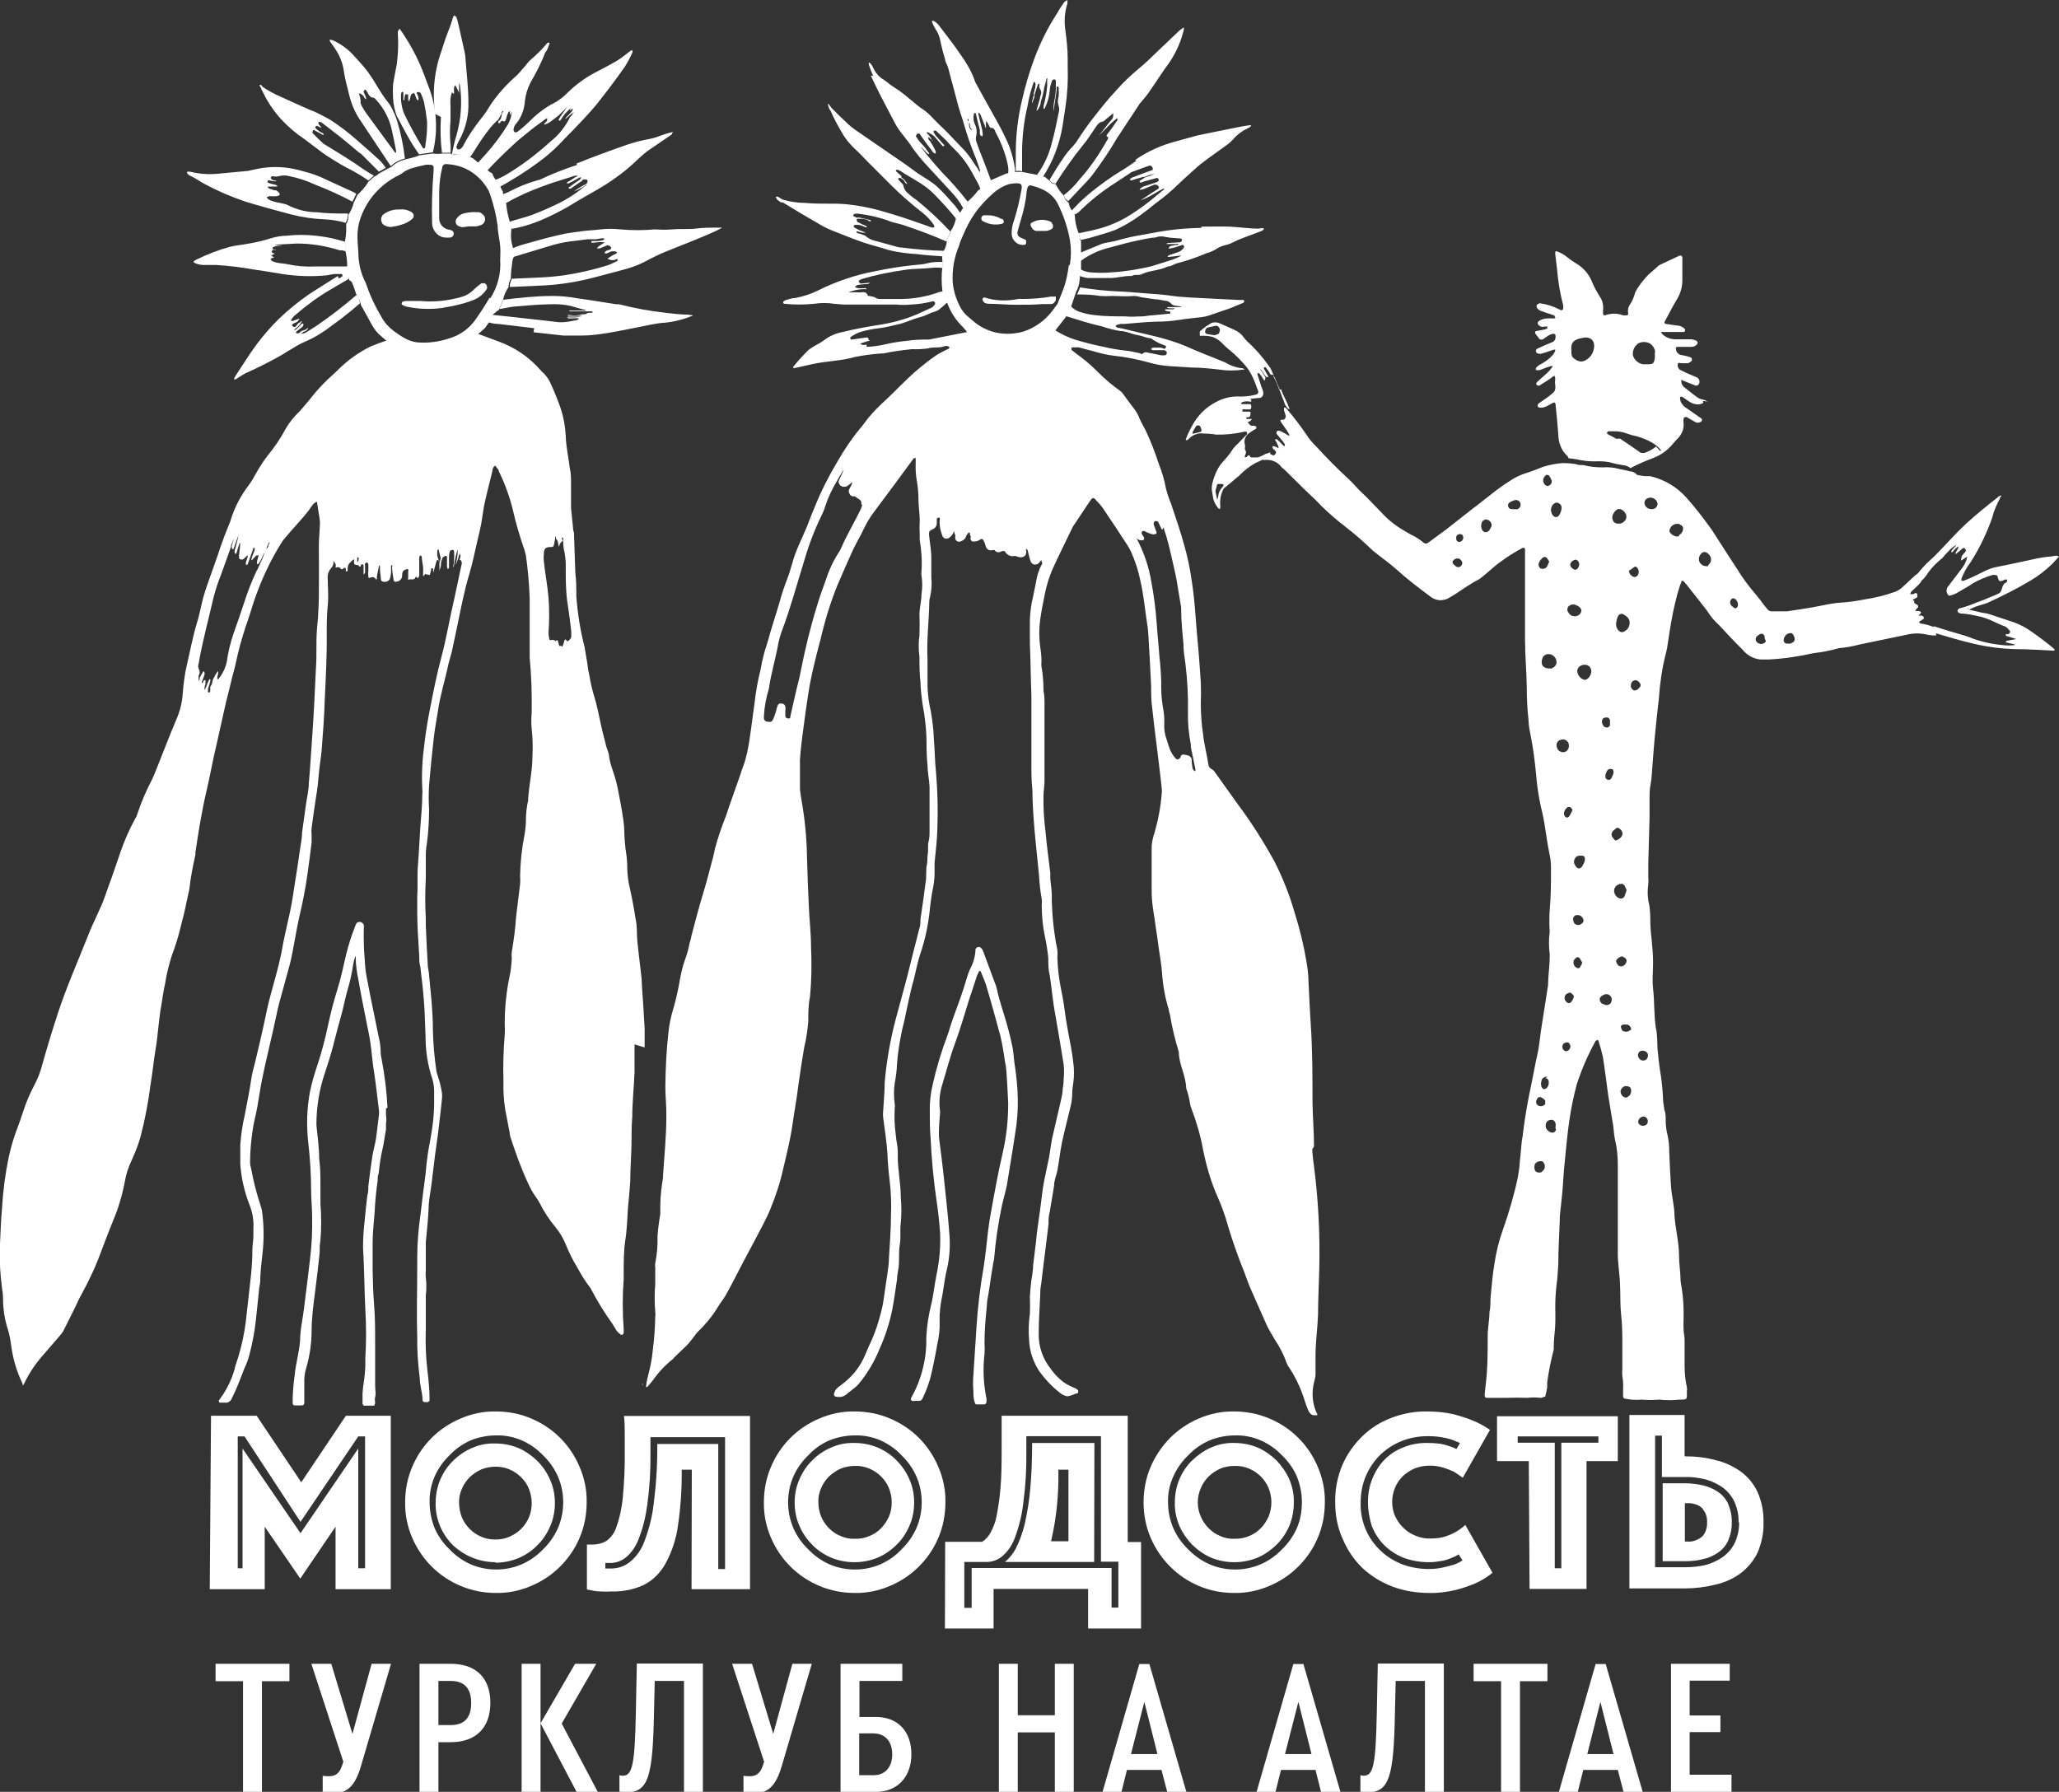 <?xml version="1.0" encoding="utf-8"?>
<!-- Generator: Adobe Illustrator 26.0.1, SVG Export Plug-In . SVG Version: 6.00 Build 0)  -->
<svg version="1.1" id="Слой_1" xmlns="http://www.w3.org/2000/svg" xmlns:xlink="http://www.w3.org/1999/xlink" x="0px" y="0px"
	 viewBox="0 0 816.7 710.8" style="enable-background:new 0 0 816.7 710.8;" xml:space="preserve">
<rect x="0" y="0" width="816.7" height="710.8" fill="#333333" stroke="none"/>
<style type="text/css">
	.st0{fill:#FFFFFF;}
</style>
<g>
	<g>
		<path class="st0" d="M96.4,666.9H85.5V660h29.3v6.9h-10.9v44h-7.5V666.9z"/>
		<path class="st0" d="M155.1,660l-11.9,40.5c-2.3,7.9-5.4,10.9-11.2,10.9c-1.2,0-2.6-0.1-4-0.5v-6.5c0.9,0.2,1.7,0.2,2.5,0.2
			c2.8,0,4.4-1.3,5.5-5.2l0.2-0.5L123.5,660h7.9l8.4,27.8l7.6-27.8H155.1z"/>
		<path class="st0" d="M166.4,660h12.4c10,0,15.7,5.6,15.7,15.5s-5.8,15.6-15.7,15.6h-4.9v19.8h-7.5V660z M178.8,684.3
			c5.4,0,8.1-2.9,8.1-8.8c0-5.8-2.8-8.7-8.1-8.7h-4.9v17.5H178.8z"/>
		<path class="st0" d="M214.4,660v50.8h-7.5V660H214.4z M237.1,710.8h-8.4l-14.3-27.2l13.7-23.6h8.4l-13.7,23.7L237.1,710.8z"/>
		<path class="st0" d="M278.8,660v50.8h-7.5v-44h-11.6l-0.3,12.9c-0.5,25.1-2.2,31.3-11,31.3c-1,0-1.8-0.1-2.7-0.3v-6.5
			c0.4,0.1,0.8,0.2,1.3,0.2c3.8,0,4.8-4.2,5.2-24.8l0.4-19.7H278.8z"/>
		<path class="st0" d="M322,660l-11.9,40.5c-2.3,7.9-5.4,10.9-11.2,10.9c-1.2,0-2.6-0.1-4-0.5v-6.5c0.9,0.2,1.7,0.2,2.5,0.2
			c2.8,0,4.4-1.3,5.5-5.2l0.2-0.5L290.4,660h7.9l8.4,27.8l7.6-27.8H322z"/>
		<path class="st0" d="M333.4,660h24.5v6.8h-17v14.3h6.6c8.5,0,14,5.6,14,14.8c0,9-5.6,14.9-14,14.9h-14.1V660z M346.4,704.2
			c4.6,0,7.5-3.1,7.5-8.3c0-5.1-2.8-8.3-7.5-8.3h-5.6v16.6H346.4z"/>
		<path class="st0" d="M396.2,660h7.5v20.4h14.7V660h7.5v50.8h-7.5v-23.6h-14.7v23.6h-7.5V660z"/>
		<path class="st0" d="M460.7,702.1H447l-2.2,8.8h-7.5l14.6-50.8h4l14.7,50.8h-7.6L460.7,702.1z M448.6,695.8h10.5l-5.2-20.7
			L448.6,695.8z"/>
		<path class="st0" d="M521.8,702.1h-13.7l-2.2,8.8h-7.5l14.6-50.8h4l14.7,50.8H524L521.8,702.1z M509.7,695.8h10.5l-5.2-20.7
			L509.7,695.8z"/>
		<path class="st0" d="M572.7,660v50.8h-7.5v-44h-11.6l-0.3,12.9c-0.5,25.1-2.2,31.3-11,31.3c-1,0-1.8-0.1-2.7-0.3v-6.5
			c0.4,0.1,0.8,0.2,1.3,0.2c3.8,0,4.8-4.2,5.2-24.8l0.4-19.7H572.7z"/>
		<path class="st0" d="M595.4,666.9h-10.9V660h29.3v6.9h-10.9v44h-7.5V666.9z"/>
		<path class="st0" d="M641.7,702.1H628l-2.2,8.8h-7.5l14.6-50.8h4l14.7,50.8h-7.6L641.7,702.1z M629.6,695.8H640l-5.2-20.7
			L629.6,695.8z"/>
		<path class="st0" d="M662.8,660h23.3v6.7h-15.9v13.8h12.2v6.6h-12.2v16.9h16.6v6.8h-24V660z"/>
	</g>
	<g>
		<path class="st0" d="M474.4,306.1c-0.4-0.1-0.7-0.3-1-0.6c-0.2-0.3-0.4-0.7-0.4-1c-0.2-0.9-0.3-1.9-0.3-2.8c0-0.5-0.1-1-0.5-1.4
			c-0.3-0.4-0.8-0.6-1.2-0.7c-0.5-0.1-1-0.2-1.5-0.3c-0.2,0-0.4,0-0.6,0.1c-0.2,0.1-0.3,0.2-0.5,0.4c0,0,0,0.6-0.4,0.9
			c-0.1,0.1-0.2,0.3-0.4,0.4c-0.2,0.1-0.3,0.1-0.5,0.1c-0.2,0-0.4,0-0.5-0.1c-0.2-0.1-0.3-0.2-0.4-0.4c-0.9-1-1.7-2.2-2.2-3.5
			c-0.4-1.3-0.9-2.6-1.3-4c-0.7-1.9-1-3.9-0.9-5.9c0.1-2.4-0.1-4.7-0.6-7.1c-0.5-3.2-0.7-6.4-0.6-9.6c-0.1-3.3-0.3-6.6-0.7-9.9
			c-0.3-4.5-0.8-8.9-1.1-13.5c-0.4-5.5-1.1-10.9-2.1-16.3c-1-6.1-3-11.9-5.9-17.4c0.3,0.3,0.7,0.6,1.1,0.7c0.4,0.1,0.9,0.2,1.3,0.1
			c0.1,0,0.2-0.1,0.3-0.1c0.1,0,0.2-0.1,0.2-0.2c0.1-0.1,0.1-0.2,0.1-0.3c0-0.1,0-0.2,0-0.3c0-0.5-0.6-0.9-0.8-1.4
			c-0.1-0.2-0.2-0.4-0.2-0.6c0-0.2,0.1-0.4,0.2-0.6c0.2-0.1,0.4-0.2,0.6-0.2s0.4,0.1,0.6,0.2c0.9,0.5,1.7,0.8,2.7,1.1
			c0.4,0.1,0.8,0.1,1.2,0c0.5,0,0.8-0.4,0.6-0.9c-0.2-0.5-0.7-1.8-1-2.7c-0.1-0.2-0.1-0.5-0.1-0.8c0.1-0.3,0.2-0.5,0.4-0.7
			c0.1-0.1,0.3-0.1,0.5-0.1c0.2,0,0.3,0,0.5,0.1c0.2,0,0.3,0.1,0.4,0.3c0.1,0.1,0.2,0.3,0.2,0.4c0.4,0.7,0.7,1.6,1.1,2.3
			c0.4,0.7,0.4,0,0.5,0c0.1,0,0-0.4,0.4-0.5c0.4-0.1,0,0,0,0.3c0.5,1.6,1.1,3.2,1.5,4.9c0.5,1.6,1.1,4.3,1.6,6.5
			c0.5,2.2,1.4,5.9,2,9.1c0.5,3.2,1.2,7.2,1.8,10.8v0.9c0,4.5,0.5,9,0.9,13.5c0,2.7,0.4,5.3,0.8,8c0.8,6.4,1.1,12.8,1,19.3
			c-0.1,4.2,0.3,8.4,1.1,12.5c0,1.5,0.4,3,0.7,4.4c0.3,1.5,0.8,4,1.2,5.9c0,0.4-0.4,0.8-0.8,0.7 M342,200.4l-0.5,1.4
			c-2.5,5.3-5.6,10.3-7.9,15.7c-0.3,0.7-0.7,1.4-1.2,2.1c-2.1,3.3-3.7,6.9-4.9,10.6c-1.2,3.3-2.4,6.6-3.4,10
			c-2.6,8.4-4.7,17-6.4,25.6c-0.5,3-1.4,5.9-2.1,9.1c-0.7,3.2-1.4,5.9-2.1,9.3c0,0.4,0,0.9-0.8,0.8c-0.8,0-1.2-0.4-1.2-1.1
			c0-0.7,0-1.3,0-2c0.1-0.5,0.1-1,0-1.5c0-0.3-0.2-0.7-0.4-0.9c-0.2-0.2-0.5-0.3-0.9-0.4c-0.3-0.1-0.7,0-1,0
			c-0.3,0.1-0.6,0.4-0.7,0.7c-0.4,0.8-0.5,1.8-0.8,2.7c-0.3,1-0.7,2-1.1,3c-0.2,0.3-0.4,0.6-0.8,0.8c-0.3,0.1-0.7,0.1-1.1,0
			c-1.4,0-1.8-0.8-1.7-2.2c0.2-3.8,0.9-7.4,2-11c0.8-5.9,2.7-11.9,3.8-18.3c0.4-1.6,0.8-3.2,1.4-4.7c3.4-9,5.9-18.4,8.8-27.7
			c1.8-6.3,4.2-12.5,7.1-18.4c0.5-1,0.9-2.1,1.2-3.1c1.2-3.7,2.9-7.2,4.9-10.5c0.4-0.7,2.4-4.2,2.5-4.2c0.1,0-1.8,4.1-1.9,4.3
			c-0.1,0.2-0.2,0.4-0.2,0.7c0,0.2,0.1,0.4,0.2,0.6c0.2,0.4,0.4,0.7,0.7,0.9c0.3,0.2,0.7,0.4,1,0.4c0.4,0,0.8,0,1.1-0.1
			c0.4-0.1,0.7-0.3,1-0.6l0.7-0.5l0.5-0.6c0.4,0.3,0,0.6,0,0.9l-0.7,1.4c-0.2,0.3-0.3,0.6-0.4,0.9c-0.1,0.3,0,0.7,0.1,1
			c0.1,0.3,0.3,0.6,0.5,0.9c0.2,0.2,0.6,0.4,0.9,0.5c0,0,0.7,0,0.9,0l2,1.4c0.2,0.2,0.4,0.4,0.5,0.7c0.1,0.3,0.1,0.6,0,0.9
			 M521.2,454.8c0-5.9-0.5-11.5-0.6-17.4c0-10.5,0-20.8-0.7-31.3c-0.4-5.9-0.6-11.4-0.9-17c0-2.6-0.4-5.2-0.8-7.7
			c-1.1-6.6-2.7-13.1-4.7-19.4c-2-7-4.7-13.8-8-20.3c-4.3-7.8-9.1-15.4-14.4-22.5l-9.3-13c-0.3-0.5-0.8-0.9-1.4-1.2
			c-0.3-0.2-0.6-0.5-0.8-0.8c-0.2-0.3-0.3-0.7-0.3-1c-0.6-4-1.7-8-2.1-11.9c-0.6-4-0.9-8.1-0.9-12.2c0.1-2.8,0.1-5.6,0-8.4
			c-0.4-5.9-0.8-11.9-1.4-17.8c-0.7-7.7-1-15.4-2.3-23.1c-0.6-4.3-1.5-8.6-2.7-12.9c-1.6-5.9-3.5-11.4-5.4-17.1
			c-0.9-2.1-1.6-4.2-2.1-6.4c-0.6-3.2-1.5-6.2-2.7-9.2c-1.5-4.6-3.2-9.1-5.3-13.5c-0.8-1.6-1.8-3.2-2.5-4.9
			c-0.6-1.5-1.4-2.9-2.4-4.1c-1.4-1.8-2.7-3.6-4-5.4c-0.4-0.5-0.8-1-1.4-1.4c-3.1-2.2-5.9-4.6-8.6-7.3c-2.1-2.1-4.3-4.1-6.7-5.9
			c-1.3-0.9-2.5-1.9-3.8-2.9c0,0,0-0.4,0-0.6c0-0.2,0-0.4,0.4-0.4c0.8,0,1.7,0,2.5,0l6.4,1.7c2.4,0.7,4.9,1.3,7.4,1.6
			c4.9,0.5,9.7,1.5,14.4,2.8c2.4,0.7,4.8,1.1,7.3,1.3l9.3,0.6c3.7,0,7.3,0.4,10.9,0.8c3.2,0.5,6.4,0.5,9.6,0h0.6
			c-0.2-0.1-0.5-0.3-0.8-0.5c-2.6-0.2-5-1.1-7.2-2.4l-1.2-0.5c-4.8-1.9-9.6-3.8-14.3-5.9c-3.8-1.6-7.8-2.8-11.8-3.8l-14.3-3.4
			c-0.6,0-1.4,0-1.7-1c0.6-0.3,1.3-0.5,2-0.6c0.5,0,1,0,1.5,0c4.1-0.3,8.3-0.8,12.5-0.9c3.1,0,6.1-0.2,9.2-0.7
			c3-0.5,5.9-0.7,8.9-1.1c1-0.1,1.9-0.3,2.8-0.6l8.5-2.9l5.3-2.2c0.1-0.1,0.2-0.2,0.2-0.3c0.1-0.1,0.1-0.3,0.1-0.4
			c0,0,0-0.4-0.4-0.4h-1.6l-11.8-0.6c-5.4-0.3-10.7-0.4-16-1.2c-3-0.4-5.9-0.6-8.9-0.8c-3-0.2-7.5-0.7-11.2-0.8
			c-5.1-0.2-10.3-0.8-15.3-1.6c0,0.6-0.4,1.2-0.6,1.8c-0.2,0.6-0.4,0.7-0.5,1c3.1,0,6.2,0.1,9.2,0.6c1.5,0.1,3,0.1,4.5,0
			c3,0,5.9,0.3,8.9,0c0.9,0,1.9,0.2,2.8,0.5l5.4,0.8c1.4,0,2.7,0.4,4.1,0.6c0.5,0,0.9,0.1,1.3,0.3c0.4,0.2,0.8,0.5,1.1,0.8
			c0.8,1,2.3,0.9,3.6,1.1c0.2,0,0.4,0,0.6,0c0,0-0.4,0.3-0.6,0.3h-3.6h-1.4c-0.4,0-0.4,0.5,1.5,0.5h0.9c0.2,0,0.4,0,0.5,0
			c-0.2,0.1-0.4,0.3-0.6,0.4h-1.9h-1c-0.8,0-0.4,0.8,1,0.8h0.3c0,0,0.4,0,0.4,0.5s0,0.4,0,0.4l-7.3,0.7c-1.3,0-2.5,0.4-3.8,0.4
			c-2.2,0-4.4,0.3-6.7,0c-4.1,0-8.1,0-12.2-0.5c-1.7-0.2-3.4-0.5-5-1c-1.7-0.4-3.2-1.2-4.4-2.5c-1,1.1-1.7,2.4-2,3.9
			c4.8,1.5,9.5,3,14.4,4.1c2.3,0.8,4.7,1.4,7.1,1.8c2.3,0,4.5,1.2,6.8,1.6c2.3,0.4,3.4,1.1,5.2,1.3c0.3,0,0.6,0.2,0.8,0.4
			c1.5,1,3.1,1.8,4.8,2.4c0.9,0.3,0.8,0.7,0,1.4c-0.5-0.2-1-0.4-1.5-0.5c-1.1,0-2.1,0-3.2,0c0,0-0.4,0.3-0.6,0.5
			c-0.2,0.2,0.5,0.5,0.7,0.5h4.5c0.3,0.1,0.6,0.3,0.8,0.5c0.5,0.5,0,1.5-0.4,1.5c-0.6,0.1-1.3,0.1-1.9,0l-3.8-0.8c-1,0-2-0.8-3,0
			c-1,0.8-1,0-1.5,0c-1.8-0.4-3.5-0.8-5.3-1c-3-0.3-6-0.8-8.9-1.5c-4-0.8-7.9-1.8-11.8-3c-2.6-0.9-5.1-2.1-7.5-3.6
			c-1.7,1.3-3.5,2.4-5.4,3.3l-7.3,2.5c-5.3,0.5-10.7-0.1-15.8-1.9c-1.4-0.7-2.8-1.5-4.1-2.4c-0.6-0.3-1.1-0.7-1.7-0.9l-15.7,3.1
			h-2.2c-3.1,0-5.9,0.4-9.2,0.8c-3.3,0.4-5.3,1-7.9,1.5c-1.7,0.3-3.4,0.5-5.1,0.6c0,0-0.4,0-0.4-0.4c0-0.3,0-0.4,0.4-0.5
			c0.4,0,0.4,0,0.6,0h2.2h-2.2h-0.4c-1.1,0-2.2,0.5-3.1-0.4l3-1c0.6-0.1,1.3-0.1,2,0h0.9h-0.9c-0.5,0-1.2,0-1.5-0.3
			c-0.4-0.3,0-1.3-1.1-1.1l-2.3,0.3l-3.5,0.5c-0.1,0-0.2,0-0.3-0.1c-0.1-0.1-0.2-0.1-0.2-0.2c0,0,0-0.6,0-0.6c1.1-0.8,2.3-1.5,3.6-2
			c2.5-0.8,5.2-1.3,7.8-1.6c2.3-0.3,4.6-0.8,6.9-1.4c3.3-0.6,5.9-2.1,9.4-3c2.1-0.5,3.8-1.7,5.9-2.2c0.9-0.3,1.7-0.8,2.4-1.5
			c0.8-0.7,1.7-1.4,2.4-2.1l-1.6-4.4c-0.9,0-1.9,0.3-2.8,0.7c-4.6,1.5-9.3,2.3-14.1,2.3c-2.5,0-5.1,0-7.7,0
			c-0.9,0.1-1.7-0.1-2.4-0.6c-0.4-0.3-1.1-0.3-1.8-0.5c-0.7-0.2-1,0-1.1-0.3c-0.6-1.8-2-1.2-3.3-1.2c-1.2-0.1-2.3-0.1-3.5,0h-0.9
			l0.8-0.3c2.1-0.8,4.3-1.1,6.5-1l-0.4-0.4h-0.9c-0.7,0.1-1.5,0.1-2.2,0c-0.4-0.1-0.8-0.2-1.2-0.5c0.4-0.3,0.8-0.8,1.3-0.8
			c0.5-0.1,2.7-0.3,4.1-0.4c0,0,0,0,0.4-0.4c0.4-0.3-0.3,0-0.5,0l-3.1,0.3c0,0-0.5-0.4-0.6-0.6c0-0.1-0.1-0.2-0.1-0.3
			c0-0.1,0-0.2,0.1-0.3c0.4-0.3,0.9-0.6,1.4-0.7c5.4-1.6,10.9-2.7,16.5-3.5c3.5-0.6,7-0.4,10.5-0.8c1.6-0.2,3.2-0.2,4.8,0
			c0-0.8,0-1.6,0-2.4c-2.1,0-4.1,0-5.9,0.5c-1.8,0.5-3.8,0.6-5.9,0.8c-5.1,0.5-10.1,1.4-15.1,2.4c-7.9,1.5-15.5,4.1-22.7,7.7
			c-2.8,1.4-5.8,2.3-8.8,2.9c-1.1,0-2.3,0.4-3.4,0.7c-0.5,0.1-1,0.4-1.4,0.7c0,0.1-0.1,0.2-0.1,0.3c0,0.1,0,0.1,0.1,0.2
			c0,0,0,0.4,0.4,0.4c3.9,0.4,7.9,0.4,11.8,0c2.7-0.4,5.4-0.4,8,0c2,0.2,3.9,0.4,5.9,0.3c5.9,0,12.4,0,18.6,0c2,0.2,3.9,0.2,5.9,0
			c3-0.1,5.9-0.6,8.8-1.3c0.2,0,0.3,0,0.4,0.1c0.1,0.1,0.2,0.2,0.3,0.3c0.1,0.1,0.1,0.3,0.1,0.5c0,0.1,0,0.3-0.1,0.4
			c-0.4,0.5-0.8,1-1.4,1.3l-5.5,2.5c-5.1,2.2-10.5,3.6-16,4.4c-4.4,0.7-8.8,1.5-13.2,2.6c-2.9,0.5-5.6,1.6-7.9,3.4
			c-1.1,0.8-2.3,1.5-3.5,2.1c-0.9,0.5-1.8,1.1-2.7,1.8c-2.1,2.1-4.1,4.3-5.9,6.5c-0.1,0.1-0.1,0.2-0.1,0.3c0,0.1,0,0.2,0.1,0.3
			c0,0,0.4,0,0.5,0l7.2-1.6c5.5-1.2,11.2-1.2,16.7-2.8c3.4-0.7,6.9-1.1,10.4-1.4c0,0,0.6,0,0.9,0c3.7-0.8,7.5-1.3,11.4-1.7
			c2.1,0.1,4.2,0,6.3-0.3c2.1-0.7,4.5,0,6.6-0.9c0.4-0.1,0.9-0.1,1.3,0c0,0,0.4,0.3,0.7,0.5l-0.4,0.5c-1.7,0.8-3.3,1.6-4.9,2.6
			c-3.1,2.1-6,4.5-8.8,6.9c-3.8,3.4-7.4,7.2-11.1,10.7c-2.6,2.3-5,4.8-7.2,7.4c-1.1,1.4-2,2.8-3.1,4c-3.4,4.1-6.4,8.6-9.1,13.3
			c-3.4,5.7-6.4,11.6-8.9,17.8c-1.1,2.6-2.1,5.2-3.1,7.8c-2,4.9-4.6,9.7-5.9,14.8c-0.6,1.9-1.1,3.9-1.9,5.9
			c-1.3,3.3-2.4,6.7-3.3,10.1l-3.3,10.7c-0.6,2.2-1.2,4.3-1.9,6.5c-0.7,2.1-0.9,3.1-1.3,4.7c-0.4,1.6-0.5,2.7-0.8,4
			c-1.1,4.3-1.9,8.8-2.4,13.3c-1,6.7-1.6,13.4-3,20c-0.5,2-1,4-1.8,5.9l-1.2,3.6c-1.8,5.2-3.7,10.3-5.4,15.5
			c-1.7,4.2-3.1,8.4-4.3,12.8c-0.4,2.1-0.9,4.1-1.5,6.2c-1.1,4.1-2.1,8.1-3.3,11.9c-1.7,5.5-3.1,11.2-4.6,16.7
			c0,0.9-0.5,1.8-0.7,2.8c-0.4,2.2-1,4.4-1.8,6.5c-0.9,2.5-1.5,5.1-2,7.8c-0.7,4.1-1.6,8.2-2.8,12.2c-0.9,3-1.5,6.1-1.8,9.1
			c-0.8,7.1-1.1,14.1-1.2,21.2c0,4,0.5,8,0.4,11.9c0,7.8-0.8,15.5-1.3,23.2c0,0.3,0,0.7,0,1c-0.6,3.5-1,7-1.1,10.6
			c0,1.3,0,2.5,0,3.9c-0.5,2.9-0.9,5.9-1.1,8.9c0.1,3.5-0.2,7.1-0.9,10.6c-0.1,0.5-0.1,1.1,0,1.6c0,2.1,0,4.3,0,6.4
			c-0.3,3.9-0.3,7.7,0,11.5c0.1,0.6,0.1,1.1,0,1.7c-0.1,4.5-0.4,9-1,13.5c-0.3,3.4-1,6.8-1.9,10.1c-0.4,1.4-0.6,2.9-0.8,4.3
			c0,0,0.4,0,0.5,0c0.1,0,1.5-1.8,2.3-2.7c2.2-3.2,4.9-6,7.9-8.4c0.2-0.1,0.3-0.3,0.4-0.5l5.1-4.9c0.9-0.9,1.7-2,2.5-3
			c0.8-1,1.1-1.6,1.8-2.3c3-2.9,5.7-6.1,7.9-9.7c0.9-1.6,2.2-3.1,3.2-4.8c2.4-4.3,4.6-8.7,6.9-13.1l5-9.4c2-3.9,4.2-7.7,5.9-11.9
			c2.2-5.3,4-10.9,5.2-16.5c1.3-5.5,2.7-11,3.5-16.7c0.8-5.7,1.7-10.1,2.3-15.3c0.7-5.1,1.5-10.4,2.4-15.6c0.8-3.3,1.3-6.7,1.6-10.1
			c0-3.3,0-6.6,0.7-10c0.6-6.5,0.7-13.1,0.4-19.6c0-5.6-0.7-11.1-0.9-16.7c-0.3-5.6-0.5-12.4-0.7-18.7c-0.1-7.5-0.8-15-2.1-22.4
			c-0.3-1.6-0.5-3.2-0.7-4.8c0-1.7,0-3.4,0-5.1c0-1.7,0-4.3,0-6.5c0.4-6.4,1.4-12.6,2.2-18.8c0.5-3.8,1.1-7.4,1.7-11.1
			c0.7-3.7,1.2-5.9,2-9.1c0.9-4,2.1-7.9,3-11.9c1.2-4.8,2.6-9.5,4.3-14.1c1-2.9,2.3-5.9,3.5-8.6c1.2-2.7,2.8-6.5,4.3-9.7
			c1.5-3.2,3.1-5.7,4.4-8.6c1.1-2.2,2.3-4.3,3.8-6.3l7.9-10.6l7.8-10.6c0.1-0.2,0.3-0.3,0.5-0.4h0.5c0,0,0,1.5,0,2.3
			c-0.1,2.4,0.1,4.7,0.5,7c0.4,2.3,0.6,4.7,0.6,7.1c0,3,0.6,5.9,0.5,9c-0.1,1.6-0.1,3.2,0,4.8c0,0.8,0,1.6,0,2.3
			c0.7,4.1,1,8.3,0.7,12.5c-0.1,0.6-0.1,1.1,0,1.6c0.4,2.4,0.4,4.9,0,7.4c0,2.5-0.7,5.1-0.8,7.6c0.1,2.9,0.1,5.8,0,8.7
			c-0.4,2.8-0.4,5.7,0,8.6c0,3.3,0,6.6,0.4,10c0.1,2.9,0.4,5.7,0.8,8.6c1,5.1,1.6,10.4,1.6,15.6c0,2.9,0.1,5.8,0.4,8.7
			c0,2.8,0.7,5.9,0.8,8.6c0,5.9,0,11.8,0,17.4c0,1.5,0,3-0.4,4.4c-0.4,1.5,0,3.2-0.3,4.8c-0.3,1.6,0,3-0.4,4.5
			c-0.4,1.6,0,4.7-0.5,7.1c-0.6,4.8-1.3,9.6-2,14.3c0,1.3,0,2.6-0.5,3.9c-0.8,3.1-1.5,6.2-2.4,9.4c-1.1,4.3-2.1,8.7-3.3,13
			c-1.1,4.3-2.5,9.1-3.7,13.7c-2.1,8.1-3.6,16.5-4.3,24.9c0,3.8-0.4,7.5-0.6,11.3c-0.1,0.8-0.1,1.7,0,2.5c0.6,4.8,1.4,9.5,1.7,14.4
			c0.1,3.3,0.4,6.6,0.8,9.9c0.6,4.8,0.8,9.7,0.6,14.5c0,5.9-0.5,11.4-0.8,17c0,2.3-0.4,4.5-0.7,6.8c-0.5,3.5-1.1,7.2-1.6,10.8
			c-0.2,1.3-0.5,2.5-0.8,3.7c-0.5,2-1.1,3.9-1.7,5.9c-0.7,2-1.3,3.6-2.1,5.4c-0.8,1.7-1.8,3.9-2.6,5.9c-1.9,4.5-4.9,8.3-8.8,11.3
			l-2.1,1.6c-0.7,0.6-1.2,1.5-1.4,2.4c-0.1,0.2,0,0.5,0.1,0.7c0.1,0.2,0.3,0.3,0.5,0.4c0.8,0.2,1.6,0.2,2.4,0.1
			c0.8-0.2,1.5-0.6,2.1-1.1c1.1-1,2.3-1.8,3.5-2.8l1.1-1.1c3.6-4.3,6.4-9.1,8.5-14.3c2.1-4.7,3.7-9.6,4.8-14.7
			c0.8-4.1,1.4-8.4,2-12.6c0-1.5,0.4-3,0.6-4.5c0.4-3.1,0-6.2,0.5-9.3c0.5-3.1,0-5.9,0.4-8.6c0.3-3.3,0.3-6.7,0-10
			c0-5.9-1.3-11.4-1.2-17c0-0.4,0-0.9,0-1.3c0-2.3-0.7-4.5-0.8-6.7c-0.5-3.5-0.6-7.1-0.4-10.6c0.1-0.5,0.1-1,0-1.5
			c-0.4-2.8-0.4-5.6,0-8.4c0.5-2.5,0.8-5.1,0.9-7.6c0.3-4,0.9-8,1.7-11.9c0.4-2.3,1.1-4.4,1.5-6.6c0.5-2.2,0.9-4.4,1.4-6.6
			c0.5-2.2,1.2-5.5,2-8.1c0.7-2.7,1.5-7.1,2.7-10.6c1.9-5.6,3.1-11.4,3.7-17.2c0.3-3,0.7-6,1.3-8.9c0.4-2,0.6-4,0.6-5.9
			c0-1.3,0-2.5,0-3.9c0.4-4.4,1-9,1.1-13.4c0.3-7.4,0.1-14.8-0.5-22.2c-0.5-4.6-0.5-9.2-0.9-13.8c-0.1-3.6-0.6-7.3-1.2-10.8
			c-1-4.2-1.4-8.5-1.3-12.8c0-2.6,0-5.2,0-7.7c-0.4-7.7,0.6-15.2,0.7-22.8c0-0.7,0.1-1.3,0.3-1.9c0.6-2.6,0.8-5.3,0.5-8
			c0-1.7,0-3.4,0-5.2c0-1.7,0-1.7,0-2.5c0-3-0.6-5.9-0.9-9c0-1.4,0-1.6,1.5-2.3c0.5-0.2,0.9-0.5,1.2-1c0.3-0.5,0.4-1,0.4-1.6
			c0-0.5,0-1,0-1.6c0,0,0.5-0.4,0.7-0.4c0.2,0,0.5,0,0.5,0.4c-0.3,2.2,0.1,4.5,0.9,6.6c0.1,0.3,0.2,0.6,0.4,0.8
			c0.2,0.2,0.5,0.4,0.8,0.5c0.3,0.1,0.6,0.1,0.9,0c0.3,0,0.6-0.2,0.9-0.4c0.4-0.3,0.8-0.7,1.1-1.2c0.2-0.5,0.5-0.9,0.7-1.4
			c0,0.5,0,1,0.4,1.6c0,0.5,0,1,0,1.5c0,0.2,0.1,0.4,0.3,0.6c0.1,0.2,0.3,0.3,0.5,0.4c0.2,0.1,0.4,0.2,0.6,0.2s0.4,0,0.6-0.1
			c0.7-0.2,1.3-0.6,1.8-1.1c0.4-0.3,0.4-1,0.7-1.4c0.3-0.4,0.7-1.1,1.1-1.1c0.4,0,0,0.8,0.4,1.3c0.4,0.5,0,0.8,0,1.2
			c0.1,0.3,0.2,0.6,0.5,0.9c0.3,0.2,0.6,0.3,0.9,0.2c1,0,1.9-0.3,2.7-0.9c0.5-0.3,0.8,0,1,0.3c0.3,0.5,0.5,0.9,0.7,1.5
			c0.4,1.8,1.1,3,3.2,2.5c0.1,0,0.2,0,0.3,0c0.1,0,0.2,0,0.3,0c0.9,1.3,2,0.9,3.1,0.4c0.2,0,0.4,0,0.6,0c0.2,0,0.4,0.1,0.5,0.3
			c0.4,0.7,1,1.2,1.7,1.5c0.7,0.3,1.5,0.3,2.2,0.1c0,0,0.8,0.3,1.2,0.4c1.6,0.5,3.4,0,3.3-2.3c0,0-0.4-0.8,0-0.8
			c0.4,0,0.5,0.5,0.6,0.8c0.1,0.3,0.4,1.8,0.7,2.8c0.3,0.9,0.4,1.9,1.4,2.4c1,0.4,2.1,0,2.8-1.1c0.7-1.1,0.5,0,0.5,0
			c0.1,0,0.4,0.7,0.3,0.8c-1.3,2.4-2.1,4.9-2.5,7.6c-0.4,1.8-0.7,3.6-1.1,5.4c-0.8,3.2-1.2,6.4-1.3,9.6c0,3,0,5.9,0,8.9
			c0.3,6.9,0.3,13.8,0.6,20.6c0,1.3,0,2.5,0,3.9c0,3.4,0,6.9,0,10.3c0,4.5,0,8.9,0,13.5c0,3.3,0,6.6,0.4,10c0,5.1,0.4,10.3,0.8,15.4
			c0.5,5.9,1.2,11.9,1.8,18.3c0.2,3.2,0.5,6.5,1.1,9.6c0.1,0.8,0.1,1.5,0,2.3c0,4.3,0.4,8.6,1.3,12.8c0.6,2.7,1,5.5,1.3,8.3
			c0,2.3,0,4.7,0.6,7c0.8,5.2,1.2,10.5,2.2,15.6c1.2,6.6,2.2,13,3.3,19.6c0.2,2,0.2,4,0,5.9c0,1.4-0.2,2.8-0.4,4.1
			c0,1.2-0.3,2.4-0.5,3.5l-3.7,16c-0.3,1.5-0.5,3-0.7,4.4c-0.8,5.6-2.4,10.9-3.1,16.4c-0.5,4.3-1.1,8.5-1.7,12.8
			c-0.4,2.5-0.7,5.1-0.9,7.6l-1.1,8.9c0,2.3-0.5,4.5-0.8,6.7c-0.2,2.2-0.4,3.9-0.5,5.9c0.1,2.3,0.1,4.5,0,6.7
			c-0.5,3.5-0.6,7.1-0.3,10.6c0.2,4.2,1.5,8.3,3.8,11.9c2.3,3.3,5.1,6.3,8.3,8.8c0.9,0.8,1.9,1.3,3.1,1.5c1.1-0.2,2.3-0.6,3.3-1.1
			c0.2,0,0.4,0,0.6,0c0.1-0.1,0.2-0.2,0.3-0.4c0.1-0.1,0.1-0.3,0.1-0.4c0-0.2,0-0.3-0.1-0.5c-0.1-0.1-0.2-0.2-0.3-0.3
			c-0.5-0.4-1.1-0.7-1.7-0.9c-1.5-0.6-2.9-1.4-4.1-2.3c-1.9-1.5-3.5-3.2-4.8-5.1c-3.1-3.9-4.8-8.8-4.7-13.8c0-5.1,0.4-10.3,0.6-15.4
			c0-1.5,0.1-3,0.4-4.5c0.9-7.9,2-15.8,2.9-23.7c0-1.6,0-3.2,0.5-4.8c0.5-3.5,1.2-6.9,1.7-10.4c0-2,0.9-4,1.3-5.9
			c0.7-3.8,1.1-7.5,1.8-11.1c1-4.6,2.2-9.2,3.3-13.8c0.5-1.9,0.8-3.9,0.8-5.9c0-1.3,0.2-2.6,0.4-3.9c0.4-2.8,0.4-5.6,0-8.3
			c-0.4-4-1.3-8-2-11.9c-0.4-2.4-0.9-4.9-1.2-7.3s-0.8-5.9-1.5-9.1c-0.9-4.4-1.5-8.9-1.6-13.4c0.1-0.9,0.1-1.9,0-2.9
			c-1.3-6.3-2-12.7-2.2-19.1c0-0.8,0-1.6,0-2.3c0-2.3-0.4-4.5-0.6-6.7c0-0.9,0-1.6,0-2.5c-0.7-5.4-1.4-10.9-1.9-16.3
			c-0.6-4.7-0.9-9.5-0.8-14.2c0-1.9,0.4-3.9,0.4-5.9c0-10.2,0-20.4,0-30.6c0-1.7,0-3.4-0.4-5.2c0-3.2-0.2-6.4-0.8-9.6
			c-0.1-0.6-0.1-1.3,0-1.9c0-2-0.2-4-0.5-5.9c-0.5-3.6-0.5-7.3,0-10.9c0.5-3.5,1.2-7,1.9-10.4c0.7-3.4,1.7-6.6,3.1-9.8
			c2.5-5.5,5.3-11,7.9-16.5l6.8-10.2c1.2-1.7,1.4-1.6,2.8,0c0.8,0.8,1.6,1.7,2.3,2.7c3.3,4.9,6.6,9.8,9.8,14.8
			c0.5,0.8,1,1.6,1.4,2.5c1.7,3.8,3,7.8,3.8,11.9c1.1,4.8,1.6,9.7,2.3,14.6c0.4,2.3,0.7,4.5,0.8,6.7c0.4,6.7,0.8,13.5,1.1,20.3
			c0,2.8,0,5.6,0.4,8.4c0.5,4.8,1.1,9.6,1.7,14.3c0.7,5.9,1.5,11.8,2.1,17.8c0.1,0.7,0.1,1.3,0,1.9c-0.4,5.3-1.4,10.6-2.9,15.8
			c-0.6,1.6-0.9,3.3-1.1,5c0,5.9,0,11.9,0,17.8c0,5.9,1.2,10.5,1.8,15.7c0.3,2.1,0.7,4.3,0.9,6.4c0.5,3.4,1.1,6.8,1.4,10.2
			c0.3,5,1.2,10.1,2.7,14.9c0,0.8,0.4,1.5,0.5,2.2c0.8,4.9,2,9.8,3.5,14.7c0,0.3,0,0.7,0,0.9c0.4,4.5,2.7,8.6,2.9,13.1
			c0,0,0,0,0,0.3c0.7,1.9,1.2,3.9,1.5,5.9c0.1,0.8,0.3,1.5,0.6,2.2c2,5.3,3.6,10.7,4.6,16.3c1.3,6.5,3.2,13,5.9,19
			c1.5,3.4,2.8,7,3.8,10.6c1.9,6.5,4.2,12.9,6.7,19.1c0.8,2.1,1.5,4.2,2.4,6.3c2.2,4.9,4.4,10,6.6,14.9c0.9,1.8,2,3.6,3,5.3
			c2,3,3.6,6.1,4.8,9.5c0.3,0.7,0.6,1.3,1.1,1.9c2.5,3.9,4.5,8.1,5.9,12.6c0.4,1.3,0.9,2.6,1.4,3.9c0.2,0.5,0.5,1,0.8,1.4
			c0.4,0.4,0.8,0.7,1.4,0.8h1.5c0-0.4,0-0.8-0.4-1.2c-1.7-4-1.9-8.4-0.7-12.6c0.3-1.1,0.5-2.3,0.4-3.5c0-2.2,0-4.3,0-6.4
			c0-5.4,0.8-10.7,1-16.1c0-6.3,0.4-12.7,0.5-19c0.3-13.3-0.4-26.7-2.1-39.9c-0.3-2.3-0.6-4.5-0.7-6.8"/>
		<path class="st0" d="M225.2,254.4c-0.6,0.3,0-0.3-0.5-0.4c-0.5-0.1,0-0.3-0.5-0.3c-0.1,0-0.2,0-0.2,0.1c-0.1,0.1-0.1,0.1-0.1,0.2
			c-0.2,0.8-0.4,1.5-0.7,2.2c-0.5,0.8-0.4,0-0.5,0c-0.1,0-0.6,0-0.8,0c-0.1,0,0,0.6,0,0.6c0-0.7-0.4-1.6-0.7-2.8
			c-0.5,0-0.6,0-0.8,0.4c-0.2-0.3-0.5-0.5-0.8-0.5c-0.3-0.1-0.7-0.1-1,0H218c-0.3-1.1-0.5-2.3-0.4-3.4c0.3-4.3,0.3-8.7,0-13.1
			c-0.4-5-1.4-9.9-1.9-14.9c-0.1-0.9-0.1-1.7,0-2.6c0-2.6,1-2.9,2.8-2.9c0.7,0,1,0,1.2-0.8l0.5-2.5v-0.6l0.3-0.4c0,0,0,0,0,0.3v0.6
			c0.3,0.3,0.5,0.7,0.7,1.1c0.2,0.7,0.3,1.5,0.4,2.2c0.4-0.7,0.5-1.6,1.3-2.1c0.8-0.5,0-0.7,0-1c0-0.2,0-0.4,0-0.6
			c0,0,0.5,0,0.5,0.4c-0.1,2,0.1,4,0.6,5.9c0.3,2,0.5,4,0.4,5.9c0,4.6,0,9.2,0.7,13.8c0.7,4.6,1.1,7.7,1.5,11.4c0,0.7,0,1.3,0,1.9
			C226.6,253.1,226,253.9,225.2,254.4 M174.6,224.1c0,0,0,0,0-0.5c-0.4-0.9-0.8-1.9-1.1-2.9c-0.1-0.9-0.1-1.7,0-2.5c0,0,0,0,0.4-0.4
			l0.9,3.5c0,0.6-0.3,1.2-0.4,1.6c0,0.3,0,0.6,0,0.8 M142.1,222.6c0,0,0,0-0.4,0.4c0-0.1,0-0.3,0-0.4c0,0,0,0,0-0.7
			c0-0.3,0-0.5,0-0.8h0.5C142.3,221.6,142.3,222.1,142.1,222.6 M106.7,216.4c0,0-0.9,1.4-1.1,1.4c0.2-0.6,0.4-1.2,0.7-1.8
			c0.2-0.4,0.3-0.7,0.6-1v0.5l-0.7,1.2 M102.5,225c0,0.4-0.4,0.9-0.7,1.4c-2,4.2-3.7,8.7-5.1,13.1c-1.3,4-2.7,7.9-4.1,11.9
			c-1.2,3.6-2.1,7.2-2.6,10.9c-0.5,2.6-1.7,5-3.4,7.1h-0.4c0-0.3,0-0.6,0-0.9c0.8-2.6,0-2.3,0-2c-0.6,0.9-1.1,1.8-1.6,2.8
			c-0.7,1.4,0,1.5-1.2,3.1c0,0.4,0,0.8,0,1.2c0,0.4,0,1.1-0.4,1.1c-0.4,0-0.5,0-0.5-0.5v-0.9c0-0.4,1.4-3.7,0.8-3.9
			c-0.5-0.2-1.5,3.2-1.7,3.4c-0.2,0.3-0.4,0.7-0.5,1.1c0,0,0-0.4,0-0.6c0-0.1,0-1.2,0.4-1.9c0-0.4,0-0.8,0-1.2v-0.4c0,0-0.4,0-0.5,0
			c-0.3,0.3-0.5,0.7-0.6,1.1c0,0,0,0-0.4,0c0-0.4,0.6-1.7,0.7-2.1c0.1-0.4,1-1.7,0-2.6l-1.5,2.6c0,0,0,0.3,0,0.6l-0.4,0.8
			c0-0.4,0-0.8,0-1.2c-0.1-0.3-0.1-0.7,0-1c0.2-0.4,0.4-0.8,0.4-1.3c0-0.5-0.1-1-0.4-1.4c-0.1-0.3-0.2-0.7-0.2-1
			c0-0.4,0.1-0.8,0.2-1.1c1.5-8.9,4-17.8,5.9-26.2c0.8-3.1,1.8-6.2,3-9.1l3.9-10.9c0,0,0-0.4,0-0.6l1.2-2.8c0,0-0.9,2.9-0.9,3
			c0,0.2,0,1.4,0.6,1.3c0.2-0.3,0.3-0.6,0.4-0.9c0,0,1.5-4.4,1.7-4.6c0.1-0.1-1.2,4.8-1.2,4.9c-0.2,0.5-0.3,0.9-0.4,1.5
			c0,0.5,0.4,1.2,0.7,0.8c0.3-0.4,2.5-9.9,1.1,0.7c0,1.3,0,1.6,1.2,1.7c1.2,0,3.5-4.5,1.5,1.2c0,0,0,0.5,0,0.7c0,0.1,0.4,0,0.5,0.3
			c0.2-0.3,0.4-0.7,0.5-1.1l2.1-5.9c0,0,0.4,0,0.4,0.4c0,0.4,0,0.4,0,0.6c0,0.1-0.5,1.4-0.8,2.1c-0.3,0.6-0.4,1.2-0.5,1.8
			c0,0.9,1.9-2.2,2.3-1.8c0.4,0.3,0.7-0.5,0.6,0c-0.1,0.5-1.1,3.2-0.5,3.5c0.7,0.4,2.7-4.7,2.8-4.5c0.2,0.2-2.3,5.6-2.5,5.9
			 M255.7,415.5c0-2.5,0-4.9,0-7.4c-0.3-5.9-0.7-11.5-1.1-17.3c0-2.5-0.4-5.1-0.7-7.7c-0.3-2.6-0.8-6.6-1.1-9.8
			c-0.3-3.3,0-5.9-0.7-8.8c-0.6-4.1-1.4-8.2-2.3-12.3c-0.6-2.4-0.9-5-1-7.6c0-2-0.1-4-0.4-5.9c-0.5-3.1-0.7-6.2-0.8-9.3
			c0-1.5-0.2-3-0.4-4.5c-0.6-4.1-1.4-8.2-2.2-12.3c-0.5-2.4-1.2-4.8-2-7.1c-0.6-1.7-1.1-3.5-1.4-5.3c0-1.2-0.6-2.5-1-3.7
			c-0.7-2.8-1.5-5.6-2.1-8.4c-0.9-4.1-1.7-8.4-3-12.5c-0.7-2.4-1.3-5-1.7-7.5c-0.4-1.7-0.7-3.6-0.9-5.4c-0.3-1.8-0.7-3.8-1-5.9
			c-1.7-6.6-2.8-13.4-3.3-20.3c0-3.1,0-6.2-0.4-9.3l-0.5-14.8c0-0.7,0-1.3-0.3-1.9l-0.9-9c0-0.5,0-1.1,0-1.6c0-1.3,0-2.5,0-3.9
			c0-1.3,0-3,0-4.5c0-1.5,0-3.9-0.5-5.9c-0.5-4.3-1.5-8.4-1.6-12.8c-0.2-3.5-0.8-7.1-1.9-10.5c-1.2-3.5-2.6-7-4.2-10.4
			c-0.6-1.4-1.5-2.6-2.5-3.7c-0.6-0.5-1.1-1-1.6-1.6c-4.5-5.1-10.2-8.9-16.6-11.2l-8.1-3c-3.1,2.8-6.9,4.9-11.1,5.9
			c-2.5,0.6-5.1,0.9-7.6,0.9c-2.3,0.3-4.7,0.3-7,0c-2.5-0.8-5-1.8-7.4-3.1c-0.8-0.4-1.5-0.8-2.2-1.3c-2.4,0.8-4.7,1.6-6.9,2.5
			c-5,2.4-9.6,5.7-13.5,9.7l-1.4,1.3c-3.3,2.9-6.4,6.1-9.1,9.6c-1.4,1.8-2.9,3.4-4.4,5.2c-2.2,2.1-4.1,4.4-5.6,7
			c-2,3.8-4.4,7.3-7.2,10.7c-1.6,2.1-3.1,4.4-4.4,6.7c-0.9,1.7-1.9,3.4-3,4.9c-3.2,4.2-5.7,8.9-7.2,13.9c-0.2,0.7-0.5,1.5-0.8,2.1
			c-1.2,2.9-2.3,5.8-3.3,8.7c-1.2,3.9-2.7,7.7-4,11.5c-1,2.8-2,5.6-2.8,8.5c-0.8,2.9-1.4,6.5-2.4,9.7c-1.7,5.5-2.7,11.1-4,16.6
			c-0.9,3.8-1.4,7.6-1.7,11.4c-0.2,3.9-1.2,7.6-2.8,11.2c-2.5,5.9-4.9,12.2-7.3,18.2c-0.7,1.6-1.2,3.2-2,4.8
			c-2.3,4.4-4.3,9-5.9,13.8c-0.2,0.7-0.4,1.2-0.8,1.8c-2.3,4.2-4.3,8.7-5.9,13.3c-0.8,2.5-1.7,5-2.6,7.6c-0.9,2.6-1.4,4.1-2.1,5.9
			l-1.7,4.8c-1.8,4.9-4.4,9.6-6.3,14.5c-4.1,10.4-8.7,20.7-12.2,31.4c-2.4,7.3-4.6,14.7-6.7,22.2c-0.6,1.9-1.4,3.8-2.3,5.6
			c-1.3,2.5-2.5,5-3.5,7.6c-1.2,3.1-2.1,6.3-3.3,9.4c-1.5,3.9-2.7,7.8-3.6,11.9c-1.4,6.7-2.3,13.5-2.7,20.4
			c-0.5,5.3-0.6,10.6-0.9,16.1c-0.1,5.3,0.2,10.5,0.9,15.7c0.2,1.4,0.4,2.7,0.4,4.1c0,4,0.6,8,1.8,11.9c0.7,2.1,1.1,4.3,1.4,6.6
			c0.7,5.3,2.2,10.5,4.6,15.4c0,0.2,0,0.4,0,0.6c0.2-0.1,0.4-0.3,0.5-0.6c1.9-4,4.3-7.7,7.2-11l6.9-8c0.5-0.6,1-1.2,1.4-1.8l4.6-9.2
			c0.9-1.8,1.7-3.8,2.7-5.5c3.2-5.8,5.9-11.7,8.1-17.8c1.4-3.7,2.8-7.4,4.3-11.1c2.2-5.1,3.8-10.5,4.8-15.9c0.5-3,1.5-5.9,2.8-8.6
			c1.3-2.9,2.5-5.9,3.4-9c1.8-6.9,3.1-13.8,4-20.8c0.8-4.6,1.2-9.3,2-14c0.6-3.2,0.8-6.4,1.2-9.6c0.4-3.2,0.6-5.4,1.1-8
			c0.4-2.7,0.9-5.9,1.5-8.6c0.6-3.8,1.5-7.5,2.7-11.2c1.4-3.7,2.6-7.5,3.5-11.4c0.4-1.6,0.8-3.1,1.2-4.7c0.8-3.3,1.4-6.7,2.2-10.1
			c0.5-4.6,1.4-9.1,2.4-13.6c0-0.3,0-0.7,0-0.9c1.2-8.1,2.5-16.3,4.4-24.4c1.4-5.9,2.5-12.3,4-18.5c1.4-6.2,2.5-11.3,3.8-17
			c0.8-3.2,1.7-6.5,2.4-9.7c0.5-2,1.1-3.9,1.5-5.9c1-4.8,2.3-9.4,3.8-14c1.2-3.3,2.2-6.7,3.3-10.1c2.8-8.3,6.5-16.3,11.2-23.7
			c0.3-0.5,0.6-0.9,1-1.3c3.1-3.8,6.6-7.3,9.6-11.2c0.9-1.2,1.6-2.8,3.2-3.4l0.7,4.5c0.2,1.1,0.4,2.3,0.5,3.5c0,2.5-0.3,5.1-0.4,7.7
			c-0.1,2.6,0,5.9,0,8.7c0,2.7,0,4.7,0,7.1c0,4.3,0,8.6-0.3,12.9c0,2.1-0.4,4.3-0.5,6.4c-0.4,5.2,0,10.3-0.4,15.4
			c-0.4,8.8-0.8,17.4-1.4,26c-0.5,6.5-0.8,12.9-1.4,19.3c0,3-0.8,5.9-1.2,9c-0.4,3-1,7.2-1.5,10.8c0,2-0.4,4.1-0.7,5.9l-1.2,8.2
			c-0.8,4.7-1.4,9.3-2.2,13.9c-0.8,4.6-2.3,10.3-3.3,15.4c-0.5,3-1.1,5.9-1.8,8.8c-1.6,6.6-3.8,13.2-5.1,19.9
			c-1.4,6.7-2.8,12.6-4.3,18.9c-0.5,2.1-1.2,4.3-1.5,6.5c-0.7,5-1.8,9.9-2.7,14.9c-0.9,3.8-1.4,7.6-1.7,11.4c0,2.5,0,5.1,0,7.7
			c0.4,5.7,1.7,11.2,3.8,16.5c1.1,2.9,1.6,6,1.4,9.1v2.9c0,1.8-0.4,3.6-0.4,5.4c0,3.3-0.2,6.5-0.5,9.7c-0.7,6.3-1.4,12.6-2.1,18.8
			c-0.6,4.8-1.6,9.5-3,14.1l-1.2,3.7c-0.3,1.5-0.8,2.9-1.3,4.3c-1.2,3.1-2.8,6-4.8,8.7l-0.4,0.5c0,0.4,0,0.9,0.4,0.9
			c0.4,0,1.3,0,1.9,0c0.6,0.1,1.2,0,1.7-0.3c0.5-0.3,0.9-0.8,1.1-1.3c2-3.9,3.4-7.8,5-11.9c0.8-1.7,1.5-3.5,2-5.4
			c1.2-4.6,2.1-9.2,2.6-13.9c0.4-3.9,0.8-7.7,1.2-11.5c0-1.2,0.4-2.4,0.5-3.5c0-3.7,0.5-7.5,0.9-11.3c0.6-5.1,0.6-10.3,0-15.5
			c-0.1-1.1-0.3-2.3-0.7-3.4c-1.6-4.9-2.9-9.8-3.8-14.9c-0.3-1-0.5-2.1-0.4-3.2c0-3.7,0.4-7.5,0.9-11.3c0.5-3.7,1.4-6.7,2-10.1
			c0.6-3.4,1.1-7,1.8-10.5c0.7-3.4,1.7-8.1,2.7-12.2c1-4.1,2.1-9.2,3.1-13.8c0.3-1.6,0.7-3.2,1.1-4.7c1.3-4.9,2.7-9.7,4-14.6
			c0.5-1.7,0.8-3.5,1.2-5.3c0.9-4.5,1.6-9.1,2.6-13.6c1.4-5.9,2.6-11.8,3.4-17.8c0.6-4.1,1.1-8.2,1.6-12.2c0-0.9,0-1.9,0-2.9
			c-0.1-0.9-0.1-1.9,0-2.9c0.5-3.9,1.1-7.9,1.7-11.9c0.7-4,0.9-6.5,1.2-9.9c0.3-3.3,0.8-5.9,1.1-9.2c0.5-6.6,1-13,1.2-19.6
			c0.4-8.8,0.9-17.8,0.8-26.4c0-3.7,0-7.5,0.4-11.3c0.4-3.7,0-6.9,0-10.3c-0.1-0.9,0-1.7,0.2-2.5c0.3-0.8,0.7-1.5,1.3-2.1
			c0.3-0.4,0.6-0.8,0.7-1.4c0.1-0.6,0.1-1.1,0-1.6c0,0.5,0.7,1,0.9,1.6c0.2,0.5,0,0.9,0,1.2c0,0.4,0.5,0,0.7,0c0.2,0,1.1,0,1.3,0.5
			c0.2,0.5,0.7,0.4,1.1,0c0.4-0.4,0.8-0.4,0.9,0c0.2,0.4,0,0.6,0,0.9c0,0.1,0.1,0.2,0.2,0.2c0.1,0,0.2,0.1,0.2,0.1
			c0,0,0.4,0,0.4-0.4c0-0.3,0-0.6,0-0.9c0-1.6,1-2.3,2-3.2c0.9-0.9,0.3,0,0.5,0c0.2,0,0,0,0,0.4c0,1.4,0,1.4,1.7,1.6
			c0,0,0.3,0.3,0.4,0.5s0.4,0,0.5,0c0.1,0,0-0.6,0.5-0.8c0.5-0.2,0.7,0,0.7,0.8s0,1.3,0,1.9c0,0.4,0,0.9,0,1.3
			c0.2-0.1,0.4-0.3,0.5-0.6c0.1-0.2,0.2-0.5,0.1-0.8c0-0.7,0-1.3,0-2c-0.1-0.3-0.1-0.6,0-0.9c0,0,0.4-0.5,0.6-0.5
			c0.2,0,0.7,0.4,0.7,0.8c0,0.4,0,1.7,0,2.5c-0.1,0.8-0.1,1.5,0,2.3c0,0.3,0,0.7,0.6,0.5c0.6-0.2,1.8-0.7,2.3,0.6h0.5
			c0-0.4,0-0.8,0-1.2c0.3-1.4,0.5-2.7,0.8-4.1c0,0,0,0,0-0.3l0.4,0.4c0,0.6,0,1.1,0,1.6l0.4,3.6c0,0.7,0.5,0.9,1.1,1
			c0.5,0.1,2.1,0,2.5-1.4c0.2-0.7,0.3-1.5,0.4-2.2c0-0.8,0-1.5,0-2.3c0-0.8,0-0.5,0.4-0.7c0.4-0.2,0,0.4,0,0.6
			c0,1.7,0.4,3.4,0.6,5.1c0,0.8,0.5,1,1.4,0.8c0.5-0.1,1-0.3,1.4-0.8c0.4-0.4,0.6-0.9,0.6-1.5c0-0.6,0-1.2,0.4-1.8
			c0.4-0.6,1.7-1,2-0.8c0.1,0.4,0.1,0.8,0,1.1c0,0.8,0,1.7,0,2.5c-0.1,0.2-0.1,0.4,0,0.7c0.8-0.8,2.2,0.4,2.8-0.9c0,0,0-0.3,0.4-0.4
			l0.7,0.6c0.2-0.3,0.3-0.7,0.5-1c0-0.7,0-1.3,0-1.9c0-1.8,0-3.6,0-5.4c0,0,0-0.5,0.4-0.7c0.4-0.3,0.5,0.4,0.6,0.6
			c0,1.3,0.4,2.5,0.5,3.9c0.1,1.3,0,2.2,0,3.2c0,1.1,0.4,0,0.5,0c0.2,0,0.3-0.5,0.4-0.4c0.1,0.1,1.2,0.3,1.8,0.4l0.5-2
			c0-0.2,0-0.4,0-0.6h0.3c0,0,0.4,0,0.5,0c0,0.2,0,0.3,0,0.5c0,0.4,0,0.9,0,1.3l0.4-1.3c0.3-1.1,0.6-2.3,0.9-3.3
			c0.4-1.1,0.5-0.4,0.8-0.4c0.3,0,0.4,0,0.4,0.4c0,0.4,0,1.3,0,1.9v2.2c0-0.7,0.3-1.3,0.5-2c0.2-0.7,0-1.9,0.5-2.8
			c0-0.3,0.2-0.7,0.4-0.9c0.3-0.3,0.7-0.5,1.1-0.6c0.6,0,0.5,0.6,0.5,0.9c0,0.4,0,2.3,0,3.5c0.1,0.3,0.2,0.7,0.4,0.9
			c0,0,0.4-0.5,0.4-0.8c0-1.2,0-2.5,0-3.9c0-0.9,0.1-1.6,0.4-2.5c0-0.3,0.7-0.4,1.1-0.5c0.1,0,0.2,0.1,0.3,0.2
			c0.1,0.1,0.1,0.2,0.2,0.4c0.1,1,0.1,2.1,0,3.2c0,0.8,0,1.6-0.3,2.5c-0.3,0.9,0,0.6,0,0.5c0.1-0.2,0.2-0.4,0.3-0.6
			c0.3-2.2,0.8-4.3,1.4-6.4c0,0,0,0,0,0.3c0,0.5,0,1,0,1.6c0,1.1-0.7,3.9-0.7,3.9s0,0.5,0,0.3c0.6-1.4,1.1-2.9,1.5-4.4l0.4,0.9
			l-0.4,1.6c0.7,0,0.8,0.7,0.9,1.3c-1,4.7-2,9.4-3,14.1c-1.8,7.5-3,15.2-5,22.7c-2,7.4-3.3,14.2-4.7,21.3c-0.9,4.6-1.7,9.3-2.2,14
			c-0.8,5.8-1.1,11.5-0.8,17.3c0.1,0.8,0.1,1.7,0,2.5c0,4.4-0.5,8.8-0.8,13.1c-0.3,4.4-0.5,9.7-0.9,14.5c-0.4,4.8,0,8.3-0.3,12.6
			c0,2.2,0,4.5,0,6.7c0,5.9,0.5,11.4,0.8,17.1c0,1.4,0,2.8,0.4,4.1c0.5,4.4,1.1,8.8,1.4,13.1c0.4,4.4,0.5,9.8,0.7,14.8
			c0,5.7,0.9,11.4,2.7,16.7c0.4,1.5,0.7,3,0.7,4.5c0,1,0,2.1,0,3.3c0.1,5.5-0.5,10.9-1.5,16.2c-0.4,2.1-0.8,4.3-1.1,6.4
			c-0.3,2.1-0.6,4.9-0.8,7.3c-0.7,5.3-1.4,10.6-2,16c-0.8,5.6-1.3,11.3-1.3,17c0,1.2,0,2.4,0,3.6c0,9.2-0.3,18.5,0,27.7
			c-0.1,5.6,0.3,11.1,1,16.7c0,2.9,1.1,5.9,1.1,8.6c0,0.7,0.5,0.9,1.1,0.9c0.6,0,0.7,0,0.9,0c0.3,0,0.8-0.5,0.8-0.7
			c0-4-0.4-8.1-0.9-12.2c-0.6-5.3-0.8-10.6-0.6-16v-9.4c0-1.4,0-2.8,0-4.1c0.3-2.3,0.3-4.7,0-7.1c-0.1-0.8-0.1-1.7,0-2.6
			c0-2,0-4,0-5.9c0-1.9,0-3.6,0-5.5c0.4-4.3,0.9-8.7,1.1-13.1c0-3.4,0.8-6.8,1.2-10.2l1.4-11.5c0.4-2.8,0.8-5.9,1.2-8.6
			c0.5-4.5,1.1-9,1.5-13.4c0.1-0.8,0.1-1.5,0-2.3c-0.3-2.1-0.8-4.2-1.5-6.3c-0.3-0.8-0.5-1.6-0.7-2.4c-0.8-5.6-1.3-11.1-1.4-16.7
			c0-7.1-0.8-14.1-1.5-21.2c0-1.3-0.4-2.5-0.5-3.8c-0.3-5.4-0.6-10.7-0.8-16.1c0-0.8,0-1.7,0-2.5c-0.3-5.4-0.3-10.8,0-16.2
			c0-2.5,0-5.1,0-7.7c0-2.6,0-3.9,0.4-5.9c0.6-4.5,0.9-9,0.9-13.6c-0.2-3.2-0.2-6.4,0-9.7c0.5-5.9,1.1-12.2,1.8-18.2
			c0.4-3.8,1.1-7.4,1.7-11.2c0.9-6.4,2.9-12.5,4.2-18.8c0.4-1.6,0.9-3.1,1.3-4.7c0.7-3.1,1.3-6.3,2-9.4c1.5-7.2,2.8-14.3,4.9-21.3
			c1.4-4.6,2.3-9.4,3.4-14c0.5-1.9,0.9-3.8,1.3-5.7c0.6-3.2,0.9-6.6,1.7-9.8c0.7-3.2,1.9-7.7,2.8-11.5c0-0.8,0.3-1.7,1.1-2.2
			l1.4,1.8c0,0,0,0,0,0.3c2.6,5.3,4.6,10.9,5.9,16.6c1,4.4,2.3,8.7,3.7,12.9c0.5,1.3,0.9,2.6,1.2,4c0.8,5.6,1.3,11.3,1.5,17
			c0,4.8,0,9.7,0,14.5c0,3,0,5.9,0,9c0.7,7.3,0.9,14.6,0.8,21.9c-0.2,2.2-0.2,4.3,0,6.5c0.4,3.5,0.5,7.1,0.3,10.6
			c0,5.9-1.3,11.3-1.7,17c0,0.2,0,0.4,0,0.7c-0.6,2.6-0.9,5.3-0.9,8c0,1.8-0.2,3.6-0.5,5.4c-1.1,5.5-1.7,11.1-1.8,16.6
			c0.1,1.1,0.1,2.1,0,3.2c-0.5,4.4-1.1,8.8-1.6,13.1c-0.3,4.6-0.9,9.2-1.7,13.8c-0.1,0.8-0.1,1.7,0,2.5c-0.1,2.1-0.3,4.3-0.7,6.4
			c-1.4,6.4-2.1,13-2.1,19.5c0.1,1.5,0.1,3,0,4.5c-0.5,6.1-0.7,12.2-0.5,18.3c-0.1,3.8,0.1,7.5,0.7,11.3c0.6,2.9,1.1,5.9,1.7,8.9
			c0.1,0.8,0.2,1.5,0.4,2.2c1,3,2,5.9,3.1,8.9c1.1,2.9,2.3,5.9,3.7,8.9c0.9,2.1,2,4.1,3.3,5.9c0.6,0.8,1.1,1.6,1.5,2.4
			c1.7,3.4,3.9,6.7,6.4,9.7c1.6,2,2.9,4.2,3.9,6.6c1.3,3.2,2.8,6.3,4.6,9.2c1.5,2.8,3.2,5.6,5.2,8.1l0.3,0.6
			c2.5,4.7,5.3,9.3,8.4,13.6c0.5,0.8,1,1.6,1.5,2.5c0.5,0.7,1.1,1.3,1.8,1.8c0.1,0,0.3,0.1,0.4,0.1c0.2,0,0.3,0,0.4-0.1
			c0.1-0.1,0.2-0.2,0.3-0.4c0.1-0.1,0.1-0.2,0.1-0.4c0-0.4,0-0.8,0-1.3c-0.5-6.6-0.5-13.3,0-19.9c0-0.8,0-1.7,0-2.6
			c0-4.2,0-8.3,0.6-12.6c0.7-4.2,0.8-8.8,1.1-13.1c0.4-4.4,0.7-7.1,0.9-10.6c0-4.9,0.4-9.7,0.5-14.6c0-3.6,0-7.3,0.3-10.9
			c0-5.9,0.7-11.9,0.9-17.8c0-3.6,0-7.3,0-10.9"/>
		<path class="st0" d="M656.9,177.1c-1.4,1.2-3,2-4.7,2.6c-0.4,0-0.7,0-1.1,0c-0.4-0.1-0.7-0.3-0.9-0.5c-2.5-1.8-5.1-3.5-7.6-5.2
			c-0.5,0-0.9,0-1.4,0.1l-3.7-2c0-0.1-0.1-0.2-0.1-0.3c0-0.1,0-0.1,0.1-0.2c0-0.1,0.1-0.2,0.1-0.3c0.1-0.1,0.1-0.1,0.2-0.2h2
			c1.9-0.1,3.8,0.2,5.6,0.9c0.6,0.2,1.2,0.4,1.8,0.6c3,0.6,6,1.7,8.6,3.3c1,0.6,1.9,1.4,2.7,2.3c0,0,0.7,0.4,0,0.7 M649.5,136.4
			c0.6-0.4,1.3-0.6,2-0.7c0.7-0.1,1.4,0,2.1,0.2c0.7,0.2,1.3,0.6,1.7,1.1c0.5,0.5,0.8,1.1,1.1,1.8c0.1,0.4,0.1,0.8,0,1.3
			c0,0.6,0,1.2,0,1.9c-0.4,2.3-0.7,2.5-3,2.5h-1.8c-0.9-0.2-1.7-0.6-2.4-1.2s-1.2-1.4-1.5-2.3c-0.1-0.9,0-1.7,0.3-2.5
			c0.3-0.8,0.9-1.5,1.5-2 M632.1,138.8c-0.2,0.8-0.5,1.5-1,2.2c-0.5,0.7-1.1,1.2-1.7,1.6c-0.7,0.5-1.4,0.8-2.2,0.8
			c-0.8,0-1.6-0.3-2.3-0.8c-0.4-0.2-0.8-0.5-1.1-0.9c-0.3-0.4-0.4-0.8-0.5-1.3c0-0.6,0-1.1,0-1.5c-0.4-3.4,1.5-4.4,4.7-4.9
			C631.1,133.4,633,135.4,632.1,138.8 M677.3,159.3c-0.4-0.2-0.9-0.5-1.4-0.7c-0.8-0.1-1.7-0.4-2.4-0.8c-1.9-1.3-3.7-2.9-5.6-4.3
			c-0.5-0.5-0.9-1.2-1-1.9v-1l0.7,0.4l1.5,0.6l3.3,1.3c0.3,0.1,0.5,0.1,0.8,0c0.3-0.1,0.5-0.3,0.6-0.5c0.2-0.2,0.3-0.5,0.3-0.8
			c0-0.3,0-0.6-0.1-0.8c-0.1-0.3-0.2-0.5-0.5-0.8c-0.2-0.2-0.5-0.3-0.7-0.4c-2.2-0.9-4.3-1.8-6.4-2.9c-0.4-0.2-0.6-0.6-0.8-1
			c-0.2-0.4-0.2-0.8-0.1-1.3c0-0.8,1-0.3,1.6-0.3c0.6,0,1.5,0,2.2,0c0.5-0.1,1-0.3,1.4-0.7c0.1-0.1,0.2-0.2,0.3-0.3
			c0.1-0.1,0.1-0.3,0.1-0.5c0-0.1,0-0.3-0.1-0.5c-0.1-0.1-0.2-0.2-0.3-0.3c-1.1-0.4-2.2-0.7-3.4-0.9c-0.6,0-1.3-0.3-1.7-0.7
			c-0.5-0.4-0.8-1-0.8-1.6c0-0.1-0.1-0.3-0.1-0.4c0-0.1,0.1-0.2,0.1-0.3c0.1-0.1,0.2-0.2,0.3-0.3c0.1,0,0.3,0,0.4,0
			c1.7,0,3.4,0,5.1,0c0.7,0,1.5-0.1,2.1-0.6c0.9-0.7,0.9-1.5,0-1.9c-0.6-0.3-1.2-0.4-1.8-0.5h-5.9c-1.1,0-2.2-0.1-3.2-0.5
			c-1-0.4-1.9-1-2.7-1.8c0,0,0-0.4-0.3-0.6h0.6h5.9h2.5c0,0,0.5,0,0.5-0.4c0.1-0.1,0.1-0.3,0.1-0.4c0-0.1,0-0.3-0.1-0.4
			c-0.9-0.9-2.1-1.4-3.4-1.4l-4.1-0.6c-0.1,0-0.2,0-0.3-0.1c-0.1-0.1-0.2-0.1-0.2-0.2c-0.1-0.1-0.1-0.2-0.1-0.3c0-0.1,0-0.2,0.1-0.3
			c1.7-3.2,3.3-6.3,5.1-9.3c1.2-2.1,1.8-4.3,1.9-6.7c0-1.7,0-3.5,0-5.2c0-1.7,0-2.8,0-4.2c0-0.1,0-0.3-0.1-0.4
			c-0.1-0.1-0.1-0.2-0.2-0.3c-0.1-0.1-0.2-0.1-0.4-0.1s-0.3,0-0.4,0l-7.9,3.7c-0.5,0.3-0.9,0.6-1.2,1l-3.1,2.7
			c-2.1,2.1-4,4.5-5.4,7.2c-0.4,1.6-1.1,3.3-2,4.7c-0.4,0.5-0.6,1.1-0.8,1.7c-0.1,0.6-0.1,1.3,0,1.9c0,0.6,0,0.8-0.7,0.8
			c-0.4,0-0.9,0-1.3,0c-2.3-0.9-4.8-0.9-7.2,0c0,0-0.7,0-0.7-0.4c-0.1-0.8-0.1-1.5,0-2.2c0.1-1.6-0.3-3.3-1.2-4.6
			c-1.3-2.1-2.5-4.2-3.4-6.5c-1.3-3-3.5-5.4-6.3-7c-1.2-0.7-2.3-1.5-3.4-2.4c-1-0.8-2.1-1.5-3.3-2c-1.3-0.6-1.5-0.5-1.4,0.9l0.7,5.9
			c0.4,4.8,1.2,9.6,2.4,14.2c0.1,0.5,0.1,1.1,0,1.6c0,0-0.4,0.5-0.7,0.5l-1.1-0.5c-2.3-1.2-4.8-1.9-7.3-2.3c-0.4,0-1,0.3-1.3,0.7
			c-0.3,0.3,0,0.8,0,1.1c0.6,0.8,1.4,1.3,2.4,1.5c1.5,0.6,3.1,1,4.6,1.6c0,0,0,0.5,0.4,0.8l-0.4,0.3H614c-1.2,0-2.3,0.3-3.4,0.9
			c-0.9,0.5-0.9,1.4,0,2c0.2,0.2,0.5,0.3,0.8,0.4c0.3,0.1,0.6,0.1,0.9,0c0.5-0.1,1-0.1,1.5,0c0,0,0,0.4,0,0.6
			c-0.3,0.2-0.7,0.4-1.1,0.5l-3.2,0.6c-0.6,0-0.8,0.6-0.4,1.2l1.4,1.8c0.1,0.1,0.2,0.2,0.3,0.3c0.1,0,0.2,0.1,0.4,0.1
			c0.1,0,0.3,0,0.4,0c0.1,0,0.3-0.1,0.4-0.1c0.6-0.4,1.1-0.8,1.6-1.1c0.7-0.5,1.5-0.9,2.3-1.1c0.5,0,1,0,1.1,0.7
			c0.1,0.7,0,1.9-1,2.5l-3.8,1.6c-0.9,0.4-1.8,0.8-2.6,1.2c-0.1,0.1-0.2,0.2-0.3,0.4c-0.1,0.1-0.1,0.3-0.1,0.5
			c0.1,0.4,0.3,0.8,0.7,0.9c0.6,0.2,1.2,0.2,1.8,0c1.5-0.4,3-1,4.6-1.5c0,0,0.4,0,0.5,0c0,0.1,0.1,0.2,0.1,0.3c0,0.1,0,0.2-0.1,0.3
			c-0.2,0.5-0.4,0.9-0.8,1.4c-1.4,1.6-3.1,2.9-5.1,3.9c-0.6,0.3-1.2,0.8-1.7,1.4c0,0,0,0.7,0,0.8c0.5,0.1,1,0.1,1.5,0
			c1.1-0.3,2.2-0.9,3.3-1.2c0,0,1.7-0.6,1.8-0.4c0.2,0.2-0.9,1.4-1,1.6c-0.7,0.8-1.5,1.5-2.3,2.2l-2.9,2.6c0,0.3-0.6,0.6,0,1.1
			c0.2,0.2,0.4,0.3,0.7,0.3c0.3,0,0.5-0.1,0.7-0.3l2.7-1.7c1-0.7,1.9-1.3,2.8-2c0.8,1.1,0,2.5,0.4,3.6c0,0.2,0,0.4,0,0.7
			c0.1,0.5,0,1.1-0.2,1.6c-0.2,0.5-0.6,0.9-1,1.2c-1.5,1.3-3,2.3-4.6,3.4c-0.5,0.4-1.2,0.6-1.2,1.4c0,0.8,0.8,0.9,1.9,0.8
			c0.6-0.1,1.2-0.3,1.8-0.6c0.8-0.4,1.5-0.8,2.2-1.2c0.1-0.1,0.2-0.1,0.4-0.2c0.1,0,0.3,0,0.4,0c0.1,0,0.2,0.1,0.3,0.3
			c0.1,0.1,0.1,0.2,0.1,0.4c0.4,3.9,0.8,7.8,1.1,11.9c0,1.6,0.3,3.2,0.9,4.7c0.6,1.5,1.5,2.8,2.7,3.9c0.2,0.3,0.4,0.6,0.5,0.9
			c1.1,0.1,2.1,0.2,3.1,0.4c2.6,0.6,5.3,0.9,7.9,0.8c2.3-0.1,4.7,0.1,6.9,0.8c1.4,0.4,2.7,0.5,4.1,0.8c0.9,0.1,1.8,0.5,2.5,1.1
			c3-1.6,6.1-2.9,9.3-4.1c2-0.8,3.8-1.9,5.4-3.3c1.5-1.3,2.7-3,4.1-4.4c0.8-0.8,1.4-1.7,1.8-2.7c0.4-1,0.6-2.1,0.5-3.2
			c-0.1-0.7-0.1-1.3,0-2c0-0.1,0.1-0.2,0.2-0.3c0.1-0.1,0.2-0.2,0.3-0.2c0.1,0,0.3-0.1,0.4-0.1c0.1,0,0.3,0,0.4,0.1l3.3,1.9
			c0.3,0.2,0.7,0.3,1,0.3c0.4,0,0.7-0.1,1-0.3c0.2,0,0.4-0.1,0.5-0.3c0.1-0.1,0.2-0.3,0.2-0.5c0-0.2-0.1-0.4-0.2-0.6
			c-0.1-0.1-0.3-0.2-0.5-0.3l-5.9-4.1c-0.6-0.4-1.1-1-1.5-1.6c-0.4-0.6-0.6-1.4-0.6-2.1c0,0,0-0.5,0-0.5s0.6,0,0.8,0
			c1.2,0.7,2.2,1.6,3.5,2.3c0.7,0.4,1.5,0.6,2.3,0.7c0.8,0,1.6,0,2.3-0.4c0.1,0,0.2-0.1,0.2-0.2c0.1-0.1,0.1-0.2,0.1-0.3
			c0-0.1,0-0.2-0.1-0.3c0-0.1-0.1-0.2-0.2-0.2"/>
		<path class="st0" d="M153.7,439.4c-0.3-6.4-1.1-12.8-2.3-19.1c-0.2-0.9-0.4-1.9-0.4-2.9c0-2.3-0.4-4.5-0.9-6.6
			c-1.4-7.2-3-14.3-4.3-21.4c-0.6-2.7-1-5.5-1.1-8.3c-0.4-4.4-0.5-8.8-0.4-13.2c0.1-0.3,0.1-0.6,0-0.9c-0.1-0.4-0.3-0.7-0.6-0.9
			c-0.3-0.2-0.6-0.4-1-0.4c-0.3,0-0.6,0.1-0.9,0.2c-0.3,0.2-0.5,0.4-0.6,0.7c-0.2,0.4-0.3,0.8-0.5,1.3c-1.4,3.5-2.5,7.1-3.4,10.7
			c-1.1,4.7-2.1,9.6-3.6,14.3c-1.5,4.8-2.5,8.9-3.5,13.4c-1.2,5.7-2.7,11.5-4.6,17.1c-1.1,3.3-2,6.5-2.7,9.9
			c-1.2,6.6-1.4,13.5-0.6,20.2c0.7,6.2,1.1,12.4,1.1,18.7c0,3.4,0.4,6.9,0.4,10.3c0.1,5.6-0.1,11.1-0.8,16.7
			c-0.8,6.8-1.6,13.6-2.5,20.4c-0.4,3.4-1.2,6.8-1.4,10.2c0,5.3-1.7,10.3-2.2,15.5c-0.4,3-0.7,6-0.8,9c0,3.7-0.5,3.2,3.5,3.2
			c0.8,0,1.1-0.4,1.1-1.2c0-2.6,0-5.2,0-7.7c-0.1-2.2,0.2-4.3,0.9-6.4c1.3-4.7,2-9.5,2-14.3c0-5.5,0.8-10.9,1.5-16.4
			c0.7-5.5,1.2-9.8,1.7-14.7c0-1.6,0-3.2,0.3-4.8c0.4-4.8,0.4-9.7,0-14.5c0-2.4,0-4.9,0-7.3c0-3.5,0-7.1-0.5-10.6
			c0-4.5-0.7-9-1.1-13.5c0-7.1,1.2-14.2,3.5-20.9c1.1-3.4,2.2-6.7,3.1-10.2c1.2-4.8,2.5-9.5,3.8-14.3c0.7-2.7,1.2-5.5,2-8.2
			c1-3.3,1.7-6.6,2.2-10c0.2-0.9,0.4-1.9,0.7-2.8c0.1-0.2,0.2-0.3,0.3-0.5c0,0.1,0,0.3,0,0.5c0,2.8,0.4,5.9,1,8.6
			c1,5.9,2.2,11.8,3.4,17.8c0.5,2.7,1.2,5.5,1.5,8.2c0.4,2.7,0.7,6.6,1.2,9.9c0.9,5.4,1.4,10.8,2.1,16.2c0.1,0.6,0.1,1.3,0,1.9
			c-0.4,3-0.7,5.9-1.1,9c-0.5,3.1-1.1,4.8-1.5,7.3c-0.6,3.9-1.1,7.8-1.6,11.9c0,1.2,0,2.5-0.4,3.8c-0.4,3.4-0.8,6.8-1.1,10.3
			c-0.4,3.4-0.6,6.8-0.6,10.3c0.5,8.1,0.5,16.3,0.9,24.4c0.4,6.5,0.4,13.1,0,19.6c0.1,2.9-0.1,5.8-0.5,8.7c-0.3,1.7-0.5,3.4-0.6,5.1
			c0,1.4,0,2.8,0,4.2c0,0,0.4,0.7,0.5,0.7h4.1c0.8-1,0-2.3,0.4-3.4c0.4-1.2,0-3,0-4.5c0-1.6,0-2.8,0-4.2s0-3.7,0-5.4
			c0-1.8,0-4.8,0-7.2c0-5,0-10.1-0.4-15.1c-0.4-5-0.5-9.4-0.6-14.1c0-3.6,0-7.2,0-10.7c0-4.1,0.5-8.1,0.8-12.2
			c0.2-4.2,0.6-8.4,1.2-12.5c0-0.9,0-1.9,0.4-2.8c0.3-3.3,0.8-6.5,1.5-9.6c0.6-2.5,0.9-5.2,1.4-7.9c0-0.7,0-1.5,0-2.2
			c0.2-1.2,0.2-2.4,0-3.6c0-0.8,0-1.7,0-2.5"/>
		<path class="st0" d="M402.6,423.2c-0.4-2.4-0.5-4.9-0.9-7.3c-0.7-3.6-1.6-7.1-2.6-10.6c-1-3.5-2.8-8.6-3.7-13
			c-0.2-0.9-0.5-1.8-0.9-2.7l-4.4-11.9c-0.2-0.6-0.5-1.2-0.9-1.6c-0.2-0.2-0.4-0.3-0.6-0.4c-0.2-0.1-0.5-0.1-0.7,0
			c-0.2,0-0.4,0.1-0.6,0.3c-0.2,0.2-0.3,0.4-0.4,0.6c0,0.2,0,0.5,0,0.7c-0.2,2.6-1,5.1-2.2,7.3c-0.5,1.1-0.9,2.2-1.2,3.3
			c-1.5,5.3-3.5,10.6-5.4,15.8c-0.9,2.5-1.6,5.1-2.5,7.6c-2.3,6.1-4.2,12.4-5.6,18.7c-0.9,3.7-1.3,7.4-1.2,11.2c0,3.3,0,6.6,0.3,10
			c0.4,8.7,1.2,17.3,2.5,25.9c0.6,4.1,1,8.1,1.3,12.2c0.2,5.5-0.3,10.9-1.4,16.2c-0.4,2.2-0.8,4.2-1.1,6.4c-0.4,2.1-0.5,3.6-1,5.4
			c-1.1,4.4-1.8,8.9-2,13.4c0.1,2.4-0.1,4.9-0.4,7.3c-0.8,5.6-2.6,11.1-5.3,16c-0.2,0.2-0.4,0.6-0.4,0.9c0,0.3,0.1,0.6,0.4,0.8
			c0.4,0.1,0.8,0.1,1.2,0c2.4,0,2.5,0.3,3.4-1.8c1.1-2.3,2-4.8,2.7-7.2c1.1-4.5,2-9,2.8-13.6c0.7-2.9,1-5.9,0.9-9
			c-0.1-3.3,0.3-6.6,1-9.9c0.7-3.6,1-7.3,1.9-10.7c1.1-4.8,1.4-9.8,0.9-14.8c-0.5-7.1-1.4-14.3-2.1-21.4c-0.5-4.7-1.1-9.4-1.7-14.1
			c-0.2-1.2-0.3-2.4-0.3-3.5c0-2.9,0.3-5.9,0.5-8.7c-0.5-3.3-0.3-6.7,0.6-9.9c1.8-5.9,3.3-11.9,5.4-17.5c2.1-5.7,3.7-11.4,5.5-17.1
			c1-3,2-5.9,3-9.1c0.2-0.6,0.5-1.2,0.8-1.8c0,0,0-0.4,0.4-0.4s0.4,0,0.5,0.4c0.7,1.8,1.5,3.5,2.1,5.4c1.3,4.3,2.5,8.7,3.7,13
			c0.6,2.1,1.1,4.3,1.8,6.5c0.8,3.4,1.4,6.9,1.9,10.5c0.3,1.3,0.5,2.7,0.6,4.1c0.3,4.2,0.5,8.3,0.7,12.6c0,6.6-0.7,13.2-2.2,19.7
			c-1.8,7.7-3.2,15.5-4.6,23.3c-0.9,4.6-1.4,9.3-1.9,14c-0.3,2.5-0.6,5.2-1,7.7c-1.4,8-2.4,16.1-2.9,24.3
			c-0.4,6.2-0.8,12.4-1.2,18.6c-0.2,2.3-0.2,4.5,0,6.7c0,1.3,0,2.5,0.4,3.9c0.4,1.3,0.4,1.2,1.2,1.2h2.5c0.8,0,1.1-0.5,1.1-1.2
			c0-0.3,0-0.7,0-1c-1.2-5.8-1.5-11.8-0.8-17.8c0.1-1.5,0.1-3,0-4.5c0-4.7,0.4-9.5,0.9-14.2c0-2.2,0.6-4.4,0.9-6.6
			c0.5-3.2,0.9-6.4,1.5-9.6c0-0.9,0.4-1.9,0.5-2.8c0.6-7.3,1.7-14.5,3.2-21.6c0.6-2.6,1.4-5.2,1.9-7.8c1.1-6.9,2.3-13.8,3.3-20.6
			c0.8-4.6,1.1-9.2,1-13.8c-0.1-4.2-0.5-8.4-1.1-12.5"/>
		<path class="st0" d="M174.9,46.4c-0.3,4.7-0.2,9.5,0.4,14.2h3.4c0.1-1.1,0.1-2.2,0-3.2c-0.3-3.2-0.3-6.4,0-9.5c0-2,0-4.1,0-5.9
			c-0.2-1.9,0-3.8,0.6-5.6c0-0.6,0-1.2,0-1.7c0,0,0,1.2,0,1.8c0.1,0.2,0.2,0.4,0.3,0.5c0.5,0.4,0.5,0,0.5-0.3c0.1-0.4-0.4-2,0.5-2.9
			c0.5,1,1.1,2,1.5,3c0.1,0.2,0.1,0.4,0,0.6v0.3v-0.3v-3.9c0-0.2,0-0.4,0-0.6c0.1,0.2,0.2,0.4,0.3,0.7c1,6.8,0.5,13.7-1.4,20.3
			c-0.8,2.4-1.2,4.9-1.8,7.4h0.3c2.3-0.1,4.6,0.4,6.6,1.5c0.7-0.9,1.4-1.9,2-2.9c2-3.3,4.2-6.5,6.6-9.5c0.9-1,1.8-2,2.9-2.9l1.4-2.5
			c0-0.2,0-0.4,0-0.6c0,0,0,0,0.4-0.3c0.4-0.4,0.4,0.3,0,0.3c-0.1,0.4-0.2,0.7-0.4,1c0,0.5-0.1,1-0.3,1.5c-0.2,0.5-0.5,0.9-1,1.1
			v0.9c0,0,0.7,0,0.7-0.3c0.1-0.3,0.8-1,1.4-0.4c0.1,0,0.3,0,0.4-0.1c0.1-0.1,0.2-0.2,0.3-0.3c0.4-0.9,0.5-1.9,0.9-2.7
			c0.4-0.9,0.7-0.8,0.9-1.1v1.2c0,0,0,0.3,0.4,0.4c0-0.2,0-0.3,0-0.5l0.4-0.9c-0.2,1.8-0.7,3.5-1.6,5.1c-2.5,4.1-5.4,8-8.6,11.6
			l-3.8,4.2c0.7,1.6,1.9,2.7,3.4,3.4c3.4-3.7,6.9-7.2,10.6-10.6c2.3-2.3,4.9-4.2,7.3-6.2c2.5-2,3.9-2.9,5.9-4.4c0,0,0.5-0.4,0.7-0.4
			c0.1,0,0,0.6,0,0.9s-1.4,1.4-1.2,1.6c1.4,0,3.7-2,5.9-3.7c0.5-0.6,1.1-1.1,1.7-1.7c0.6-0.5,1.1-1.1,1.6-1.7c0,0.3-3.6,4.9-3.4,5.3
			c0.2,0.3,0.4,0.5,0.8,0c1-1.8,2.4-3.4,4-4.7c0,0-1,2.2,0.7,0c0,0.3,0,0.5,0,0.8c0,0.5-2.8,3-2.9,3.4c-0.1,0.5,2.8-2.4,3-2.4
			c0.2,0,0.5,0,0.6-0.3c0,0,0,0.3-0.4,0.4c-0.4,0.1-0.4,0.6-0.5,0.9l-0.7,0.6c-1.9,3.9-4.6,7.3-7.9,9.9c-5.6,5.1-11.7,9.7-18.2,13.5
			c-1.6,0.9-3.3,1.6-5,2c0.3,1.2,0.8,2.4,1.5,3.3c5.9-3.1,11.5-6.6,16.9-10.6c3-2.1,5.7-4.5,8.3-7.1c2.7-2.9,5.6-5.7,8.3-8.6
			c2.7-2.9,5.6-5.9,8.2-9.4c3.3-4.2,6.5-8.5,9.6-12.9c1.1-1.8,2.1-3.7,3-5.7c0,0,0-0.5,0-0.7c-0.2,0-0.4,0-0.6,0
			c-1.8,1.4-3.5,2.8-5.4,4c-2,1.2-5.2,2.9-7.9,4.3c-4.4,2.2-8.3,5-11.8,8.4c-1.5,1.6-3.3,3-5.3,4.1c-3.4,1.7-6.6,4.1-9.3,6.8
			c-0.9,0.9-1.8,1.7-2.8,2.6c-0.9,0.8-1.8,1.5-2.7,2.2c-0.1,0-0.3,0.1-0.5,0.1c-0.2,0-0.3,0-0.5-0.1c-0.1-0.1-0.2-0.2-0.3-0.4
			c-0.1-0.1-0.1-0.3-0.1-0.4c0-1,0.4-1.9,1.1-2.6c2-2.5,3.2-5.6,3.4-8.9c0.3-2.5,1-5,2.2-7.3c2.1-3.6,4-7.3,5.6-11.2
			c0-0.7,0.8-1.3,1.1-2c0.3-0.8,0.6-1.6,0.9-2.4c0,0,0-0.3-0.4-0.3c-0.3,0-0.6,0.2-0.8,0.5c-1.9,2.3-4.1,4.4-6.4,6.4
			c-0.8,0.7-1.5,1.6-2.1,2.4c-1.1,1.2-2.1,2.5-3.2,3.6c-4,3.5-7.6,7.4-10.6,11.9c-1.1,1.9-2.4,3.8-3.8,5.5
			c-2.5,3.2-4.8,6.5-6.7,10.1c-0.2,0.6-0.6,1.1-1.1,1.6c-0.1,0.1-0.3,0.2-0.5,0.3c-0.2,0-0.4,0.1-0.6,0.1c-0.5,0-0.9-0.8-0.7-1.3
			c0.3-0.8,0.6-1.6,1.1-2.4c2.5-4.6,3.8-9.8,3.6-15.1c0-5.9-0.8-11.9-1.2-17.8c-0.1-0.9-0.2-1.7-0.4-2.5c-0.8-3.6-1.6-7.1-2.4-10.7
			c-0.2-0.9-0.4-1.6-0.7-2.5c0-0.3-0.5-0.5-0.8-0.8c-0.2-0.3-0.5,0.4-0.6,0.7c-0.1,0.3-0.7,2.3-1.1,3.4c-0.4,1.1-1.1,3-1.7,4.5
			c-0.5,1.6-1.2,3.4-1.7,5.2c-0.9,2.4-1.6,4.9-2.1,7.4c-0.9,4.4-1.2,9-0.9,13.5c0.1,1.4,0.1,2.8,0,4.1"/>
		<polyline class="st0" points="224.6,45.8 224.6,45.8 224.5,45.8 		"/>
		<path class="st0" d="M484.9,193.2c-1,1-1.6,2.3-1.7,3.7c-0.1,0.5-0.2,0.9-0.4,1.4v0.5c0,0,0-0.4,0-0.6l-0.7-3.3
			c0.1-0.7,0.3-1.4,0.5-2c0-0.8,0.6-1.1,1.2-0.9c0.4,0,0.8,0,1.2,0c0.1,0,0.2,0.1,0.2,0.2c0,0.1,0.1,0.2,0.1,0.3
			c0,0.1,0,0.2-0.1,0.3c0,0.1-0.1,0.1-0.2,0.2 M476.3,171.3l-2.8,0.7h-0.5c0-0.2,0-0.4,0-0.5c0.4-0.8,0.8-1.4,1.2-2.1
			c0.1-0.2,0.2-0.3,0.4-0.5c0.2-0.1,0.4-0.2,0.6-0.2c0.2,0,0.4,0.1,0.6,0.2c0.2,0.1,0.3,0.3,0.4,0.5c0.2,0.5,0.3,0.9,0.4,1.5
			L476.3,171.3 M483.2,132.5l-1.4,0.5l-3.1-0.5c0,0-0.7-0.4-0.7-0.7c0-0.4,0.1-0.9,0.3-1.3c0.2-0.3,0.5-0.5,0.8-0.6l3.3-0.7
			c0.6,0,1.2,0.5,1.4,1.3c0.1,0.3,0.1,0.7-0.1,1.1C483.7,132,483.5,132.3,483.2,132.5z M507.7,154.7c-1.1-2.7-2.3-5.4-3.5-8.1
			c-0.2-0.5-0.5-1-0.9-1.4c-2.5-3.6-5.4-6.9-8.6-9.8c-0.5-0.5-1-1-1.4-1.6c-0.9-1.3-2.2-2.3-3.6-2.9c-2.1-1-4.2-1.9-6.3-2.8
			c-0.9-0.3-1.9-0.3-2.8,0c-1.7,0.9-3.3,2.1-4.7,3.4c0,0.2,0,0.3,0,0.5c0,0.4,0,1.1,0,1.2h1.7c1.3,0,2.6,0.2,3.8,0.6
			c1.5,0.7,2.8,1.6,3.9,2.9c0.7,0.7,1.4,1.3,2.1,1.9c2.5,2,4.8,4.3,6.9,6.8c1.4,1.8,2.5,3.8,3.3,5.9c0.5,1.1,0.8,2.3,1.3,3.4
			c0.5,1.1,0,1.6-0.6,1.8c-2.1,0.6-4.3,0.8-6.4,0.8c-3.4-0.2-6.8,0.6-9.8,2.3c-4,2.1-7.2,5.4-9.3,9.4c-0.9,1.6-1.7,3.3-2.4,5.1
			c-0.1,0.2-0.1,0.3,0,0.5c0.1,0,0.1,0,0.2,0c0.1,0,0.1,0,0.2,0c0.3-0.1,0.6-0.3,0.8-0.6c0.8-0.8,1.7-1.4,2.7-1.7
			c1-0.4,2.1-0.5,3.2-0.3c1.6,0,3.2,0.1,4.8,0.4c3.9,0.1,7.7-0.3,11.5-1.2c0.3,0,0.7,0,0.8,0.3c0.1,0.2,0.1,0.5,0,0.8
			c-1.2,1.2-2.4,2.4-3.5,3.6c-0.7,0.6-1.4,1.3-2,2.1c-1.1,1.8-2.4,3.4-3.8,4.9c-0.8,0.8-1.5,1.8-2.1,2.8c-1.1,2-1.9,4.1-2.4,6.4
			c-0.2,1-0.2,2.1,0,3.2l0.5,2.8c0.4,1.4,1.2,2.7,2.2,3.8c0,0,0.5,0,0.5-0.4c0.1-0.3,0.1-0.6,0-0.8c-0.2-2,0.1-4.1,0.9-5.9
			c0.2-0.7,0.6-1.2,1.2-1.6c1.8-1.4,3.5-3,5.4-4.5c1.9-2,4.1-3.7,6.4-5l5.9-2.7v-1.6c-1.6,0.7-3.1,1.4-4.7,2c-1,0.1-2.1,0.1-3.1,0
			c-0.5-1.5-1.1-0.5-1.7,0c0,0-0.4,0-0.5,0c-0.1-0.2-0.1-0.3,0-0.5c0.1-0.4,0.2-0.8,0.4-1.1c0-0.6,0-1.1-0.4-1.4c0-0.2,0-0.5,0-0.8
			c0.1-0.4,0.1-0.8,0-1.2c-0.3-0.9-0.2-1.8,0.1-2.6c0.3-0.8,0.9-1.6,1.6-2c0.9-0.7,1.8-1.2,2.8-1.8c0-0.1,0-0.3,0-0.4v-0.4
			c-0.5-0.2-1-0.4-1.6-0.3c-1.1,0-1.2-1.1-2-1.4c0.6,0,1.8-0.7,1.8-1.3h-2.1c0-0.1,0-0.2,0-0.3c0-0.1,0-0.3,0-0.4c0.2,0,0.4,0,0.7,0
			c0.7,0,0.9-0.7,0.9-1.4c0.1-0.8,0-0.8-0.5-0.8h-1.5c-1,0-1.5,0-1.2-0.6c0.2-0.6,0.8-0.3,1.3-0.3h1.4c0.5,0,0.7,0,0.8-0.8
			c0.1-0.8,0-1.3-0.7-1.3h-3.1c-0.4,0,0-0.5,0-0.7c1-0.4,2-0.5,3.1-0.3c0.2,0,0.4,0,0.7,0c0,0,0-0.1,0-0.2c0-0.1,0-0.1,0-0.2
			c0.1-0.1,0.1-0.3,0-0.4H496v-0.3l2.8-0.3h0.5c1.6,0,2.2-1.6,1.5-3.3c-0.8-1.8-1.3-4.1-2-5.9v-0.7h0.4c0.9,0.5,1.3,1.6,1.9,2.4
			c0.6,0.8,0.4,0.8,0.7,0c0.3-0.8,0-0.7,0-1l-0.4-0.5l-0.8-1.4l-0.6-0.7c0,0,0,0,0-0.4l0.5,0.7c0.4,0.4,0.7,0.9,0.9,1.4l0.5,0.6
			l0.5,0.5h0.6c0-0.1,0-0.3,0-0.4l-1.6-2.8c-0.1-0.2-0.1-0.5,0-0.7c0,0,0.5,0,0.6,0s0.7,1,1.1,1.4c0.4,0.4,0.6,1.7,1.5,1.6
			c0.9-0.2,0.5,0.5,0.6,0.8c0.5,0.9,0.9,1.8,1.3,2.7l2.8,7.1c0.3,1.2,0.9,2.2,1.8,3h0.4c-0.4-1.2-0.9-2.4-1.5-3.6
			c-0.7-1.4-1.4-2.9-1.9-4.4"/>
		<path class="st0" d="M385.3,51.5l-0.4-0.3c-0.7-0.8-0.5-1.7-0.5-2.7c-0.2-0.3-0.5-0.6-0.6-0.9c0,0,0-0.4,0-0.5
			c0-0.2,0.4,0.3,0.4,0.5c0,0.3,0,0.6,0,0.9c1,0.5,0,1.8,1,2.5c1,0.7,0,0.3,0,0.5 M345.4,30c1.3,2.8,2.7,5.6,4.1,8.4
			c1.8,3.5,3.7,7,5.5,10.5c1.8,3.5,4.8,6.3,6.9,9.7c1.8,2.5,3.7,4.9,5.9,7.2c3.1,3.4,6.3,6.8,9.4,10.2c1.9,2,3.6,4.2,4.9,6.7
			c1.3-0.4,1.5-1.6,1.8-2.6c-3.2-4.2-6.7-8.1-10.4-11.9c-1.7-1.9-3.4-3.8-5.1-5.9c-0.3-0.3-1.8-2.2-3.2-4.1l0.6,0.5
			c0,0,1.8,2,2.1,2.2c0.2,0.2,0.7,0.3,0.7,0l-1.8-2.5l-2.2-2.4l-1.3-1.9c0.1-0.4,0.2-0.7,0.4-1c0.3,0,1-0.3,1.1,0
			c0.8,1.1,1.5,2.2,2.3,3.3l1.9,2.5c0.3,0.3,0.5,0.7,0.7,1c0,0,0.6,0.8,0.8,0.8c0.2,0.1,0.6,0.5,0.6,0c0.1-0.2,0.1-0.5,0-0.8
			l-0.6-1.2c-0.4-0.8-0.8-1.5-1.3-2.2c0-0.4-0.7-0.8-0.9-1.2c-0.2-0.4,0-0.7,0-0.9c0.2,0.1,0.4,0.2,0.5,0.4c0,0,0,0,0.4,0.4
			c0.2,0.2,0.4,0.4,0.7,0.5c0,0,0.7,0,0.4,0l-0.9-0.3v-0.5c-0.6-0.8-1.2-1.6-1.9-2.3c0.4-0.4,0.7,0,0.9,0l0.7,0.5
			c0.5,0,0.9,0.7,1.4,0.9l0.6,0.7l1.4,1.6l1.1,1.3c0.1,0.1,0.2,0.3,0.4,0.4c0,0,0.9,0,0.4-0.6l-0.6-0.6l-1.9-2.2l-0.5-0.5
			c-0.4-0.5-0.7-1-1-1.5c-0.1-0.1-0.1-0.2-0.1-0.4c0-0.1,0-0.2,0.1-0.4c0,0,0.7,0,0.8,0l4,3.8c1.1,1.1,2.1,2.4,3.3,3.5
			c3.1,3,5.6,6.5,7.6,10.3l2,3.7c0.4,0.8,0.7,1.6,0.9,2.4c1.8-0.7,2.8-2.4,4.2-3.6c-1.5-4.1-3.1-8.2-4.7-12.3
			c-0.4-1.1-0.8-2.2-1.2-3.3c-0.3-0.8-0.3-1.8,0-2.7c0.2-1.4,0.1-2.8-0.5-4.1c-0.7-1.3-0.8-2.9-0.5-4.4c0.1-0.1,0.2-0.2,0.4-0.3
			c0,0,0.4,0,0.4,0.4c0.5,2.2,1,4.4,1.6,6.5c0,0.8-0.4,2,0.9,2.4c0.5-0.9,0-1.7,0-2.5c-0.5-2.1-1-4.1-1.5-6.2c0,0,0-0.4,0-0.6
			c0-0.2,0.5,0,0.7,0.5c0.2,0.3,0.3,0.6,0.4,0.9c0.5,1.2,0.9,2.4,1.4,3.6c0.1,0.4,0.3,0.8,0.5,1.1c0-0.5,0-1,0-1.5v-1.2
			c0,0,0,0,0.3,0l0.9,1.6c0,0.3,0.5,1,0.7,0.9c1.7,0,1.6,1.4,2.2,2.3c0.9,1.7,1.7,3.4,2.4,5.2c1,2.6,1.8,5.3,2.3,8
			c0.1,0.9,0.1,1.9,0,2.8l2.7-0.7c0-0.4,0-0.8,0-1.3c-0.6-4.2-1.8-8.4-3.7-12.2c-1.8-3.8-3.8-7.4-5.9-11.1
			c-2.1-3.7-3.7-6.7-5.6-10.1c-0.4-0.6-0.7-1.3-0.9-2c-1.3-3.5-3.2-6.8-5.4-9.8c-2.7-4.1-5.9-8-8.8-11.9c-0.6-0.7-1.2-1.2-2-1.6
			c-0.1,0-0.2-0.1-0.3-0.1c-0.1,0-0.2,0-0.3,0.1c0,0,0,0.4,0,0.5c0.4,0.9,0.8,1.8,1.3,2.6c1.1,1.6,1.8,3.4,2.1,5.4
			c0.5,2.3,1.1,4.6,1.8,6.8c0,1,0.8,2,1.1,3c0.7,2.4,1.2,4.8,1.9,7.1c0.7,2.4,1.5,5.9,2.3,8.7c0.8,2.8,1.7,5,2.4,7.7
			c1.1,3.9,2.5,7.7,4,11.5c0.8,1.9,1.5,4,2.1,5.9c0,0,0,0.3,0,0.6c0,0.2-0.4,0-0.4-0.3c-0.1-0.4-0.9-1.6-1.4-2.2
			c-1.3-2.1-2.7-4.1-4.3-5.9c-3-3.1-5.9-6.3-8.9-9.2c-1.7-1.5-3.2-3.2-4.8-4.8c-0.7-0.7-1.4-1.3-2.2-1.9c-4.1-2.6-7.5-6.4-11.8-9
			c-1.5-0.9-2.9-2.2-4.4-3.2c-1.9-1.1-3.3-2.8-4.2-4.8c-0.2-0.5-0.5-0.9-0.8-1.4c-0.3-0.3-0.6-0.5-0.9-0.7c0,0.3,0,0.6,0,0.9
			c0.5,1.5,1.1,3,1.7,4.5"/>
		<path class="st0" d="M134,109.5c-3.8,2.4-7.6,4.7-11.4,7.2c-4.3,3-8.4,6.3-12.2,10c-3.1,3.1-6,6.4-8.6,9.9
			c-2.3,3.1-4.4,6.4-6.5,9.6c-0.8,1.3-1.7,2.5-2.4,3.8c0,0,0,0.4,0,0.5c0,0.1,0.4,0,0.5,0c0.4-0.2,0.8-0.4,1.1-0.7
			c1-0.6,2-1.3,3-1.8c5-2.2,9.9-4.7,14.6-7.4c1.2-0.8,2.5-1.6,3.8-2.3c1.7-1.1,3.5-2.1,5.4-2.9c3.7-1.6,7.2-3.8,10.4-6.3
			c2.4-1.7,4.8-3.6,7.2-5.5l3.9-3.3c-0.2-1.2-0.7-2.3-1.5-3.2c-5.1,4.4-10.4,8.5-16,12.3l-3.8,2.4c-0.8,0.5-1.7,0.7-2.5,0.5
			c0.4,0,0.7,0,1.2-0.5c0.5-0.6,0.7,0,1.4-0.8c0.7-0.7,0.4-0.3,0.6-0.6c0.2-0.2,0-0.4-0.5,0c-0.4,0.4-1,0.6-1.5,0.7
			c-0.5,0.1-1,0.4-1.4,0.9l-0.8,0.3l-0.7-0.3c0.1-0.2,0.2-0.4,0.4-0.6c0.8-0.5,0.9-0.8,1.7-1.3c0.7-0.5,1.1-1.1,0.8-0.9
			c-0.2,0.2,0.5-0.4,0-0.8c-0.5-0.3-1.2,0.8-1.2,0.8l-1.1,1.1c-0.3,0.3-0.7,0.6-1.1,0.7c0,0,0,0,0-0.3c0.2-0.2,0.4-0.4,0.7-0.5
			c0.9-0.8,1.7-1.7,2.3-2.8c0-0.3-1.1,0.8-1.2,0.7c-0.2-0.1-0.9,1-1.5,1.6c-0.1,0-0.2,0-0.3,0c-0.1,0-0.2,0-0.3,0l-0.4-0.3
			c-0.1,0-0.1-0.1-0.2-0.2c0,0-0.1-0.1-0.1-0.2c0-0.1,0-0.2,0.1-0.2c0-0.1,0.1-0.1,0.2-0.2c0.5-0.6,1.7-0.6,2.1-1.3
			c0.4-0.7,0.7-0.8,0.6-0.9c-0.1-0.1-1.4,0.5-1.5,0.5l-1.2,0.4c-0.2,0-0.4,0-0.6,0c0,0,0-0.4,0-0.5c0.5-0.7,1-1.4,1.7-1.9
			c4.4-3.8,9-7.2,14-10.1l7.5-4.4c0-1.6-0.3-3.2-0.8-4.7h-3.8c-3,0-5.9,0-9,0c-3.7,0.2-7.5-0.1-11.1-0.9c-1.4-0.3-2.8-0.3-4.1-0.6
			c-0.7-0.1-1.4-0.4-2.1-0.7c0,0-0.4-0.5-0.5-0.8l0.8-0.4c0.4,0,1,0,0-0.6c-1-0.6-0.4-0.4,0-0.6l0.9-0.5c-0.3,0-0.6-0.2-0.9-0.3
			c0,0-0.4-0.3-0.4-0.4c0.1,0,0.3-0.7,0.5-0.8c0.6,0,1.3,0,1.9,0h0.6c-0.3,0-0.5,0-0.8,0l-1.8-0.3c0,0,0-0.5,0-0.6
			c0.3-0.2,0.7-0.4,1.1-0.5l3-0.4h-3.2c0.4-0.2,0.8-0.3,1.2-0.3l7.6-0.4c5.8,0,11.5,1,17,2.7c0.7,0,1.5,0,2.2,0.4v-3.8
			c-2.5-0.6-4.9-1.4-7.5-1.8c-5.2-0.9-10.5-1.2-15.7-0.6c-2.1,0-4.3,0.4-6.3,1c-2.8,0.9-5.7,1.6-8.7,2.1c-2.5,0.5-5.1,0.7-7.6,1.3
			c-4.4,1.2-8.8,2.9-12.9,4.9c-0.5,0.2-1,0.5-1.4,0.8c0,0-0.1,0.1-0.1,0.2s0,0.1,0.1,0.2c0,0.1,0.1,0.2,0.2,0.2
			c0.1,0.1,0.2,0.1,0.3,0.2c1.4,0.6,2.9,0.8,4.4,0.7h3.8c5,0.3,10,0.9,15,1.8c3.8,0.5,7.6,1.2,11.4,1.8c5.9,0.9,11.8,1.1,17.7,0.5
			l2.8-0.5c1,0,1.9,0,2.9,0c0.2,0,0.3,0.1,0.4,0.3c0.1,0.2,0.1,0.4,0,0.6l-1.4,0.9"/>
		<path class="st0" d="M780.6,242c1.4-0.6,2.7-1.3,4.1-1.7c1.4-0.5,2.5-0.7,3.7-1.2c5.9-2.7,11.5-5.5,17-8.8c3.1-1.8,6-4.1,8.6-6.6
			c0.9-0.9,1.8-2,2.7-2.9c-1.2-0.8-2.4,0-3.6,0c-1.7,0.1-3.3,0.4-5,0.7c-5.2,1.1-10.4,2.3-15.6,3.3c-2.3,0.4-4.4,1.2-6.4,2.3
			c-2.4,1.2-4.8,2.4-7.3,3.3H778v-0.8c0.9-2.4,2.1-4.6,3.6-6.5c3.7-5.8,6.7-12.1,8.9-18.6c0,0,0,0,0-0.3c0.7-2.2,1.6-4.3,2.7-6.3
			c0-0.5,0.8-1.3,0.7-1.3c-0.1,0-1,0-1.4,0.6c-4.3,3.4-8.6,6.8-12.6,10.5c-4,3.7-7.3,7.5-10.9,11.2c-1.1,1.1-2.1,2.2-3.3,3.2
			c-2,1.8-3.8,3.8-5.4,5.9l1.5,2.7c0.8-0.7,1.5-1.4,2.1-2.2c1.4-2.2,3.1-4.2,5.1-5.9c0.5-0.5,0.9-0.8,1.4-1.2
			c0.4-0.5,4.1-4.9,5.6-5.2c-0.7,0.7-1.9,2.1-2,2.4c-0.1,0.2,0,0.3,0,0.4c0,0.1,0.4,0,0.5,0c0.4-0.6,0.9-1.1,1.4-1.6l0.9-0.7
			c0,0.1,0,0.3,0,0.5c0,0.3-1.4,2.3-1.2,2.5c0.1,0.3,2.1-1.5,2.2-1.6c1.8-1.7,1.4,0,2,0c0,0.9-0.8,1.3-1.2,1.9
			c-0.5,0.6-0.6,0.8-0.8,2.3c0,0.3,2.6-1.7,2.5-1.4c-0.3,1.6-1,3.1-2,4.4c-1.8,2.4-3.6,4.7-5.4,7.1c-0.5,0.5-0.8,1.2-0.8,1.9
			c0,0.7,0.3,1.4,0.8,1.9c0.1,0,0.3,0.1,0.4,0.1c0.1,0,0.3,0,0.4-0.1c0.7-0.2,1.3-0.4,2-0.7c2.2-1.3,4.5-2.5,6.7-4
			c2.5-1.5,5.2-2.6,7.9-3.4c0.3-0.1,0.6-0.1,0.9,0c0.5,0,1.2,0,1.2,0.9c0.1,0.5,0.3,1,0.7,1.5c0.1,0,0.2,0,0.4,0c0.1,0,0.2,0,0.4,0
			c0.4-0.2,0.9-0.4,1.4-0.6c0.3,0,0.6,0,0.8,0c0,0,0,0.6,0,0.8c0,0.2-0.8,0.6-1.2,0.9c-0.2,0.4-0.4,0.8-0.6,1.1
			c-0.6,2.2-0.7,2.4-2.3,3.1c-2.6,1.1-5.1,2.2-7.7,3.1c-2.4,1-4.8,1.9-7.3,2.5c0,0-0.4,0.4-0.5,0.7c-0.1,0.2,0,0.4,0,0.5
			c0.2,0.3,0.4,0.5,0.7,0.6c0.3,0.1,0.6,0.2,0.9,0.2c1.8,0,3.7,0.5,5.5,0.8c2.7,0.5,5.4,1.4,7.9,2.7c1,0.5,2,0.9,3,1.3
			c0.9,0.2,1.7,0.8,2.2,1.5c0.3,0.4,0.9,0.6,0.5,1.3c-0.1,0.2-0.3,0.4-0.5,0.5c-0.2,0.1-0.5,0.1-0.7,0l-0.5,0.3c0,0,0,0.4,0.4,0.5
			l3.9,1.2h0.6h-0.7l-3.7,0.7c-0.2,0.1-0.3,0.2-0.5,0.4l0.4,0.3l3.2,0.7v0.3c-1.6,0.2-3.2,0.2-4.7,0c-4.5-0.4-9-1.4-13.2-3.1
			c-1.1-0.4-2.2-0.8-3.4-1.1l-5.4-1.6l-5.4-1.7v2.7l1.5,0.3c4.1,1.2,8.3,2.5,12.5,3.5c6.2,1.6,12.5,2.5,18.9,2.6
			c4.7,0,9.5,0.4,14.2,0.6h0.8c0,0,0-0.5,0-0.6c-2.8-2.4-5.9-4.7-8.9-6.8c-2.2-1.6-4.6-2.9-7.1-3.8l-10.2-3.4
			c-1.1-0.3-2.1-0.3-3.2-0.6l-4.6-1.1c0,0-0.3,0-0.3-0.3c0-0.1,0-0.2,0.1-0.3c0.1-0.1,0.1-0.2,0.2-0.2"/>
		<path class="st0" d="M259.7,91c-4.5,0.4-9,0.4-13.5,0c-2.7-0.3-5.3-0.3-8,0c-2.4,0.3-4.9,0.4-7.3,0.7c-2.4,0.3-6.4,0.8-9.5,1.6
			c-4.6,1-9.1,2.4-13.6,3.6c-1.5,0.4-3,1-4.6,1.6c-0.2,1.2,0,2.4,0.5,3.4l15.9-4.8c2.9-0.8,5.8-1.3,8.8-1.6l4.8-0.6
			c0.6,0,3.3,0,3.4,0c0.8-0.2,1.6-0.3,2.4-0.4c0.5,0,0.7,0,0.7,0.5c-0.8,0.4-1.7,0.6-2.7,0.6h-2.4c0,0,0,0,0,0.5s1.5,0,2.4,0
			c1-0.1,1.9-0.1,2.9,0l-2.4,1.6c-0.3,0.2-0.5,0.5-0.7,0.8c0.4,0.1,0.8,0.1,1.2,0l2.6-1.1c0.3-0.1,0.6-0.1,0.9,0
			c0.3,0.1,0.6,0.3,0.8,0.6c0.1,0.1,0.1,0.2,0.1,0.4c0,0.1-0.1,0.3-0.1,0.4c-0.5,0.5-2.4,0.4-2.5,1.6c0.9,0.6,2.2-0.8,3.1-0.7
			c0.8,0,0.6,0,0.9,0c0.3,0,0.6,0.1,0.9,0.3c0,0,0,0.6-0.5,0.7c-0.5,0.1-1.8,1-2.8,1.6c-0.2,0.1-0.3,0.3-0.4,0.5c0.2,0,0.4,0,0.5,0
			c0.4,0.3,0.9,0.4,1.5,0.4c0.5,0,1-0.1,1.4-0.4c0,0,0.4,0,0.5,0c0.2,0,0,0.7,0,0.7c-1.1,0.6-2.3,1.1-3.5,1.6
			c-4.6,1.5-9.2,2.6-14,3.5c-3.9,0.7-7.9,1.2-11.8,1.4l-11.2,0.5c-0.4,0.1-0.9,0.1-1.3,0c-0.6,1-0.9,2.2-0.9,3.3h1l13.1-0.6
			c6.6-0.4,13.2-1.5,19.6-3.2l10.2-2.7c3.2-0.8,6.3-1.8,9.3-3.3c3-1.6,5.9-3.1,9.2-4.4c6.6-2.7,13.4-5.2,19.8-8.2
			c0.7-0.3,1.3-0.7,2-1.1h-2c-2.9,0-5.9,0-8.6,0.4c-2.7,0.3-6.2,0-9.3,0.3c-3.1,0.3-5,0-7.4,0"/>
		<path class="st0" d="M450.8,63.7c-3,2.2-5.9,4-9,5.9c-4.8,3.2-9.4,6.7-13.6,10.7l-3.1,3.2c0,0.3,0,0.7,0.2,1
			c0.2,0.3,0.5,0.6,0.8,0.7c0.7-0.3,1.3-0.7,1.8-1.1c4.5-4.5,9.6-8.5,15-11.9l5-3.3c0.3-0.3,0.7-0.5,1.1-0.7l6.6-2.4
			c0.8-0.3,1.2,0,1.6,0.8c0.1,0.2,0.1,0.5,0,0.8l-3.3,1.2l-5,1.9c0,0-0.7,0.5-0.7,0.6c0.1,0.1,0,0.8,1.1,0.3
			c0.9-0.3,1.8-0.6,2.7-0.8c0.4-0.1,0.9-0.3,1.3-0.4c0,0,0.5,0,0.6,0l1.9-0.7l2.3-0.6l-1.8,0.8l-2.2,0.7c0,0-2,1.4-2.1,1.4
			c0,1.4,1.6,0,2.5,0l4.3-1.2c0,0,0.7,0,0.7,0.4c0.1,0.1,0.1,0.2,0.1,0.4s0,0.3-0.1,0.4c-0.3,0.3-0.7,0.5-1.1,0.6l-4.9,1.6
			c-0.5,0.3-1,0.6-1.4,1c-0.4,0.6,1.2,0,1.5,0l4.1-1.7c0.3-0.1,0.6-0.1,0.9,0c0.3,0,0.6,0.2,0.8,0.5c0.1,0,0.1,0.1,0.2,0.2
			c0,0.1,0.1,0.2,0.1,0.3c0,0.1,0,0.2-0.1,0.3c0,0.1-0.1,0.2-0.2,0.3c-1.5,1-2.8,1.7-4.3,2.8l-2.7,1.8c2.4-0.9,4.8-2.2,7-3.6
			l2.3-1.2c0,0,0,0.5,0,0.5c-0.6,0.4-1.2,0.9-1.8,1.4l-4.1,3.4c-3,2.3-6,4.4-9.2,6.3c-3.7,2.1-7.7,3.7-11.8,4.7
			c-2.2,0.6-4.6,1-6.9,1.5c0,0.9,0.4,1.8,0.7,2.7c1.9-0.4,3.7-0.8,5.6-1.4c2.8-0.8,5.5-1.6,8.2-2.6c3.5-1.6,6.9-3.6,10-5.9
			c2.1-1.5,4.1-3.1,5.9-4.6c3.4-2.4,6.5-5.1,9.5-8c1.3-1.3,2.7-2.5,4-3.7c1.4-1.2,3.1-2.9,4.8-4.2c3.4-2.6,6.9-5,10.3-7.5
			c0.7-0.5,1.3-1.1,1.9-1.7c1.6-1.9,3.6-3.5,5.9-4.6l1.1-0.6c0.2-0.2,0.4-0.4,0.5-0.7c-0.3-0.1-0.6-0.1-0.9,0l-3.1,0.5l-9.4,1.9
			c-2.3,0.5-4.6,0.9-6.9,1.4c-2.3,0.5-5.9,1.6-9.3,2.5c-5.9,1.5-11.5,4-16.5,7.5"/>
		<path class="st0" d="M211.6,131.8l11.8,1.3h1.3c2.1,0,4.3,0,6.4,0c3.3,0,6.6-0.5,9.9-1c5.9-1,11.4-2.2,17-3.3
			c2-0.4,3.9-0.7,5.9-0.8c3.8-0.4,7.6-1.4,11.1-2.9h0.6H275l-2.2-0.3c-2.8,0-5.9-0.4-8.6-0.7c-6.3-0.7-12.5-1.8-18.6-3.4h-1.2
			c-5.2-0.8-10.4-1.7-15.6-2.4c-3.2-0.6-6.4-0.9-9.6-0.9c-6.5,0-13,0.7-19.5,1.5l-1.6,3.7c2-0.3,4-0.8,5.9-1c4.7-0.4,9.3-0.8,14-0.9
			c2.6-0.1,5.1,0,7.6,0.5c2.1,0.4,4.2,1.3,6.4,1.7c0.2,0,0.3,0.2,0.5,0.3H232h-4.3c-0.6,0-1.3,0-2,0c0,0.5,1.6,0.3,2,0.3h7l0.5,0.3
			l-0.5,0.3h-1.3c-0.4,0.1-0.8,0.3-1.1,0.5c-1.6,0.2-3.3,0.3-5,0.3h-2.1c0,0-0.6,0.4,2.2,0c1.2-0.1,2.5,0,3.7,0.4H229h-3.8v0.3h1.8
			h3.5c-0.7,0.1-1.5,0.3-2.2,0.3c0,0-3,0-3.3,0c-0.4,0,0,0,0.4,0.4c0.5,0,1,0,1.5,0c0.9-0.1,1.9-0.1,2.8,0l-0.6,0.6l-3.1,0.6
			c-1.5,0.3-3,0.4-4.6,0.3l-4.1-0.5l-15.3-1.7l-7.6-0.8l-1.8,2.6c1.6,0.7,3.3,1.1,5,1.1l14.3,1.7"/>
		<path class="st0" d="M441.7,44.9h-0.4v-0.4v0.4 M416.4,71.6c0.2,0.4,0.6,0.7,1,0.9c0.4,0.2,0.8,0.3,1.3,0.3
			c3.4-5.3,7-10.5,11-15.4c1.7-2,3.1-4.4,4.6-6.5c0.8-1.1,1.4-2.4,3.1-2.7c0.5,0,1-0.7,1.5-1.1c0.5-0.4,1.8-1.4,2.6-2.2
			c0.1,0.5,0.1,0.9,0,1.4c-0.1,0.5-0.3,0.9-0.7,1.3c-0.5,0.6-1,1.1-1.4,1.7l-3.5,4.5c0,0,4.3-4.4,4.4-4.5c0.2-0.1,1.5-1.4,2.4-2.1
			c0.8-0.7,0.4,0,0.5,0c0.1,0,0,0.4,0,0.5l-2,2.9l-2.1,2.8c-0.4,0.6,0,0.8,0.4,1c0,0.1,0.1,0.2,0.1,0.2c0,0.1,0,0.2-0.1,0.3
			c-0.1,0.4-0.3,0.8-0.6,1.1c-3.1,5.6-6.7,10.7-10.9,15.4c-1.7,2.2-3.7,4.2-5.9,5.9c0,0.6,0.2,1.1,0.5,1.5c0.3,0.4,0.7,0.8,1.2,0.9
			l4.8-5.1c1.5-1.6,3-3.1,4.4-4.8c3.6-4.8,7-9.7,10-14.9l8.5-12.9c0.3-0.6,0.7-1.1,1.2-1.6c1.3-1.5,2.6-3.1,3.7-4.8
			c2.5-3.5,4.7-7.2,7.3-10.6c2.8-4.1,4.8-8.6,5.9-13.4c0,0,0-0.4,0-0.6h-0.3c-0.6,0.5-1.4,1-2,1.6l-8.6,8.2
			c-2.3,2.2-4.6,4.5-7.1,6.5c-3.1,2.6-6.1,5.4-8.8,8.5c-3.1,3.3-5.9,6.8-8.7,10.4c-2.8,3.5-4.4,5.9-6.5,9.1c-0.6,1-1.3,1.9-2.1,2.8
			c-1.4,1.4-2.7,3-3.8,4.7c-1.9,2.7-3.6,5.6-5.3,8.4"/>
		<path class="st0" d="M229,65.4c-5.1,1.6-10.1,3.6-14.9,5.9c-0.4,0.1-0.8,0.2-1.2,0.3c-3.9,1.1-7.7,2.7-11.3,4.6
			c-0.6,0.3-1.2,0.5-1.8,0.7c0,1.3,0.2,2.5,0.8,3.7c4.6-2.6,9.4-4.8,14.4-6.6c4.3-1.7,8.6-2.8,13-4.3c0.3,0,0.6,0,0.8,0
			c0,0,0.4,0,0.5,0l-0.5,0.3l-0.8,0.4l-0.4,0.3c-1.1,0.7-2.3,1.5-2.6,1.6c-0.3,0.1,0,0.3,0,0.5s0,0,0.3,0c1.3-0.5,2.5-1.2,3.7-1.9
			l0.7-0.4c0.5-0.3,0.8,0,0.9,0l-0.8,0.9c-1.6,1-3.7,2.7-4,2.8c-0.3,0.2-0.5,0.4,0,0.6c0.5,0.2,0.4,0,0.6,0L229,73l1.4-1
			c0.1,0,0.2,0,0.3-0.1c0.1,0,0.2-0.2,0.2-0.3l0.4-0.4h1.1c0.4,0,0.8,0.4,0.7,0.7c-0.1,0.3-0.3,0.7-0.4,1c-1.8,0.8-3.4,1.8-5,3
			l1.7-0.7l0.8-0.5c0.8-0.3,1.5-0.8,2.2-1.3h0.4l-0.7,0.4l-1.1,0.8l-0.7,0.6c-2.7,2.1-5.6,3.9-8.6,5.4c-3.5,1.7-7.1,3.3-10.8,4.7
			c-2.8,1-5.9,1.7-8.6,2.6v2.8h1.2c4.9-0.9,9.7-2.6,14.3-4.8c3.7-1.7,7.3-3.7,10.8-5.9c5.3-3.2,10.8-5.9,15.9-9.7
			c3-2.1,5.8-4.5,8.4-7c1.7-1.6,3.5-3.2,5.4-4.4l8.2-5.6c0,0,0-0.5,0.4-0.8c0.4-0.3-0.4,0-0.6,0c-1.3,0.3-2.7,0.7-4,1.2
			c-1.5,0.6-3,1.1-4.6,1.4c-2.9,0.5-5.9,1.3-8.7,2.2c-6.9,2.4-13.7,4.9-20.4,7.6"/>
		<path class="st0" d="M75.6,69.8c2,0.9,3.7,2.2,5.6,3.2c5.2,2.8,10.6,5.1,16.2,7c5.9,1.8,11.8,3.4,18.2,5.1c4.3,1.1,8.6,1.7,13,1.9
			c2.9,0.1,5.7,0.6,8.5,1.4c0.6-1.1,1-2.4,0.9-3.7c-4.1,0-8.2,0-12.2-0.5c-4.1,0-8.1-1-11.8-2.9c-1.2-0.8-7.5-1-8.2-3.1
			c0.3-0.2,0.7-0.3,1.1-0.4c0.4,0,6.8,0.7,2.7-2.3h-0.7l-2.1-0.7c0,0,0,0-0.5-0.4c-0.5-0.4,0.5-0.4,0.8-0.4h2.2c0,0,1.7,0,0-0.7
			l-2.1-0.5c-0.3-0.1-0.6-0.2-0.9-0.4c-0.5-0.3,0-0.9,0.3-0.9l1.9,0.4h1.1c0,0,0-0.3-0.4-0.3h-0.5c-2.2-0.8-1.1-1.8-0.4-1.7
			c0.7,0.2,1.5,0.2,2.2,0c1.5-0.4,3-0.4,4.4,0c3.4,0.7,6.8,1.8,10,3.3c5.1,2,10.1,4.2,14.9,6.8l1.5-3.1c-0.4-0.3-0.7-0.5-1.1-0.7
			l-10.5-4.8c-3.1-1.6-6.3-2.7-9.6-3.5c-1.9-0.6-3.9-1-5.9-1.3c-4.4-0.6-8.8-0.4-13.1,0.6c-0.9,0.2-1.8,0.4-2.8,0.6l-11.8,1.1
			c-3.7,0.4-7.5,0.1-11.1-0.8h-0.9h-0.3c0,0,0,0,0,0.4c0,0.4,0.8,1.1,1.4,1.3"/>
		<path class="st0" d="M405.4,68c0-2.8,0-5.6,0-8.3c0.1-6,0.8-12,2.2-17.8c0.5-3.1,1.3-6,2.3-9c0.1-0.2,0.2-0.4,0.4-0.5
			c0.2,0.2,0.3,0.4,0.4,0.7c0.1,0.3,0.1,0.6,0,0.9c0,0.9-0.4,1.8-0.6,2.8c-0.2,0.9,0,0.5,0,0.9c-0.2,0.6-0.4,1.1-0.5,1.7
			c-0.2,0.5-0.3,1.1-0.3,1.6c0,0,0.6-1.2,0.6-1.4c0-0.2,0.4-0.8,0.4-1.1c0.1-0.3,0-0.4,0-0.7c0.5-1.5,0.9-3,1.4-4.4
			c0,0,0.4,0,0.5-0.4c0.1,0.4,0.1,0.8,0,1.2c0,1.1,1.2,1.8,0.7,3.1c-0.2,0.7-0.4,1.4-0.5,2.1c-0.3,1.1-0.9,3-1.2,4.1V44
			c1-1,1.6-2.4,1.7-3.9c0.6-1.8,1.1-3.6,1.3-5.5c0.4-1.1,0.6-2.3,0.9-3.4l0.3-0.3v0.5c-0.1,0.7-0.1,1.5,0,2.2
			c-0.2,2.9-0.7,5.7-1.5,8.5c0,0.4,0,0.8,0,1.1c0.6,0,0.7-0.7,0.8-0.9c1-2.1,1.5-4.3,1.7-6.6c0-1.2,0.5-2.5,0.9-3.7
			c0.1-0.1,0.2-0.2,0.3-0.3c0.1-0.1,0.2-0.2,0.4-0.2c0.5,0,0.8,0,0.8,0.8c0.1,0.8,0,0.5,0,0.8c0.1,2.2-0.1,4.3-0.5,6.4
			c-0.4,1.7-0.5,3.4-0.4,5.1c0,0,0,0.4,0,0.7c0-0.1,0-0.3,0-0.5c0-0.2,0-0.4,0-0.7c0.4-2.7,0.8-5.5,1.2-8.2c0-0.4,0-0.8,0-1.2
			c0,0,0-0.4,0.3-0.4c0.1,0,0.2,0,0.3,0.1c0.1,0,0.2,0.1,0.2,0.2c0.1,0.3,0.1,0.6,0,0.8c0.1,1,0.1,1.9,0,2.9c-0.4,1.2-0.4,2.5,0,3.7
			c0.3,0.9,0.3,1.9,0,2.8c-0.8,4-1.6,8-2.7,11.9c-1.1,4.6-3.1,8.9-5.9,12.7l2.4,0.7c4-6.1,6.6-13,7.8-20.3c0.4-2.4,0.7-4.9,1.1-7.3
			c0.8-5.3,1.1-10.6,0.9-16c0-1,0-2.1,0-3.2c0-3.7-0.4-7.4-0.9-11.2c-0.6-3.6-0.3-7.3,0.8-10.8c0-0.3,0-1.1,0-1.2
			c0-0.1-0.9,0.3-1.2,0.7c-0.3,0.3-1.2,1.8-1.8,2.6c-0.6,0.9-0.9,1.7-1.5,2.5c-3.6,5.6-6.5,11.6-8.8,17.8c-1.9,5.2-3.5,10.6-4.7,16
			c-1.7,7-2.5,14.2-2.5,21.4c0,2.3,0,4.5,0,6.7h1.9"/>
		<path class="st0" d="M476.4,90.4c-6.6,0.1-13.2,0.8-19.7,2.1c-3.9,0.7-7.8,1.3-11.8,2.4c-1.6,0.5-3.3,0.9-5,1.2
			c-1.4,0.2-2.7,0.5-4,1.1l-7.5,3.1v3.4c3.5-2.6,7.5-4.5,11.8-5.5l5.9-1.6c3.6-0.9,7.2-1.7,10.9-2.3c0.6,0,1.2,0,1.9-0.3
			c1.1-0.3,2.3-0.3,3.4,0c1.9,0.4,3.8,0.4,5.9,0.6c0.4,0,0.8,0.3,0.6,0.8c-0.2,0.6-0.4,0.4-0.6,0.7l-5,0.3c0,0-0.4,0-0.5,0.4h0.4
			c1,0,2.1,0,3.1,0c0.7,0,2-0.3,0.8,0.4h-0.7H466c-0.9,0.4-2.1,0-2.5,1.4c0.9,0,1.8-0.3,2.7-0.5l3-1c0.4,0.3,0.6,0.7,0.4,1.1
			c-0.6,0.9-1.5,1.6-2.5,1.9l-2.7,0.9c-0.5,0-1.5,0.7-1.2,0.9c0.2,0.2,5.5-0.7,5.4-0.5c-1.4,0.8-2.9,1.4-4.5,1.9l-7.3,2.3
			c-5.1,1.2-10.2,2.1-15.4,2.4c-3.1,0.3-6.2,0.3-9.3,0c-1.3-0.2-2.5-0.6-3.6-1.2l-0.5,2.6c1.2,0.4,2.4,0.8,3.7,0.9
			c2.8,0,5.9,0,8.6,0c2.7,0,5.9-1,8.6-0.8c1.3-0.9,3,0,4.3-0.9c3.2-1.4,6.9-1.3,10-2.9c1.5,0,2.5-1,3.8-1.3c3.9-1,7.7-2.3,11.4-3.9
			c1.2-0.3,2.4-0.8,3.5-1.4c1.3-0.9,2.8-1.6,4.3-1.9c0.9-0.2,1.8-0.5,2.7-1c3.8-1.9,7.9-3.1,11.8-4.7c0,0,0.4-0.4,0.6-0.6
			c0.2-0.2,0-0.3-0.5-0.4c-0.5,0-1,0.1-1.5,0.2c-3.8,0-7.6-0.6-11.5-0.8c-3.8-0.1-7.5,0-11.2,0"/>
		<path class="st0" d="M144.2,38.4c0,0,2.4,3.1,0-2c0.4-1,0.7-1.2,1.4,0c0.7,1.3,1.1,2.3,2.7,2.4c0.3,0,0.6,0.6,0.9,0.8
			c3.2,3.5,5.4,7.8,6.3,12.4c0.6,2.6,1.1,5.2,1.6,7.8c0,0,0,0.4,0,0.7c0,0.2-0.5,0-0.7-0.4l-11-15c-0.7-1-1.4-2.1-2-3.2
			c0-0.4-0.5-0.9-0.4-1.2c0.1-0.3,0-2.1-0.5-3.1c-0.5-1,0.8-0.6,2.1,1 M132.4,18.6c2.3,3.1,3.7,6.6,4.1,10.4
			c0.5,3.1,1.4,5.9,2.1,9.1c0.9,3.4,2.3,6.7,4.3,9.6l12.1,18.2c1.6-1.5,3.5-2.5,5.6-3c-0.6-5.1-1.6-10.1-3.1-15
			c-0.4-1.2-0.8-2.4-1.4-3.5c-0.6-1.5-1.4-2.9-2.4-4.1c-1.5-1.9-2.8-3.9-4-5.9c-1.2-2.1-2.5-4.1-3.8-5.9c-1.8-2.4-3.9-4.6-5.9-6.8
			c-2.2-2.4-4.8-4.2-7.7-5.6c-0.5-0.2-1-0.3-1.5-0.4c0,0.4,0,0.9,0.5,1.3C131.7,17.5,132,18,132.4,18.6"/>
		<path class="st0" d="M159.2,36.9c0-0.1,0.1-0.2,0.1-0.3c0.1,0,0.1-0.1,0.2-0.2c0.5,0,0.5,0.4,0.5,0.6c0,0.2,0,1.2,0,1.9
			c0,0.2,0,0.4,0,0.7c0,0.4,0.4,0,0.4,0s0-1.5,0.4-2.2c0.1,0,0.2,0,0.3,0c0.1,0,0.2,0,0.3,0c0.1,0,0.2,0,0.3,0.1
			c0.1,0,0.2,0.1,0.2,0.2c0,0.4,0,0.9,0,1.3c0,0.4,0,2.1,0.7,0.4c0.1-0.8,0.3-1.5,0.7-2.2c0,0,0.7,0,0.8-0.5l0.5,0.8
			c0.1,0.5,0.3,0.9,0.5,1.4c0,0,0.9,2.1,0.9,0c0-0.7-0.5-1.3-0.7-1.9c-0.2-0.7,1.2-0.6,1.6,0c0.5,1.1,1,2.4,1.3,3.6
			c0.5,2.4,0.9,5,1.2,7.6c0.1,3.2-0.2,6.4-0.7,9.6c0,0.4,0,1-0.5,1.1c-0.5,0-0.7-0.6-0.9-0.9c-2.5-4.1-4.8-8.3-6.9-12.7
			c-1.1-2.5-1.5-5.4-1.3-8.1 M157.6,46.4c0,0,3.3,6.3,5.1,9.4c1.1,1.9,2.3,3.6,3.5,5.4l5.5-0.8c2.2-8.9,1.5-18.3-2-26.8
			c-0.6-1.6-1.2-3.3-1.8-4.8c-1.9-5-4.4-9.8-7.3-14.3c-0.6-0.9-1.1-1.8-1.8-2.7c-0.7-0.9-0.4-0.3-0.5,0c-0.2,0.1-0.4,0.4-0.5,0.7
			c0,0,0,0.4,0,0.7c0.3,4,0.1,8.1-0.4,12.2c-0.5,2.7-1.1,5.5-1.5,8.2c-0.1,1.7-0.1,3.4,0,5.2c0.1,2.6,0.7,5.3,1.7,7.8"/>
		<path class="st0" d="M308.1,79.1c0.8,0.3,1.3,1.4,2.4,1.2c4.6,2.8,9.2,5.6,13.8,8.2c1.7,1.1,3.5,2,5.4,2.8
			c4.3,1.7,8.5,3.4,12.8,4.9c3.3,1.1,6.7,1.9,10,3c3.7,0.9,7.5,1.4,11.3,1.6c3.4,0.5,6.8,0.6,10.2,0.9c0-0.7,0.4-1.5,0.6-2.2
			c-5.6-0.1-11.3-0.6-16.9-1.3c-1.5,0-2.9-0.6-4.4-1c-1.5-0.3-3.8-1.1-5.9-1.6c-1.4-0.3-2.6-0.8-3.7-1.7c-0.5-0.6-1.5-0.7-2.3-1.1
			c-0.7-0.3-1.8,0-1.7-1.1l2.4,0.6h0.9h0.5l-2.9-1.1l-1.3-0.7c-0.4-0.3-0.8-0.5-0.7-0.7c0-0.1,0.1-0.3,0.2-0.4
			c0.1-0.1,0.3-0.2,0.4-0.2h0.4h1.1l1.3,0.4l1.2,0.5c0,0,0.8,0,0.8,0l-0.4-0.4c-0.6-0.3-1.2-0.6-1.8-0.8l-1.3-0.7c0,0-0.4,0-0.5-0.3
			c-0.1-0.4-0.4-0.9,0-1.1h1h1.3l1.5,0.3l1.1,0.7h0.5v-0.4L344,87l-1.7-0.4l-1.4-0.3h-1.4c0,0,0-0.3-0.7-0.4c-0.1,0-0.2-0.2-0.3-0.3
			c-0.1-0.1-0.1-0.3-0.1-0.4c0,0,0.5-0.3,0.7-0.4c0.5-0.1,1.1-0.1,1.6,0c4,0.5,8,1.4,11.8,2.8c1.8,0.8,3.9,1,5.9,1.7
			c5.9,2,11.4,4,17,6.5l1.6-3.9c-4.2-4.5-8.7-8.7-13.5-12.6l-1.3-0.9c-1.5-1.3-3.3-2.3-3.8-4.4c0-1-1.3-1.7-1.9-2.6
			c-0.6-0.8,0-0.5,0-0.8h0.7l1.3,0.9l0.6,1.1L360,73l-0.7-0.9l-0.5-0.7l-0.8-0.7l-0.5-0.3c0.1-0.2,0.1-0.4,0-0.6l-1.9-1.7
			c0,0-0.6-0.4,0-0.7c0.1,0,0.2-0.1,0.3-0.1c0.1,0,0.2,0,0.3,0.1c0.6,0.2,1.2,0.5,1.7,0.9c1.7,1.2,3.6,2.1,5.4,3.3
			c2.9,1.6,5.5,3.6,7.7,5.9c3,3.1,5.9,6.3,8.5,9.6c1.2,0,1.4-1.3,1.7-2.2c-1.1-1.5-2.1-3.1-3.3-4.3c-1.9-2.2-3.8-4.3-5.9-6.3
			c-1.2-1.1-2.4-2-3.8-2.9l-4.1-2.6l-5.1-3.7l-19.5-13.4c-1-0.7-1.9-1.4-2.8-2.2c-2.4-2.2-4.6-4.4-6.9-6.7l-1.1-1.5
			c-0.1,0-0.1,0-0.2,0c-0.1,0-0.1,0-0.2,0c0.4,0.8,0.4,1.9,1.1,2.5c1.3,3.1,2.9,6,4.6,8.9c1.2,2.2,2.8,4.1,4.6,5.9
			c2,1.8,3.8,3.8,5.9,5.9c3,3,5.9,5.9,9,9c4,4,8.3,7.7,12.8,11.2c1.6,1.3,2.9,2.8,4.1,4.5c0,0.3,0.5,0.7,0,1
			c-0.1,0.1-0.3,0.1-0.4,0.1c-0.1,0-0.3,0-0.4-0.1c-0.5-0.1-1-0.2-1.5-0.5c-4.7-1.6-9.3-3.3-14-4.7c-3.7-1.1-7.3-2.2-11.1-2.9
			c-4.5-0.9-9.1-1.4-13.7-1.3c-3.3,0-6.7,0-9.9-0.3c-3,0-6-0.5-8.9-1.3c-0.7-0.3-1.2-0.8-1.9-1.1c-0.7-0.3-0.5,0-0.8,0
			c-0.3,0,0,0.5,0.3,0.6"/>
		<path class="st0" d="M103.6,35.3l0.9,1.7c1.8,3.7,4.2,7.2,7,10.3c2.7,2.9,5.7,5.5,9,7.7l4.9,3.7c1.7,1.3,3.4,2.6,5.2,3.7
			c3,1.9,5.9,3.7,9.2,5.3c2.2,1.2,4.3,2.5,6.3,3.9l2.2-1.9c-1.3-0.7-2.6-1.6-3.9-2.4c-5.2-3.7-10.7-7-16.1-10.3
			c-1.5-1.4-3-2.8-4.4-4.3c0,0,0-1.1,0.7-1.2c0,0.3,2.4,1.3,3.1,1.8c0.7,0.5,0.9,0,0.4-0.4c-1.1-0.5-2.1-1.2-3-2.1c0,0,0-0.4,0-0.5
			c0-0.1,0.4-0.3,0.5-0.4c0.5,0.2,1.1,0.4,1.5,0.7c0,0,0.4,0,0.4,0c0.1,0-1.2-1.3-1.2-1.6s0-0.9,0.7-0.6c0.4,0.1,0.8,0.3,1.1,0.6
			c2.5,2,5.1,3.9,7.6,5.9c2.5,2,4.4,3.7,6.7,5.6l0.8,0.5l7.1,7.1l2.7-1.5c-0.7-1.1-1.5-2.1-2.4-3c-2.7-2.4-5.4-4.9-8.2-7.3
			c-3.7-3.3-7.6-6.4-11.8-9c-1.6-0.9-3.2-1.7-4.8-2.5c-1.7-0.9-2.2-0.9-3.3-1.4c-3.7-1.6-7.4-3.3-11.1-5c-2.6-1.1-5-2.4-7.3-4
			l-0.5-0.7H103c0,0,0,0,0,0.3l0.6,1"/>
		<path class="st0" d="M255,549.4c-0.1,0.1-0.1,0.3,0,0.5v-0.4V549c-0.1,0-0.2,0-0.4,0"/>
		<path class="st0" d="M417.2,117.6c-3.9,0.7-7.9,1-11.8,1c-0.5-0.1-1.1-0.1-1.6,0c-4.4,0.9-9,0.8-13.3-0.6c-0.4,0-0.9,0.4-0.8,0.8
			c0.1,0.5,0.4,0.9,0.8,1.3c0.6,0.3,1.2,0.4,1.8,0.4c3.5,0,7,0.4,10.6,0.4c3.5,0,7.3,0,10.9-0.3h3.3c0.4-0.1,0.7-0.2,1-0.5
			c0.3-0.3,0.5-0.7,0.7-1c0-0.3,0-1.1,0-1.4c0-0.2-0.9,0-1.4,0"/>
		<path class="st0" d="M192.4,112.4c-0.5-0.1-1-0.1-1.5,0c-1.1,0.8-2.2,1.7-3.2,2.7c-1.3,1.3-2.9,2.2-4.7,2.7
			c-5.3,1.5-10.7,2.1-16.2,1.6h-5.9c-0.4,0-0.8,0.1-1.2,0.3c-0.1,0-0.2,0.1-0.2,0.2c-0.1,0.1-0.1,0.2-0.1,0.3c0,0.1-0.1,0.2-0.1,0.3
			s0,0.2,0.1,0.3c0.5,0.4,1.1,0.6,1.7,0.8c4.6,1,9.3,1.2,14,0.6l4.4-0.8c2.8-0.6,5.6-1.3,8.3-2.4c2.1-0.8,3.9-2.3,5.1-4.1
			c0.2-0.2,0.3-0.5,0.3-0.7c0-0.3,0-0.6-0.1-0.8c-0.1-0.3-0.2-0.5-0.4-0.7c-0.2-0.2-0.4-0.3-0.7-0.4"/>
		<path class="st0" d="M710.5,255.3h-1.9c-0.2,0-0.3-0.1-0.5-0.2c-0.1-0.1-0.3-0.2-0.4-0.4c-0.1-0.1-0.2-0.3-0.2-0.5
			c0-0.2,0-0.4,0-0.5c0.1-0.7,0.4-1.2,0.8-1.7c0.4-0.4,1-0.8,1.6-0.8c0.3-0.1,0.6-0.1,0.8,0c0.4,0.3,0.7,0.7,0.9,1.2
			c0.7,1.5,0,2.5-1.4,2.8 M699.3,255.3c-0.5,0.2-1,0.2-1.5,0c-0.5-0.1-0.9-0.5-1.2-0.9c-0.2-0.3-0.2-0.7-0.2-1.1
			c0.1-0.4,0.2-0.7,0.5-0.9c0.4-0.3,0.8-0.7,1.3-0.9c0.2-0.1,0.4-0.1,0.5-0.1c0.2,0,0.4,0,0.5,0.1c0.2,0.1,0.3,0.2,0.4,0.3
			c0.1,0.1,0.2,0.3,0.3,0.5c0,0.5,0,1,0.4,1.7C700.7,254.7,699.8,255.1,699.3,255.3z M689.3,240.4c0,0.4-0.5,0.6-0.9,1
			c-0.7-0.3-1.3-0.8-1.8-1.3c-0.1-0.2-0.2-0.4-0.3-0.7c-0.1-0.2-0.1-0.5,0-0.7c0-0.2,0.1-0.5,0.2-0.7c0.1-0.2,0.3-0.4,0.5-0.5
			c0.5-0.4,1.4,0,1.8,0.7c0.2,0.3,0.4,0.6,0.5,1C689.4,239.7,689.4,240.1,689.3,240.4z M677.5,224.6h-0.6c-0.5,0-1-0.1-1.4-0.3
			c-0.4-0.2-0.8-0.5-1.1-0.9c-0.3-0.4-0.5-0.8-0.5-1.4c-0.1-0.5,0-0.9,0.2-1.4c1-2,2.4-2.1,3.7-0.7c0.3,0.3,0.5,0.7,0.7,1
			c0.1,0.4,0.2,0.8,0.2,1.2c0,0.4-0.2,0.8-0.4,1.2c-0.2,0.4-0.5,0.7-0.8,0.9 M665.9,212.8c-0.3,0-0.6,0-0.8,0
			c-0.6,0-1.2-0.3-1.7-0.6c-0.5-0.3-0.9-0.8-1.2-1.3c0,0,0-0.4,0-0.6c0.2-0.7,0.6-1.4,1.1-1.8c0.6-0.5,1.3-0.7,2-0.7
			c0.2,0,0.4,0,0.6,0c0.7,0.4,1.6,0.7,1.7,1.7c0,0.6-0.1,1.1-0.4,1.6c-0.3,0.5-0.7,0.9-1.2,1.2 M657,201.2c-0.3,0.3-0.7,0.6-1.2,0.7
			c-0.4,0.1-0.9,0.1-1.4,0c-0.5-0.1-0.9-0.3-1.2-0.6c-0.4-0.3-0.6-0.7-0.8-1.1c-0.5-1.6,0.6-2.8,2.4-2.8c0.6,0,1.1,0.3,1.6,0.6
			c0.5,0.4,0.8,0.9,1,1.4c0.1,0.3,0.1,0.6,0,0.9C657.3,200.6,657.2,200.9,657,201.2z M653.6,418.6c0.1,0.3,0.1,0.6-0.1,0.9
			c-0.1,0.3-0.3,0.6-0.5,0.8c-0.3,0.2-0.8,0.4-1.2,0.4c-0.4,0-0.8-0.1-1.2-0.4c-0.3-0.2-0.5-0.5-0.7-0.9c-0.2-0.3-0.2-0.7-0.2-1.1
			c0.1-0.4,0.3-0.8,0.6-1.1c0.3-0.3,0.7-0.4,1.2-0.4c0.5,0,1,0.1,1.4,0.4c0.4,0.3,0.7,0.7,0.8,1.2 M651.8,446.6
			c-1.1,0-2.1-0.8-2-1.6c0-0.6,0.3-1.1,0.7-1.5c0.4-0.4,1-0.6,1.6-0.6c0.4,0.1,0.8,0.3,1.1,0.7c0.3,0.3,0.4,0.8,0.4,1.2
			c0,0.5-0.2,0.9-0.5,1.3C652.7,446.3,652.2,446.6,651.8,446.6z M648.3,273.9c-0.5-0.1-0.9-0.4-1.1-0.8c-0.3-0.4-0.4-0.9-0.3-1.4
			c0-0.5,0.2-0.9,0.5-1.3c0.3-0.3,0.8-0.5,1.2-0.6c0.5,0,1,0.3,1.4,0.6c0.4,0.4,0.7,0.9,0.8,1.4c-0.1,0.5-0.5,1-0.9,1.4
			C649.4,273.7,648.8,273.9,648.3,273.9z M646.7,408.5c-0.3,0.3-0.7,0.6-1.1,0.7c-0.5,0.1-0.9,0.1-1.4-0.1c0,0-0.7,0-0.8-0.5
			c-0.3-0.4-0.4-0.9-0.5-1.4c0-0.3,0.5-0.6,0.9-0.8h0.9c0.5,0,1,0,1.4,0.3c0.4,0.3,0.7,0.7,0.8,1.2c0.1,0.1,0.1,0.3,0.1,0.4
			c0,0.1,0,0.3-0.1,0.4 M645,435.4c-0.6,0-1.1-0.3-1.5-0.7c-0.4-0.4-0.6-0.9-0.7-1.6c0-0.3,0-0.6,0.2-0.9c0.1-0.3,0.3-0.6,0.6-0.8
			c0.2-0.2,0.5-0.4,0.8-0.5c0.3-0.1,0.6-0.1,0.9,0c0.2,0,0.5,0,0.7,0.1c0.2,0.1,0.4,0.3,0.6,0.4c0.2,0.2,0.3,0.4,0.3,0.6
			c0.1,0.2,0.1,0.5,0.1,0.7c0,0.6-0.2,1.2-0.5,1.7C646,434.9,645.5,435.3,645,435.4z M641.1,381.6c0-0.1-0.1-0.2-0.1-0.3
			c0-0.1,0-0.2,0.1-0.3c0.2-0.5,0.6-0.8,1-1.1c0.4-0.3,0.9-0.5,1.4-0.5c0.4,0.2,0.8,0.4,1.2,0.7c0.2,0.2,0.4,0.5,0.5,0.8
			c0,0.5-0.1,1-0.5,1.5c-0.3,0.4-0.8,0.8-1.3,0.9c-0.5,0.1-1,0-1.5-0.3C641.6,382.6,641.2,382.1,641.1,381.6z M640.3,352.7
			c0.2-0.7,0.6-1.2,1.2-1.6c0.6-0.4,1.2-0.5,1.9-0.5c0.4,0.1,0.7,0.4,1,0.7c0.3,0.6,0.5,1.2,0.8,1.8c-0.3,0.8-0.5,1.6-0.8,2.4
			c-0.2,0.3-0.4,0.6-0.8,0.8c-0.3,0.2-0.7,0.2-1.1,0.1c-0.8-0.2-1.4-0.8-1.8-1.4C640.3,354.3,640.1,353.5,640.3,352.7z M639.6,329.8
			c0.6-0.6,1.2-1,1.8-1.5c0.5,0.1,0.9,0.3,1.2,0.6c0.4,0.3,0.7,0.7,0.8,1.1c0.4,0.9,0,2.1-1.4,2.9c-1.4,0.9-1.4,0.4-2.2-0.5
			c-0.3-0.3-0.5-0.8-0.6-1.3C639.3,330.7,639.4,330.2,639.6,329.8z M637,398.7l-1.4-0.5c-0.3-0.2-0.6-0.4-0.8-0.8
			c-0.2-0.3-0.3-0.7-0.3-1c0-0.7,0.5-1.1,1.1-1.5l0.8-0.4c0.3-0.1,0.6-0.2,1-0.1c0.3,0,0.7,0.1,0.9,0.3c0.3,0.2,0.5,0.4,0.7,0.7
			c0.2,0.3,0.3,0.6,0.3,0.9C639.3,397.8,638.7,398.7,637,398.7z M635.7,285.1c0.4-0.3,0.9-0.5,1.4-0.5c0.3,0,0.7,0,0.9,0.2
			c0.3,0.2,0.5,0.5,0.6,0.8c0,0.4,0,0.8,0,1.3c0,0.3,0,0.6,0,0.9c-0.2,0.3-0.5,0.6-0.9,0.8c-0.4,0-0.8,0-1.1-0.2
			c-0.3-0.1-0.6-0.4-0.8-0.8c-0.2-0.4-0.4-0.8-0.4-1.2C635.4,285.9,635.6,285.4,635.7,285.1 M639.4,305.1c0.5,0,0.8,1,0.5,1.9
			c-0.2,0.6-0.5,1.2-0.8,1.8c-0.1,0.2-0.3,0.4-0.6,0.5c-0.2,0.1-0.5,0.1-0.7,0c-0.3,0-0.6-0.2-0.8-0.5c-0.2-0.2-0.3-0.6-0.2-0.9
			v-0.7c0.2-0.5,0.4-0.9,0.6-1.4c0.2-0.3,0.5-0.6,0.8-0.7C638.7,305,639,305,639.4,305.1z M642.3,201.9c0.7,0.1,1.3,0.4,1.8,0.9
			c0.5,0.5,0.8,1.1,1,1.7c0,0.4,0,0.8-0.1,1.2c-0.1,0.4-0.3,0.7-0.6,1c-0.3,0.3-0.6,0.5-0.9,0.7c-0.4,0.2-0.7,0.3-1.1,0.3
			c-0.4,0-0.7,0-1.1,0c-0.4-0.1-0.7-0.3-1-0.5c-0.3-0.2-0.5-0.6-0.6-0.9c-0.1-0.3-0.2-0.7-0.2-1.1
			C639.5,203.8,641.2,201.7,642.3,201.9z M646.4,247c0,0.8-0.2,1.6-0.7,2.3c-0.5,0.7-1.2,1.1-1.9,1.4c-0.3,0.1-0.6,0.1-0.9,0
			c-0.3-0.1-0.6-0.3-0.8-0.5c-0.4-0.3-0.6-0.8-0.8-1.2c-0.2-0.4-0.3-0.9-0.3-1.4c0.1-1.1,0.3-2.1,0.8-3.2c0.1-0.2,0.2-0.4,0.4-0.5
			c0.2-0.1,0.3-0.2,0.5-0.3c0.2,0,0.4-0.1,0.6-0.1c0.2,0,0.4,0.1,0.6,0.2C645.1,244.4,646.4,245.2,646.4,247z M646.4,226.3
			c0.6-0.5,1.3-1,2-1.5c0.2,0,0.3,0,0.5,0c0.1,0.1,0.3,0.2,0.4,0.3c0.4,0.5,0.7,1.1,0.7,1.7c0,0.7-0.2,1.3-0.7,1.7
			c-0.2,0.2-0.4,0.3-0.7,0.4c-0.6,0-1.2-0.2-1.6-0.7c-0.5-0.4-0.8-0.9-0.8-1.5c0-0.1-0.1-0.2-0.1-0.3c0-0.1,0-0.2,0.1-0.3
			 M628.6,269.7c-0.8-0.2-1.6-0.6-2.1-1.3c-0.5-0.6-0.9-1.5-0.9-2.3c0.1-0.7,0.4-1.3,0.9-1.7c0.5-0.4,1.2-0.7,1.9-0.7
			c0.3,0,0.7,0,1,0.1c0.3,0.1,0.6,0.3,0.9,0.5c0.3,0.2,0.5,0.5,0.6,0.8c0.2,0.3,0.2,0.7,0.3,1C631.2,267.9,629.9,269.6,628.6,269.7z
			 M628.6,341.5c-0.2,0.6-0.5,1.2-0.8,1.8c-0.9,1.6-2.1,1.6-3,0c-0.3-0.4-0.4-0.8-0.5-1.3c0-0.4,0.1-0.9,0.3-1.3
			c0.2-0.4,0.5-0.8,0.9-1c0.4-0.2,0.8-0.3,1.3-0.3h0.6C628.4,339.5,628.8,339.9,628.6,341.5 M626.4,366.9c-0.3,0-0.6,0-0.9,0
			c-0.3-0.1-0.5-0.2-0.8-0.4c-0.2-0.2-0.4-0.4-0.5-0.7c-0.1-0.2-0.2-0.5-0.2-0.9c-0.1-0.2-0.1-0.5,0-0.7c0.1-0.2,0.2-0.4,0.3-0.6
			c0.1-0.2,0.3-0.3,0.6-0.5c0.2-0.1,0.4-0.1,0.7-0.1c0.3,0,0.6,0,0.9,0.1c0.3,0.1,0.6,0.2,0.8,0.5c0.2,0.2,0.4,0.4,0.6,0.7
			c0.1,0.3,0.2,0.6,0.2,0.9C628.1,365.9,627.3,366.7,626.4,366.9z M626.7,383.8c-0.2,0.2-0.5,0.3-0.8,0.3c-0.5-0.1-0.9-0.4-1.2-0.7
			c-0.3-0.3-0.5-0.8-0.6-1.3c0-0.4,0-0.9,0.2-1.2c0.2-0.4,0.5-0.7,0.8-0.9c0.2-0.2,0.4-0.3,0.7-0.3c0.3,0,0.5,0.1,0.7,0.3
			c0.4,0.6,0.8,1.3,1.1,1.9c-0.2,0.6-0.5,1.2-0.9,1.7 M623.8,396.5c-0.3,0.7-0.7,1.4-1.5,1.4c-0.8,0.1-1.8-1.2-1.7-2.1
			c0-0.3,0.1-0.6,0.2-0.9c0.2-0.3,0.4-0.5,0.7-0.7c0.7-0.3,1.3-0.8,2,0c0.3,0.3,0.6,0.6,0.8,0.9c-0.1,0.6-0.3,1.1-0.5,1.6
			 M621.2,417c-0.4,0-0.7-0.2-1-0.5c-0.3-0.3-0.4-0.6-0.5-1c0-0.2,0-0.5,0.1-0.8c0.1-0.3,0.2-0.5,0.4-0.7c0.2-0.2,0.4-0.3,0.7-0.4
			c0.2-0.1,0.5-0.1,0.8-0.1c0.6,0,1.2,0.8,1.2,1.6c0,0.5-0.2,0.9-0.5,1.3C622.2,416.7,621.7,416.9,621.2,417z M617.4,295.6
			c0-1.4,1.1-2.3,2.8-2.3c0.6,0.1,1.1,0.4,1.5,0.8c0.4,0.4,0.6,1,0.6,1.6c0,0.3,0,0.7-0.1,1c-0.1,0.3-0.3,0.6-0.5,0.9
			c-0.2,0.2-0.5,0.5-0.8,0.6c-0.3,0.1-0.6,0.2-1,0.2c-0.7,0-1.3-0.4-1.8-0.8C617.7,297,617.4,296.3,617.4,295.6z M615.3,203.1
			c-0.2-0.8-0.1-1.5,0.2-2.2c0.3-0.7,0.9-1.2,1.6-1.5c0,0,0.4,0,0.6,0c0.5,0.1,1,0.4,1.3,0.8c0.3,0.4,0.5,0.9,0.4,1.5
			c-0.1,0.6-0.2,1.2-0.5,1.8c-0.4,0.8-0.8,1.7-1.8,1.6C616.1,205,615.6,204.1,615.3,203.1 M615.3,265.2h-0.5c-3.1,0-3.8-1.9-3-4.1
			c0.2-0.6,0.6-1,1.1-1.3c0.5-0.3,1.1-0.4,1.7-0.3c0.6,0,1.1,0.3,1.6,0.7c0.5,0.4,0.8,0.8,1,1.4c0.1,0.3,0.2,0.7,0.2,1.1
			c0,0.4-0.1,0.8-0.3,1.1c-0.2,0.3-0.4,0.6-0.7,0.8C616,264.9,615.6,265.1,615.3,265.2 M617.2,447.9c0,0.2-0.1,0.5-0.2,0.7
			c-0.1,0.2-0.3,0.4-0.5,0.5c-0.2,0.1-0.4,0.2-0.7,0.2c-0.2,0-0.5,0-0.7-0.1c-0.3-0.1-0.7-0.3-1-0.6c-0.3-0.2-0.5-0.5-0.7-0.8
			c-0.2-0.3-0.3-0.7-0.3-1.1c0-0.4,0-0.7,0.1-1.1c0.2-0.4,0.5-0.9,0.9-1.1c0.4-0.2,0.9-0.3,1.4-0.3c0.4,0,0.7,0.2,1,0.5
			c0.3,0.3,0.4,0.6,0.5,0.9c0.1,0.4,0.1,0.8,0,1.2c0,0.3,0,0.7,0,1 M612.7,438.2c-0.4,0.4-1,0.6-1.5,0.6c-0.6,0-1.1-0.2-1.5-0.6
			c-0.3-0.3-0.4-0.8-0.4-1.2c0-0.4,0.2-0.8,0.4-1.1c0.1-0.2,0.2-0.3,0.3-0.5c0.1-0.1,0.3-0.2,0.5-0.2c0.2,0,0.4,0,0.5,0
			c0.2,0,0.3,0.1,0.5,0.2c0.5,0.3,1,0.7,1.4,1.1c0,0,0,0.6,0,0.8c0,0.2,0,0.4,0,0.7 M611.5,465c-0.4,0.1-0.9,0.2-1.4,0.1
			c-0.5-0.1-0.9-0.3-1.2-0.7c-0.2-0.4-0.3-0.8-0.3-1.4c0-0.5,0.1-0.9,0.3-1.4c0.3-0.3,0.7-0.6,1.1-0.8c0.4-0.1,0.9-0.2,1.3-0.2
			c0,0,0.7,0,0.9,0.5c0.2,0.3,0.4,0.7,0.5,1c0.1,0.4,0.1,0.8,0,1.1c-0.1,0.4-0.2,0.7-0.5,1c-0.2,0.3-0.5,0.5-0.8,0.7 M613,427.7
			c0.2,0,0.4,0,0.5,0.1c0.2,0.1,0.3,0.2,0.4,0.3c0.1,0.1,0.2,0.3,0.3,0.5c0.1,0.1,0.1,0.3,0.1,0.5c0,0.3,0,0.7,0,0.9
			c-0.3,1.4-1.2,2.2-2.1,2c-0.5-0.3-0.8-0.8-0.9-1.4c-0.1-0.6-0.1-1.1,0.1-1.6c0-1.2,1-1.9,2.5-1.9 M610.5,223.1
			c0.2-0.6,0.6-1.1,1.1-1.6c0.4-0.4,1.1-0.8,1.7-0.4c0.5,0.5,0.9,1.1,1.2,1.7c-0.3,0.8-0.6,1.4-1,2.1c-0.3,0.4-0.7,0.6-1.2,0.7
			c-0.5,0.1-1,0-1.4-0.2c-0.3-0.3-0.5-0.7-0.6-1.1C610.2,223.9,610.3,223.4,610.5,223.1z M613.1,188.4c0,0,0.4,0,0.6,0
			c0.2,0,0.6,0,0.8,0.4c0.3,0.4,0.6,0.9,0.8,1.4c0.1,0.2,0.2,0.5,0.2,0.8c0,0.2,0,0.5-0.2,0.8c-0.1,0.2-0.3,0.4-0.5,0.6
			c-0.2,0.1-0.4,0.3-0.7,0.3c-0.1,0-0.2,0.1-0.3,0.1c-0.1,0-0.2,0-0.3-0.1c-0.4-0.1-0.7-0.4-1-0.8c-0.2-0.4-0.4-0.8-0.4-1.2
			c0-0.4,0-0.8,0.2-1.1c0.2-0.4,0.4-0.7,0.7-0.9 M623.6,321.4c0,0.6-0.5,1.1-0.7,1.6c-0.2,0.5-0.7,1.4-1.5,1.3
			c-0.8-0.1-1.3-1.4-0.9-2.4c0.2-0.6,0.6-1.1,1.1-1.6c0.2-0.1,0.4-0.2,0.7-0.2c0.3,0,0.5,0.1,0.7,0.2c0.3,0.3,0.5,0.6,0.8,0.9
			 M623.1,239.8h1.3c0.4,0.1,0.8,0.2,1.1,0.4c1.2,0.5,2,1.6,1.7,2.4c-0.2,0.7-0.6,1.2-1.2,1.5c-0.6,0.3-1.2,0.5-1.8,0.3
			c-0.5,0-0.9-0.2-1.3-0.5c-0.4-0.3-0.7-0.7-0.9-1.1c-0.2-0.2-0.3-0.5-0.3-0.8c0-0.3,0-0.6,0.1-0.9c0.1-0.3,0.3-0.5,0.5-0.7
			s0.5-0.3,0.8-0.4 M625,222c0.4,0.1,0.8,0.3,1,0.7c0.3,0.3,0.4,0.7,0.4,1.1c0,1.1-0.8,2.2-1.5,2.2c-0.5,0-1-0.3-1.4-0.7
			c-0.4-0.3-0.6-0.8-0.7-1.3c0.1-0.5,0.4-1,0.7-1.3C624,222.3,624.4,222.1,625,222z M602,202h-1.4c-1,0-2,0-2.3-0.9
			c-0.4-1,0-1.7,1.4-2.3c1.4-0.6,2.4-0.7,3.1,0.3c0.2,0.2,0.3,0.5,0.3,0.8c0.1,0.2,0,0.5,0,0.8c-0.1,0.3-0.2,0.5-0.4,0.7
			c-0.2,0.2-0.4,0.4-0.6,0.5 M591.4,209.1c-0.2,0.5-0.4,0.9-0.8,1.4c-0.2,0.2-0.4,0.4-0.7,0.5c-0.3,0.1-0.6,0.1-0.8,0.1
			c-0.3,0-0.6-0.2-0.8-0.4c-0.2-0.2-0.4-0.4-0.5-0.7c-0.2-0.4-0.3-0.9-0.3-1.4c0-0.5,0.1-0.9,0.3-1.4c0-0.6,0.9-0.8,1.1-1.1
			c0.4-0.1,0.8,0,1.2,0.1c0.4,0.1,0.7,0.4,1,0.7c0.3,0.3,0.4,0.7,0.5,1c0.1,0.4,0,0.8-0.1,1.2 M578.7,215c-0.7,0-1.2-0.8-1.1-1.6
			c0-0.2,0-0.5,0.1-0.7c0.1-0.2,0.2-0.4,0.4-0.5c0.2-0.1,0.4-0.2,0.6-0.3c0.2,0,0.4-0.1,0.6,0c0.3,0,0.6,0.1,0.8,0.4
			c0.2,0.2,0.3,0.6,0.3,0.9c0,0.5-0.2,0.9-0.5,1.3C579.6,214.7,579.2,215,578.7,215z M577.7,224.8c-0.2-0.1-0.4-0.2-0.5-0.4
			c-0.9-0.6-1.2-1.2-1-1.8c0.3-0.4,0.6-0.7,1.1-0.9c0.4-0.2,0.9-0.2,1.4-0.1c0.3,0.1,0.6,0.3,0.9,0.7c0.2,0.3,0.4,0.6,0.4,1
			c0,0.3,0,0.5-0.2,0.8c-0.1,0.3-0.3,0.5-0.5,0.6c-0.2,0.1-0.5,0.2-0.7,0.3C578.2,225,577.9,224.9,577.7,224.8z M767.6,249
			c-1.9-0.9-3.9-1.4-5.9-1.7c-0.1,0-0.2-0.1-0.2-0.1c-0.1,0-0.1-0.1-0.1-0.2c0,0-0.1-0.1-0.1-0.2c0-0.1,0-0.2,0.1-0.3l1.6-1
			c0.1-0.3,0.1-0.6,0-0.8c-0.2-0.2-0.4-0.4-0.7-0.5c-0.3,0-0.7,0-0.9,0c-0.2,0-0.4,0-0.5,0c0.2-0.1,0.3-0.3,0.5-0.4
			c0,0,0.7-0.7,0.6-0.9c-0.1-0.3-0.6-0.5-1-0.5h-0.9c-0.5,0-0.4-0.4,0-0.7c0.4-0.3,0-0.3,0.4-0.5c0.4-0.2,0.7-1.1-0.6-1.6
			c-1.3-0.5,0-1.4-1.1-1.4c0,0,0-0.3,0-0.4c0.6-0.2,1.1-0.6,1.7-0.9c0,0,0-0.8,0-1.1c0-0.1-0.1-0.2-0.1-0.3c-0.1,0-0.2-0.1-0.2-0.2
			c-0.1,0-0.2,0-0.3,0c-0.1,0-0.2,0-0.3,0c-0.2,0.2-0.5,0.3-0.8,0.4c-0.4,0-0.7,0-1.1,0c0.1-0.4,0.2-0.8,0.5-1.1
			c0.4-0.4,0.8-0.7,1.2-1.1c0.4-0.4,1.5-1.4,2.2-2.2c0.3-0.3,0.5-0.7,0.6-1.1l-1.5-2.7l-1,0.7c-1.8,1.6-3.6,3.4-5.4,5
			c-0.8,0.7-1.7,1.2-2.7,1.6c-4,1.4-8,2.4-12.2,3c-3.3,0.7-6.6,1.1-9.9,1.3c-3.6,0.3-7,1.2-10.5,1.8c-3.5,0.6-6.8,1.1-10.2,1.6
			c-0.6,0-1.2,0-1.8,0h-3.5c-0.5,0.1-0.9,0-1.4-0.1c-0.4-0.1-0.8-0.4-1.1-0.8l-1.4-1.7c-1-1.4-2-2.7-3.1-4
			c-2.8-3.3-5.4-6.7-7.6-10.4c-3.4-5.1-6.7-10.4-10.1-15.6c-0.2-0.3-0.4-0.5-0.6-0.8c-2.9-4-5.9-7.9-9.2-11.6
			c-3.8-4.3-8.8-7.3-14.4-8.6c-1.4,0-2.7,0-4.1-0.3c-1.4-0.4-1.1,0-1.4-0.5c-0.7-0.7-1.6-1.1-2.5-1.1c-1.3-0.4-2.7-0.6-4-0.9
			c-2.2-0.6-4.5-0.9-6.8-0.7c-2.6,0-5.2-0.2-7.7-0.9c-1,0-2.1,0-3.1-0.4c-1.7-0.3-3.5-0.4-5.3-0.4c-2.6,0.2-5.2,0.7-7.7,1.5
			c-2.2,0.9-4.5,1.8-6.8,2.5c-2.2,0.7-4.3,1.7-6.2,3c-2.5,1.6-5,3.3-7.3,5.2c-2.4,1.8-5.1,4.1-7.6,5.9l-10.3,8.1l-7.2,5.3
			c-0.1,0.1-0.3,0.2-0.5,0.3c-0.2,0.1-0.4,0.1-0.5,0.1c-0.2,0-0.4,0-0.5-0.1c-0.2,0-0.3-0.1-0.5-0.3c-1.6-1.3-3.3-2.4-5.1-3.2
			c-1.7-1-3.5-2-5.1-3.1c-1.7-1.2-3.4-2.5-4.9-4c-2.8-2.8-5.6-5.9-8.3-8.5c-2.8-2.5-4.1-4.4-6.3-6.4c-4.6-4.2-8.9-8.6-13.1-13.2
			c-1.4-1.3-2.6-2.8-3.6-4.4c-2.4-3.5-5-6.9-7.8-10.2l-0.5-0.5h-0.6c0,0.4,0,0.7,0,1.1c0.3,0.7,0.5,1.5,0.7,2.2
			c0,0.3-0.1,0.7-0.2,0.9c-0.2,0.3-0.4,0.5-0.7,0.6c-0.4,0-2-0.3-0.8,1.2c7.2,10,0,2-1.7,3.3c-0.2,0.2-0.3,0.4-0.3,0.7
			c0,0.3,0.1,0.5,0.3,0.7c0.7,0.9,1.4,1.6,2.1,2.5c0.3,0.4,0.6,0.8,0.9,1.3c0.1,0.2,0.1,0.5,0,0.7h-0.4l-1.8-1.8
			c-0.3-0.3-0.6-0.6-0.9-0.8c-0.1,0-0.2-0.1-0.3-0.1c-0.1,0-0.2,0-0.3,0.1c0,0-0.3,0.4,0,0.5c0.3,0.1,0.8,1.6,1.2,2.3v0.7l-0.7-0.4
			c-0.3-0.2-0.7-0.3-1.1-0.4c0,0-0.5,0-0.5,0c-0.1,0.2-0.1,0.5,0,0.8c0.5,0.8,1.9,1.1,1.1,2.3c-0.8,1.2-1.5,0-2.2,0
			c-0.4-0.2-0.9-0.2-1.4-0.1c-0.5,0.1-0.9,0.3-1.2,0.7c0,0.6,0,1.2,0,1.8c1.4-0.2,2.8-0.1,4.1,0.4c1.3,0.5,2.4,1.4,3.2,2.5l1.2,1
			l8.2,8.1l3.9,3.7c3,3.2,6.2,6.1,9.6,8.9c0.9,0.7,1.9,1.4,2.8,2.2c3.5,2.7,6.9,5.7,10.1,8.8c0.4,0.4,0.8,0.7,1.2,1
			c2.7,2.2,5.6,4.2,8.2,6.5c4.4,4,9,7.5,13.7,11c1.1,0.9,2.4,1.4,3.8,1.5c1.4,0,2.8-0.3,3.9-1.1c2.2-1.2,4.3-2.7,6.4-4.1l3.2-2
			c0.7-0.4,1.5-0.8,2.2-1.2c3-2.2,5.6-4.9,8.6-7c2.7-2,5.6-3.8,8.6-5.4c0.5,0,0.9,0,0.9,0.5c0,2,0,4.1,0,5.9c0,1.8,0,3.7,0,5.6
			c0,1.8,0,4.1,0,5.9c0,5.9,0,12.2,0,18.3c0,6.1,0.6,12.8,0.7,19.2c0,4.3,0.2,8.7,0.7,13c0,2.1,0.5,4.3,0.9,6.4c1,5,1.6,10,2.1,15.1
			c0.3,4.3,1,8.6,1.9,12.9c0.6,2.2,1,4.4,1.4,6.6c0.7,4.2,1.2,8.4,2.1,12.5c0.4,1.8,0.5,3.6,0.5,5.5c0,5.4,0,10.8-0.5,16.2
			c-0.2,2.9-0.2,5.8,0,8.8c-0.4,2.9-0.4,5.8,0,8.8c0,0.3,0,0.6,0,0.9c0,2.6-0.3,5.2-0.5,7.8c-0.2,2.6,0,3.4-0.4,5.1
			c-0.7,4.8-1.5,9.5-2.2,14.1c-0.8,4.7-0.9,8-1.8,11.9c-0.9,3.9-1.6,8.1-2.4,11.9c-1.4,6.4-2.5,12.8-3.3,19.2c0,1.2-0.4,2.3-0.5,3.5
			c-0.3,2.8-0.5,5.7-0.8,8.4c-0.1,1.8-0.4,3.7-0.7,5.5c-1.5,7.1-3.5,14-5.9,20.8c-1.6,4.4-2.7,8.9-3.4,13.5
			c-0.8,4.6-1.1,9.2-1.6,13.9c0,1.8,0,3.7-0.4,5.5c0,3.1-0.7,6.2-0.7,9.4c0,6.5,0,13-0.8,19.5l-0.4,3.6c0,1,0,1.5,1,1.5h7.6
			c2.8-0.1,5.6-0.1,8.5,0c1.6-0.2,3.3-0.2,4.9,0c0.5,0,1.1-0.1,1.5-0.4c0.2,0,0.4,0,0.5,0c0.3-1.2,0.6-2.5,0.8-3.8c0-0.7,0-1.3,0-2
			c0.6-4.4,1.5-8.7,2.6-13c0-0.5,0-0.9,0-1.3c0-2.9,0.5-5.9,0.6-8.7c0.1-2.8,0-4.8,0-7.2c0-2.8,0.2-5.6,0.5-8.4
			c0.4-2.6,0.5-5.4,0.7-8.1c0-5.9,0.4-11.9,0.6-17.8c0-0.4,0-0.8,0-1.3c0.4-4,0.9-8,1.2-11.9c0.2-3.9,0.7-9.6,1.2-14.3
			c0.5-4.7,0.8-7.9,1.4-11.9c0.7-4.9,1.7-9.7,3-14.5c1.9-5.8,4.3-11.3,7.2-16.6c0,0,0-0.3,0.4-0.5c0.4-0.2,0.7-0.5,0.9,0
			c0.7,2.1,1.3,4.3,1.8,6.5c0.8,5.1,1.4,10.1,2.1,15.2c0.4,2.5,0.8,4.9,1.2,7.3c0.4,2.4,0.5,3.2,0.8,4.8c0.2,1.6,0.3,3.7,0.7,5.5
			c0.8,3.2,1.1,6.6,1.1,9.9c0,2.8,0,5.7,0,8.5c0,8,0,16.1,0,24.1c0,0.9,0,1.8,0,2.6c0,4.2,0.8,8.4,0.9,12.6c0.2,4.2,0,7.7,0.4,11.4
			c0.4,3.6,0.5,7.2,0.5,10.7v11.1c-0.1,0.9-0.1,1.9,0,2.9c0.3,1.6,0.4,3.3,0.3,4.9c0,0.9,0,1.7,0,2.6c0,0.9,0,1.4,1.2,1.5
			c2,0.4,4.1,0.5,6.2,0.3c2.3,0.2,4.6,0.2,6.9,0c2.7,0.3,5.4,0.3,8.1,0c3.3,0,2.9,0,2.9-3.3c0.1-0.5,0.1-1.1,0-1.6
			c-0.6-2.7-0.9-5.6-0.9-8.4c0-2.6,0-5.2,0-7.8v-2.6c0-1.5-0.4-2.8-0.4-4.2c-0.1-1.4,0-2.8,0-4.2c0.1-4-0.1-8-0.7-11.9
			c-0.2-1-0.4-2.1-0.5-3.2c0-3.2-0.6-6.5-0.6-9.8c0-5.3-1.4-10.5-1.8-15.8c0-3.9-1.1-7.7-1.4-11.9c-0.3-4.1-0.5-9.3-0.7-13.9
			c0-2.2-0.2-4.3-0.7-6.5c-0.5-1.9-0.7-3.9-0.7-5.9c0-1.3,0-2.6-0.5-3.9c-0.3-1.8-0.6-3.7-0.6-5.5c-0.2-3.5-0.6-7.1-1.2-10.6
			c-0.4-2.5-0.6-5.2-0.9-7.7c-0.2-2.5,0-5.9-0.7-8.7c-0.8-5.2-0.5-10.4-1.1-15.6c-0.4-3.4,0-7,0-10.4c0-3.2-0.3-6.3-0.6-9.4
			c-0.3-2.4-0.5-4.9-0.5-7.4c0-2-0.1-4-0.4-5.9c-0.7-2.8-0.8-5.6-0.4-8.4c0.1-0.9,0.1-1.7,0-2.6c0-1.9,0-3.7,0-5.6l0.5-18.2
			c0-2.4,0-4.8,0-7.2c0-2.4,0-3.9,0.4-5.9c0.4-2,0.6-5.4,0.8-8.1c0.2-2.6,0.5-6.7,0.8-10c0.5-5.4,1.1-10.8,1.7-16.1
			c0.4-5.8,1.2-11.5,2.6-17.1c0.3-1,0.5-2.1,0.7-3.1c0.6-3.8,1.1-7.5,1.8-11.2c0.7-3.8,1.3-6.4,2.1-9.5c0.5-1.8,1-3.5,1.7-5.2
			c0-0.7,0.7-0.7,1.2,0l0.8,0.9l7.7,9.8l0.6,0.8c1.3,2.1,2.9,4,4.7,5.6c3,3.2,5.9,6.4,9.1,9.5c1.8,2.3,4.4,3.8,7.2,4.1
			c1.1,0,2.3,0,3.4,0c6-0.3,11.9-1.2,17.7-2.5c3.4-0.4,6.8-1,10.1-2c2.7-0.2,5.4-0.7,8-1.4l18.8-3.9c2.8-0.7,5.6-0.7,8.4,0
			c1.1,0.2,2.2,0.3,3.4,0.3"/>
		<path class="st0" d="M194.2,118.1c-1.7,2.9-3.5,5.7-5.4,8.4c-2.5,3.7-6.2,6.4-10.5,7.7c-4.2,1.4-8.6,2-12.9,1.6
			c-1.7-0.2-3.3-0.8-4.8-1.6c-1.5-0.8-2.9-1.8-4.3-2.8c-2-1.5-3.7-3.3-4.9-5.5c-2.4-4-4.4-8.1-5.9-12.5c-0.2-0.7-0.5-1.4-0.9-2.1
			c-1.4-3-2.2-6.2-2.4-9.5c0-2.5-0.4-4.9-0.4-7.4c-0.1-2.7,0.3-5.3,1.2-7.9c0.9-2.6,2.2-5.1,3.8-7.4c3-4.2,7.1-7.6,11.8-9.8
			c0.7-0.4,1.3-0.8,1.9-1.3c0.7-0.4,1.5-0.8,2.3-1.1c2-0.6,3.9-1.1,5.9-1.5c0.7-0.1,1.5-0.1,2.3,0c0.3,0,0.5,0.1,0.7,0.3
			s0.3,0.5,0.3,0.7c0,0.5,0,0.9,0,1.3c-0.6,7-0.8,13.9-0.6,21c0,0.9,0.3,1.7,0.7,2.5c0.4,0.8,1,1.4,1.7,2c0.7,0.5,1.5,0.9,2.4,1
			c0.9,0.1,1.7,0.1,2.6,0c0.2-0.1,0.5-0.2,0.7-0.4c0.2-0.2,0.3-0.4,0.4-0.7c0.1-0.3,0.1-0.7,0-0.9c-0.1-0.3-0.3-0.6-0.6-0.7
			c-0.4-0.2-0.8-0.4-1.2-0.4c-1.1-0.1-2-0.7-2.8-1.5c-0.7-0.8-1.1-1.9-1.1-2.9c0-2,0-4.1,0-5.9s0-2.8,0-4.2c0-3.4,0.4-6.8,1.2-10.1
			c0-0.8,0.8-1.5,1.5-1.4c3,0.1,5.9,0.8,8.6,2.2c3.5,1.9,6.4,4.8,8.3,8.3c0.2,0.5,0.4,1,0.6,1.5c1.4,4.1,2.4,8.2,3,12.5
			c0,2.6,0.8,5.3,1,8c0.2,2.6,0,3.7,0,5.4c0.4,5.4-1,10.8-3.9,15.3 M203.4,98c-0.7-2.1-0.9-4.4-0.6-6.6c0-0.9,0-1.8,0-2.8
			c0-0.9-0.4,0-0.5-0.4c-0.8-2.4-1.3-4.9-1.5-7.3c-0.5-1.2-0.8-2.5-0.8-3.7c-0.5,0-0.6-0.7-0.5-1.2c-0.7-1-1.2-2.2-1.5-3.4
			c-1.3-0.9-2.3-2.3-2.7-3.8c-1.5-0.7-2.7-1.8-3.4-3.4c-1.8,0-2.4-1.2-4.3-2.6c-2-1-4.3-1.6-6.6-1.4h-0.3c-0.3,0.1-0.7,0.1-1,0
			c-0.3-0.1-0.7-0.2-0.9-0.5h-3.4c-1.2,0.2-2.4,0.2-3.6,0l-5.5,0.7c-0.4,0.2-0.8,0.4-1.2,0.5c-1.5,0.4-2.7,0.8-4.2,1.1
			c-2.1,0.5-4.1,1.5-5.6,3c-0.8,0.4-1.2,0.5-2.4,1.2l-2.7,1.5c-0.5,0.5-1.1,0.9-1.8,1.2l-2.2,1.9c-1.2,2-2.7,3.7-4.4,5.3l-1.5,3.1
			c-0.4,1.7-1.1,3.3-2.1,4.8c0.1,1.3-0.2,2.5-0.9,3.7c0.1,2.2,0,4.3-0.4,6.5v3.7c0.6,2.4,0.9,4.9,0.8,7.3c0.6,1.5,0.9,3.1,0.8,4.7
			c0.4,0.3,0.9,0.5,1.1,0.9c0.8,1.9,1.4,3.9,2.1,5.9c0.8,0.9,1.3,2,1.5,3.2c1.4,2.5,2.8,4.9,4.1,7.4c1.1,2.1,2.6,3.9,4.4,5.3
			l2.4,2.1c0.7,0.5,1.4,0.9,2.2,1.3c2.4,1.2,4.9,2.3,7.4,3.1c2.3,0.3,4.7,0.3,7,0c2.6,0,5.1-0.3,7.6-0.9c4.1-1,7.9-3.1,11.1-5.9
			c0,0,0-0.5,0-0.7c0-0.1,2-1.8,3-2.7l1.8-2.6c0.2-1.3,0.9-2.5,2-3.3c0.5-0.5,1.1-0.9,1.7-1.3l1.6-3.7c0.3-1.9,1.1-3.7,2.2-5.3
			c0-1.2,0.3-2.3,0.9-3.3c0-2.5,0.4-5,0.7-7.4c0.1-0.5,0.3-1,0.6-1.4c-0.5-1-0.7-2.2-0.5-3.4"/>
		<path class="st0" d="M423.9,105.4c-0.3,2.7-0.9,5.5-1.7,8.1c-0.8,2.3-1.8,4.6-2.7,6.9c-0.3,0.5-0.6,1-1,1.4
			c-2.7,4.1-6.5,7.3-10.9,9.1c-1.4,0.6-2.8,1-4.3,1.2c-3,0.5-6.1,0.4-9.1-0.4c-2.9-0.8-5.7-2.2-8-4.2c-0.9-0.8-1.8-1.5-2.7-2.3
			c-0.8-0.7-1.5-1.6-2.1-2.5c-1.9-3.2-3.1-6.8-3.5-10.5c-0.3-5,0.5-10,2.5-14.7c0.4-1.5,1-2.9,1.6-4.2c1.3-3.1,2.8-6,4.7-8.7
			c2.1-3,4.6-5.6,7.3-8c1.8-1.6,4-2.9,6.4-3.6c0.9-0.2,1.9-0.3,2.8-0.3c1.8,0,2.3,0.5,2,2.3c-0.7,4.2-1.7,8.4-3,12.5
			c-0.7,1.8-1,3.7-0.9,5.6c0.1,0.6,0.2,1.2,0.5,1.7c0.3,0.5,0.7,1,1.2,1.4c0.5,0.4,1,0.7,1.6,0.8c0.6,0.2,1.2,0.2,1.8,0.1
			c0.1,0,0.3-0.1,0.4-0.2c0.1-0.1,0.2-0.2,0.2-0.4c0-0.4,0-1,0-1.2c-0.4-0.3-0.9-0.5-1.4-0.7c-1.9-0.7-2.4-1.6-1.8-3.4
			c0.8-3.1,1.8-5.9,2.5-9.2c0.4-2,0.8-4,0.9-5.9c0.5-3.2,1.1-2.7,3.3-2.1c1.4,0.4,2.8,1,4.1,1.7c2.1,1.2,3.8,2.9,4.9,5
			c2.3,4.6,4,9.5,4.9,14.6c0.5,3.2,0.5,6.4,0,9.6 M428.5,95.3l-0.6-2.7c-1-2.4-1.5-4.8-1.6-7.3c-0.3-0.1-0.6-0.4-0.8-0.7
			c-0.2-0.3-0.3-0.7-0.2-1c-0.8-0.9-1.3-2.1-1.4-3.3c-0.5-0.2-0.9-0.6-1.2-1c-0.3-0.4-0.5-0.9-0.5-1.5c-1.5-1.4-2.6-3-3.5-4.8
			c-0.5,0-0.9-0.1-1.3-0.3c-0.4-0.2-0.7-0.5-1-0.9l-1.9-1.6l-2.4-0.7l-6.7-1.3h-1.9h-1.8l-2.7,0.7l-6.7,2.9
			c-1.4,1.2-2.4,2.9-4.2,3.6c-1.3,1.7-2.8,3.3-4.4,4.7c0,1-0.5,2.2-1.8,2.6c-0.4,0.6-0.7,1-1,1.6c-0.3,0.5-0.4,2-1.7,2.2
			c-0.3,1.8-1,3.5-2,5l-1.6,3.8c-0.1,1.5-0.5,2.9-1.2,4.1c0,0.7-0.4,1.5-0.6,2.2c-0.2,0.7,0,1.2,0,1.8v2.4c-0.4,3.2-0.4,6.4,0,9.6
			l1.6,4.4c0.3,0.3,0.5,0.7,0.6,1.1c1.3,3.3,3.3,6.3,5.9,8.8c0.7,0.8,1.4,1.6,2,2.4l1.7,0.9c1.3,0.9,2.7,1.7,4.1,2.4
			c5.1,1.7,10.5,2.4,15.8,1.9l7.3-2.5c1.9-0.9,3.7-2,5.4-3.2l4.6-5.9c0.4-1.5,1-2.8,2-3.9l2-5.9c0-0.4,0.4-0.7,0.5-1
			c0.1-0.4,0.4-1.2,0.6-1.8c0.2-0.6,0.3-1.8,0.4-2.7c0.1-0.9,0-1.7,0.5-2.6v-7.2c0-0.7,0-1.4,0-2.1c0-0.7,0-2,0-3"/>
		<path class="st0" d="M163,84c-1.4-0.8-2.9-1.1-4.5-0.9h-1.1c-1.8,0.1-3.6,0.7-5.1,1.8c-0.4,0.2-0.7,0.6-0.9,1.1
			c-0.2,0.4-0.3,0.9-0.2,1.4c0.1,0.5,0.2,0.9,0.5,1.3c0.3,0.4,0.7,0.7,1.1,0.8c1,0.5,2.1,0.7,3.1,0.4c1.5-0.2,2.9-0.6,4.3-1.1
			c1.1-0.4,2.1-1,3-1.7C164.6,86.1,164.3,84.7,163,84"/>
		<path class="st0" d="M189.7,84.2c-2-0.2-4,0-5.9,0.5c-1,0.3-1.9,0.9-2.5,1.8c-0.3,0.2-0.4,0.6-0.5,0.9c-0.1,0.3-0.1,0.7,0,1
			c0.1,0.4,0.3,0.7,0.5,0.9c0.3,0.2,0.6,0.4,0.9,0.5c1.2,0.7,2.5,0,4,0c0.9,0,1.7,0,2.6,0c0.8-0.1,1.7-0.4,2.4-0.7
			c0.3-0.2,0.6-0.5,0.8-0.8c0.2-0.3,0.3-0.7,0.4-1c0-0.4,0-0.8-0.1-1.1c-0.1-0.4-0.3-0.7-0.6-0.9c-0.5-0.7-1.3-1.1-2.1-1.2"/>
		<path class="st0" d="M417.3,88.3c-1.2-0.8-2.6-1.1-4-1.1c-1.4,0-2.8,0.4-4,1.1c-0.1,0-0.2,0.1-0.3,0.2c-0.1,0.1-0.2,0.2-0.2,0.4
			c0,0.1-0.1,0.2,0,0.4c0,0.1,0.1,0.2,0.1,0.3c0.2,0.6,0.5,1.1,1,1.5c0.5,0.4,1.1,0.6,1.7,0.5h1.4c0.7,0,1.4,0,2.1,0
			c0.7-0.1,1.5-0.4,2.1-0.8c0.2-0.1,0.3-0.3,0.4-0.5c0.1-0.2,0.1-0.4,0.1-0.6c0-0.2-0.1-0.4-0.1-0.6c-0.1-0.2-0.2-0.3-0.4-0.5"/>
		<path class="st0" d="M397.5,87c-1.7-1-3.6-1.6-5.6-1.6h-1.5c-0.3,0-0.5,0.1-0.7,0.2c-0.2,0.2-0.3,0.4-0.4,0.7
			c-0.1,0.3-0.1,0.6,0,0.8c0.1,0.3,0.3,0.5,0.5,0.6c2.3,1.3,4.9,1.7,7.5,1.1c0.4,0,0.9-0.5,0.9-0.8c-0.1-0.5-0.3-0.9-0.7-1.3"/>
		<path class="st0" d="M96.2,622.1v-47.5l23,33.6l22.9-33.6v47.5h2.7v-52.3h-2.7l-22.9,33.9L97,569.8h-2.7v52.3H96.2 M83.7,561.6
			h18.1l17.7,26.4l17.7-26.4H155v68.8h-21.9v-24.8l-14,20.6l-14.1-20.6v24.8H83.2"/>
		<path class="st0" d="M182.1,596.2c0,2,0.4,3.9,1.1,5.7c0.7,1.7,1.8,3.3,3.1,4.6c1.3,1.3,2.9,2.4,4.6,3.1c1.8,0.8,3.6,1.1,5.6,1.1
			c1.9,0,3.8-0.3,5.6-1.1c1.7-0.8,3.3-1.8,4.6-3.1c1.3-1.3,2.4-2.9,3.1-4.6c0.8-1.8,1.1-3.7,1.1-5.7c0-1.9-0.4-3.8-1.1-5.6
			c-0.7-1.7-1.7-3.3-3.1-4.6c-1.3-1.3-2.9-2.4-4.6-3.1c-1.8-0.8-3.7-1.1-5.6-1.1c-1.9,0-3.8,0.4-5.6,1.1c-1.7,0.8-3.3,1.8-4.6,3.1
			c-1.3,1.3-2.4,2.9-3.1,4.6C182.4,592.4,182,594.3,182.1,596.2 M196.6,619.7c-3.1,0-6.3-0.6-9.2-1.8c-2.8-1.1-5.4-2.8-7.7-4.9
			c-2.2-2.2-3.9-4.7-5.1-7.5c-1.2-2.9-1.9-6.1-1.8-9.3c0-3.2,0.6-6.3,1.8-9.2c1.2-2.8,2.9-5.4,5.1-7.5c2.2-2.2,4.7-3.9,7.5-5.1
			c2.9-1.3,6-1.9,9.2-1.8c3.2,0,6.3,0.6,9.2,1.8c2.8,1.2,5.3,3,7.5,5.1c2.2,2.2,3.9,4.7,5.1,7.5c1.3,2.9,1.9,6,1.9,9.2
			c0,3.2-0.6,6.4-1.9,9.3c-1.2,2.8-2.9,5.4-5.1,7.5c-2.1,2.2-4.7,3.9-7.5,5.1c-2.9,1.2-6.1,1.8-9.2,1.8 M170.4,595.9
			c0,3.5,0.7,7,2,10.3c1.4,3.2,3.4,6,5.9,8.4c2.4,2.5,5.2,4.5,8.3,5.9c3.2,1.4,6.7,2.1,10.2,2.1c3.5,0,7-0.7,10.2-2.1
			c3.2-1.4,6-3.4,8.4-5.9c2.5-2.4,4.5-5.3,5.9-8.4c1.4-3.3,2.1-6.7,2.1-10.3c0-3.5-0.7-7-2.1-10.2c-1.4-3.2-3.4-6-5.9-8.4
			c-2.4-2.5-5.2-4.5-8.4-5.9c-3.2-1.4-6.7-2.1-10.2-2c-3.5,0-7,0.7-10.2,2c-3.1,1.4-6,3.4-8.3,5.9c-2.5,2.4-4.5,5.2-5.9,8.4
			C171,588.9,170.3,592.5,170.4,595.9z M160.7,595.9c0-4.8,0.9-9.6,2.8-14c1.8-4.3,4.4-8.2,7.7-11.5c3.3-3.3,7.2-5.9,11.5-7.7
			c4.4-1.9,9.2-2.9,14-2.8c4.8,0,9.6,0.9,14,2.8c4.3,1.8,8.2,4.4,11.5,7.7c3.3,3.3,5.9,7.2,7.7,11.5c1.9,4.4,2.9,9.2,2.8,14
			c0,4.9-0.9,9.7-2.8,14.1c-1.8,4.3-4.4,8.1-7.7,11.4c-3.3,3.3-7.2,5.9-11.5,7.7c-4.4,1.9-9.2,2.9-14,2.8c-4.8,0-9.5-0.9-14-2.8
			c-4.3-1.8-8.2-4.4-11.5-7.7c-3.3-3.3-5.9-7.2-7.7-11.4C161.6,605.6,160.6,600.8,160.7,595.9z"/>
		<path class="st0" d="M240.1,622.2h2.3c2.6,0,5.1-0.8,7.2-2.4c2.7-2.1,4.7-4.9,5.9-8.1c1.9-4.9,3.2-10,3.8-15.2
			c1-7.9,1.5-15.8,1.4-23.7h24.2v49.6h2.7v-52.3H258c0,0.9,0,2,0,3.1v3.1c0.1,6.7-0.3,13.5-1.2,20.2c-0.6,4.6-1.6,9.1-3.3,13.5
			c-1,2.9-2.7,5.6-5,7.6c-1.8,1.5-4,2.4-6.3,2.4h-2.1L240.1,622.2 M274.4,583h-4c0.1,7.4-0.4,14.9-1.5,22.3
			c-0.7,5.2-2.4,10.3-4.9,14.9c-2,3.6-4.9,6.6-8.6,8.5c-3.9,1.8-8.2,2.7-12.5,2.6c-1.6,0.1-3.2,0.1-4.8,0c-1.7,0-3.4-0.4-5.3-0.8
			v-17.8c0.4,0,0.8,0,1.2,0h1.1c1.9,0,3.8-0.5,5.4-1.4c1.9-1.4,3.3-3.3,4-5.6c1.3-3.6,2.1-7.4,2.5-11.3c0.6-6.3,0.9-12.5,0.8-18.8
			c0-2.1,0-4.3,0-6.6c0-2.3,0-4.8-0.3-7.3h50v68.7h-23.2"/>
		<path class="st0" d="M324.6,595.9c0,2,0.4,3.9,1.1,5.7c0.7,1.7,1.8,3.3,3.1,4.6c1.3,1.3,2.8,2.4,4.6,3.1c1.8,0.8,3.7,1.2,5.6,1.1
			c2,0.1,4.1-0.3,5.9-1.1c1.7-0.7,3.3-1.7,4.6-3.1c1.3-1.3,2.3-2.9,3.1-4.6c0.8-1.8,1.1-3.7,1.1-5.7c0-1.9-0.4-3.8-1.1-5.6
			c-0.7-1.7-1.8-3.3-3.1-4.6c-1.3-1.3-2.9-2.4-4.6-3.1c-1.9-0.8-3.9-1.2-5.9-1.1c-1.9,0-3.8,0.4-5.6,1.1c-1.7,0.8-3.2,1.8-4.6,3.1
			c-1.3,1.3-2.4,2.9-3.1,4.6C324.9,592.1,324.5,594.1,324.6,595.9 M338.9,619.7c-3.1,0-6.3-0.6-9.2-1.8c-2.8-1.2-5.4-2.9-7.5-5.1
			c-2.2-2.2-3.9-4.7-5.1-7.5c-1.3-2.9-1.9-6.1-1.9-9.3c0-3.2,0.6-6.3,1.9-9.2c1.2-2.8,2.9-5.4,5.1-7.5c2.1-2.2,4.7-3.9,7.5-5.1
			c2.9-1.3,6-1.9,9.2-1.8c3.2,0,6.3,0.6,9.2,1.8c2.8,1.2,5.4,2.9,7.5,5.1c2.2,2.2,3.9,4.7,5.1,7.5c1.3,2.9,1.9,6,1.9,9.2
			c0,3.2-0.6,6.4-1.9,9.3c-1.2,2.8-2.9,5.4-5.1,7.5c-2.2,2.2-4.7,3.9-7.5,5.1C345.2,619.1,342.1,619.7,338.9,619.7z M312.6,595.9
			c0,3.5,0.7,7,2.1,10.3c1.4,3.2,3.4,6,5.9,8.4c2.4,2.5,5.2,4.5,8.3,5.9c3.2,1.4,6.7,2.1,10.2,2.1c3.5,0,7-0.7,10.2-2.1
			c3.1-1.4,6-3.4,8.3-5.9c2.5-2.4,4.5-5.3,5.9-8.4c1.4-3.3,2.1-6.7,2.1-10.3c0-3.5-0.7-7-2.1-10.2c-1.4-3.2-3.4-6-5.9-8.4
			c-2.3-2.5-5.2-4.5-8.3-5.9c-3.2-1.4-6.7-2.1-10.2-2c-3.5,0-7,0.7-10.2,2c-3.2,1.4-6,3.4-8.3,5.9c-2.5,2.4-4.5,5.2-5.9,8.4
			C313.3,588.9,312.6,592.4,312.6,595.9z M303,595.9c0-4.8,0.9-9.6,2.8-14c1.8-4.3,4.4-8.2,7.7-11.5c3.3-3.3,7.2-5.9,11.5-7.7
			c4.4-1.9,9.2-2.9,14-2.8c4.8,0,9.6,0.9,14,2.8c4.3,1.8,8.2,4.4,11.5,7.7c3.3,3.3,5.9,7.2,7.7,11.5c1.9,4.4,2.9,9.2,2.8,14
			c0,4.9-0.9,9.7-2.8,14.1c-1.8,4.3-4.4,8.1-7.7,11.4c-3.3,3.3-7.2,5.9-11.5,7.7c-4.4,1.9-9.2,2.9-14,2.8c-4.8,0-9.5-0.9-14-2.8
			c-4.3-1.8-8.2-4.4-11.5-7.7c-3.3-3.3-5.9-7.2-7.7-11.4C303.9,605.6,302.9,600.8,303,595.9z"/>
		<path class="st0" d="M419.8,583c0.2,9.5-0.7,19-2.9,28.4h6.9V583H419.8 M434,619.6h-35.4c1.8-1.5,3.3-3.3,4.4-5.5
			c1.5-3,2.6-6.1,3.4-9.3c1-4.5,1.8-9,2.2-13.7c0.5-5.3,0.8-11.5,0.8-18.7h24.7L434,619.6z M385.4,637.8V622h55.5v15.7h2.7v-18.2
			h-6.9v-49.8h-29.6c0,0.9,0,2,0,3.1v3.1c0.1,6.7-0.3,13.5-1.2,20.2c-0.5,4.6-1.6,9.1-3.2,13.5c-1,2.9-2.7,5.6-5,7.6
			c-1.7,1.5-4,2.4-6.3,2.4h-8.9v18.2H385.4z M374.9,611.6h14.7c1.4-0.9,2.5-2.2,3.3-3.6c1.1-2.1,2-4.3,2.4-6.7
			c0.7-3.5,1.2-7.1,1.5-10.6c0.4-4.2,0.5-9.3,0.5-15.2c0-2.1,0-4.3,0-6.6c0-2.3,0-4.8,0-7.3h50v50.1h5.3V646h-21v-15.7h-37.5V646
			h-19.3"/>
		<path class="st0" d="M475.1,595.9c0,2,0.4,3.9,1.2,5.7c0.7,1.7,1.8,3.3,3.1,4.6c1.3,1.3,2.8,2.4,4.6,3.1c1.9,0.9,3.9,1.2,5.9,1.1
			c1.9,0,3.8-0.3,5.6-1.1c1.7-0.7,3.3-1.7,4.6-3.1c1.3-1.3,2.3-2.9,3.1-4.6c0.7-1.8,1.1-3.7,1.1-5.7c0-1.9-0.4-3.8-1.1-5.6
			c-0.7-1.7-1.8-3.3-3.1-4.6c-1.3-1.3-2.9-2.4-4.6-3.1c-1.8-0.8-3.7-1.1-5.6-1.1c-2,0-4.1,0.3-5.9,1.1c-1.7,0.8-3.3,1.8-4.6,3.1
			c-1.3,1.3-2.4,2.9-3.1,4.6C475.5,592.1,475.1,594.1,475.1,595.9 M489.6,619.7c-3.2,0-6.3-0.6-9.2-1.8c-2.8-1.2-5.3-3-7.5-5.1
			c-2.1-2.2-3.9-4.8-5.1-7.5c-1.2-2.9-1.9-6.1-1.8-9.3c0-3.2,0.6-6.3,1.8-9.2c1.2-2.8,2.9-5.4,5.1-7.5c2.2-2.1,4.7-3.9,7.5-5.1
			c2.9-1.3,6.1-1.9,9.2-1.8c3.2,0,6.3,0.6,9.2,1.8c2.8,1.2,5.3,3,7.5,5.1c2.1,2.2,3.9,4.8,5.1,7.5c1.2,2.9,1.9,6,1.8,9.2
			c0,3.2-0.6,6.4-1.8,9.3c-1.2,2.8-2.9,5.3-5.1,7.5c-2.2,2.1-4.7,3.9-7.5,5.1C495.8,619.1,492.7,619.7,489.6,619.7z M463.3,595.9
			c0,3.5,0.7,7.1,2.1,10.3c1.4,3.2,3.4,6,5.9,8.4c2.4,2.5,5.3,4.5,8.4,5.9c3.2,1.4,6.7,2.1,10.2,2.1c3.5,0,7-0.7,10.2-2.1
			c3.2-1.4,6-3.4,8.4-5.9c2.5-2.4,4.5-5.3,5.9-8.4c1.4-3.3,2-6.7,2-10.3c0-3.5-0.7-7-2-10.2c-1.4-3.2-3.4-6-5.9-8.4
			c-2.4-2.5-5.2-4.5-8.4-5.9c-3.2-1.4-6.7-2.1-10.2-2c-3.5,0-7,0.7-10.2,2c-3.2,1.4-6,3.4-8.4,5.9c-2.5,2.4-4.5,5.2-5.9,8.4
			C463.9,588.9,463.2,592.4,463.3,595.9z M453.6,595.9c0-4.8,0.9-9.6,2.8-14c1.8-4.3,4.5-8.2,7.7-11.5c3.3-3.3,7.2-5.9,11.4-7.7
			c4.4-1.9,9.2-2.9,14-2.8c4.8,0,9.5,0.9,14,2.8c4.3,1.8,8.2,4.4,11.5,7.7c3.3,3.3,5.9,7.2,7.7,11.5c1.9,4.4,2.9,9.2,2.8,14
			c0,4.9-0.9,9.7-2.8,14.1c-1.8,4.3-4.4,8.1-7.7,11.4c-3.3,3.3-7.2,5.9-11.5,7.7c-4.4,1.9-9.2,2.9-14,2.8c-4.8,0-9.6-0.9-14-2.8
			c-4.3-1.8-8.1-4.4-11.4-7.7c-3.3-3.3-5.9-7.2-7.7-11.4C454.5,605.6,453.6,600.8,453.6,595.9z"/>
		<path class="st0" d="M542.6,595.9c0-3.2,0.5-6.3,1.7-9.2c1.1-2.8,2.7-5.4,4.7-7.5c2.1-2.2,4.7-3.9,7.5-5c3.1-1.3,6.5-1.9,9.9-1.8
			c1.6,0,3.2,0.1,4.8,0.3c1.2,0.2,2.4,0.5,3.5,0.9c1,0.3,2,0.7,3,1.2l1.4-2.4c-1.1-0.5-2.3-0.9-3.5-1.4c-1.3-0.4-2.6-0.7-4-0.9
			c-1.7-0.3-3.5-0.4-5.3-0.4c-3.4,0-6.8,0.6-10,1.8c-3.1,1.2-6,3-8.5,5.3c-2.5,2.4-4.5,5.2-5.9,8.4c-1.5,3.4-2.2,7.1-2.2,10.8
			c-0.1,3.8,0.6,7.5,2.1,10.9c1.4,3.2,3.4,6,5.9,8.3c2.5,2.4,5.4,4.1,8.6,5.4c3.4,1.2,6.9,1.8,10.5,1.8c1.9,0,3.7-0.2,5.5-0.6
			c1.4-0.3,2.9-0.7,4.3-1.1c1.2-0.4,2.4-1,3.5-1.7l-1.5-2.4c-1,0.6-2,1.1-3.1,1.5c-1.2,0.5-2.4,0.9-3.7,1.1c-1.7,0.3-3.3,0.5-5,0.5
			c-3.5,0-6.9-0.6-10.2-1.8c-2.9-1.2-5.5-2.9-7.7-5.1c-2.1-2.2-3.7-4.7-4.8-7.5C543.2,602.3,542.6,599.2,542.6,595.9 M529.6,595.9
			c-0.1-5.1,0.9-10.2,2.9-14.9c1.9-4.3,4.6-8.1,8-11.4c3.3-3.2,7.2-5.6,11.5-7.2c4.5-1.7,9.2-2.6,14-2.5c3.5,0,7,0.3,10.5,1.1
			c2.7,0.7,5.3,1.5,7.9,2.6c2.3,0.9,4.5,2.2,6.6,3.6l-10.8,19c-1.1-0.8-2.3-1.6-3.5-2.4c-1.4-0.6-2.8-1.2-4.2-1.6
			c-1.8-0.6-3.6-0.8-5.5-0.8c-2,0-4,0.4-5.9,1.1c-1.7,0.8-3.3,1.8-4.7,3.1c-1.3,1.3-2.4,2.9-3.1,4.6c-0.7,1.7-1.1,3.7-1.1,5.6
			c0,2,0.4,3.9,1.2,5.7c0.8,1.7,1.9,3.3,3.3,4.6c1.4,1.4,3,2.4,4.8,3.1c1.9,0.8,3.9,1.2,5.9,1.1c2,0,4-0.2,5.9-0.8
			c1.5-0.5,2.9-1.1,4.3-1.9c1.3-0.8,2.5-1.6,3.6-2.7l10.8,19c-2,1.6-4.2,3-6.6,4.1c-2.6,1.1-5.2,2-7.9,2.7c-3.5,0.8-7,1.3-10.6,1.2
			c-5,0-10.1-0.8-14.8-2.6c-4.4-1.7-8.4-4.2-11.8-7.4c-3.3-3.2-5.9-7.1-7.7-11.4C530.5,606,529.6,601,529.6,595.9z"/>
		<path class="st0" d="M619.3,622.1v-49.8H634v-2.5H602v2.5h14.7v49.8H619.3 M606.4,579.6h-12.6v-17.8h47.9v17.8h-12.4v50.7h-22.6"
			/>
		<path class="st0" d="M668.3,611.5h0.9c1.1,0.1,2.1,0,3.2-0.4c1-0.4,2-0.9,2.8-1.6c0.7-0.8,1.2-1.6,1.5-2.6c0.3-1,0.5-2,0.4-3
			c0.1-1-0.1-2-0.4-3c-0.3-0.9-0.9-1.8-1.5-2.6c-0.8-0.8-1.7-1.3-2.8-1.6c-1-0.3-2.1-0.5-3.2-0.4h-0.9V611.5 M686.9,603.9
			c0.1,2.5-0.5,5.1-1.5,7.4c-0.9,1.9-2.3,3.5-4.1,4.7c-1.8,1.2-3.8,2.1-5.9,2.5c-2.3,0.6-4.7,0.8-7,0.8h-8.9v-30.9h8.9
			c2.4,0,4.7,0.3,7,0.8c2.1,0.5,4.1,1.3,5.9,2.5c1.8,1.2,3.2,2.8,4.1,4.7C686.4,598.8,687,601.3,686.9,603.9z M689.6,603.9
			c0.1-2.8-0.5-5.5-1.6-8.1c-1-2.2-2.6-4.1-4.5-5.6c-2.1-1.5-4.4-2.6-6.8-3.3c-2.8-0.7-5.7-1.1-8.6-1h-8.9v-16.4h-2.7v52.2h11.8
			c2.9,0,5.8-0.3,8.6-1c2.4-0.7,4.7-1.8,6.8-3.3c1.9-1.5,3.5-3.4,4.5-5.6c1.1-2.5,1.7-5.2,1.6-8 M699.5,604.1
			c0.1,4.1-0.8,8.1-2.4,11.9c-1.6,3.2-3.9,6-6.7,8.1c-3,2.2-6.4,3.7-10,4.5c-4,1-8.1,1.5-12.2,1.5h-21.9v-68.8h21.9v16.4
			c4.1,0,8.2,0.4,12.2,1.5c3.6,0.8,7,2.4,10,4.5c2.9,2.1,5.2,4.9,6.7,8.1c1.7,3.8,2.5,8,2.4,12.2"/>
	</g>
</g>
</svg>
